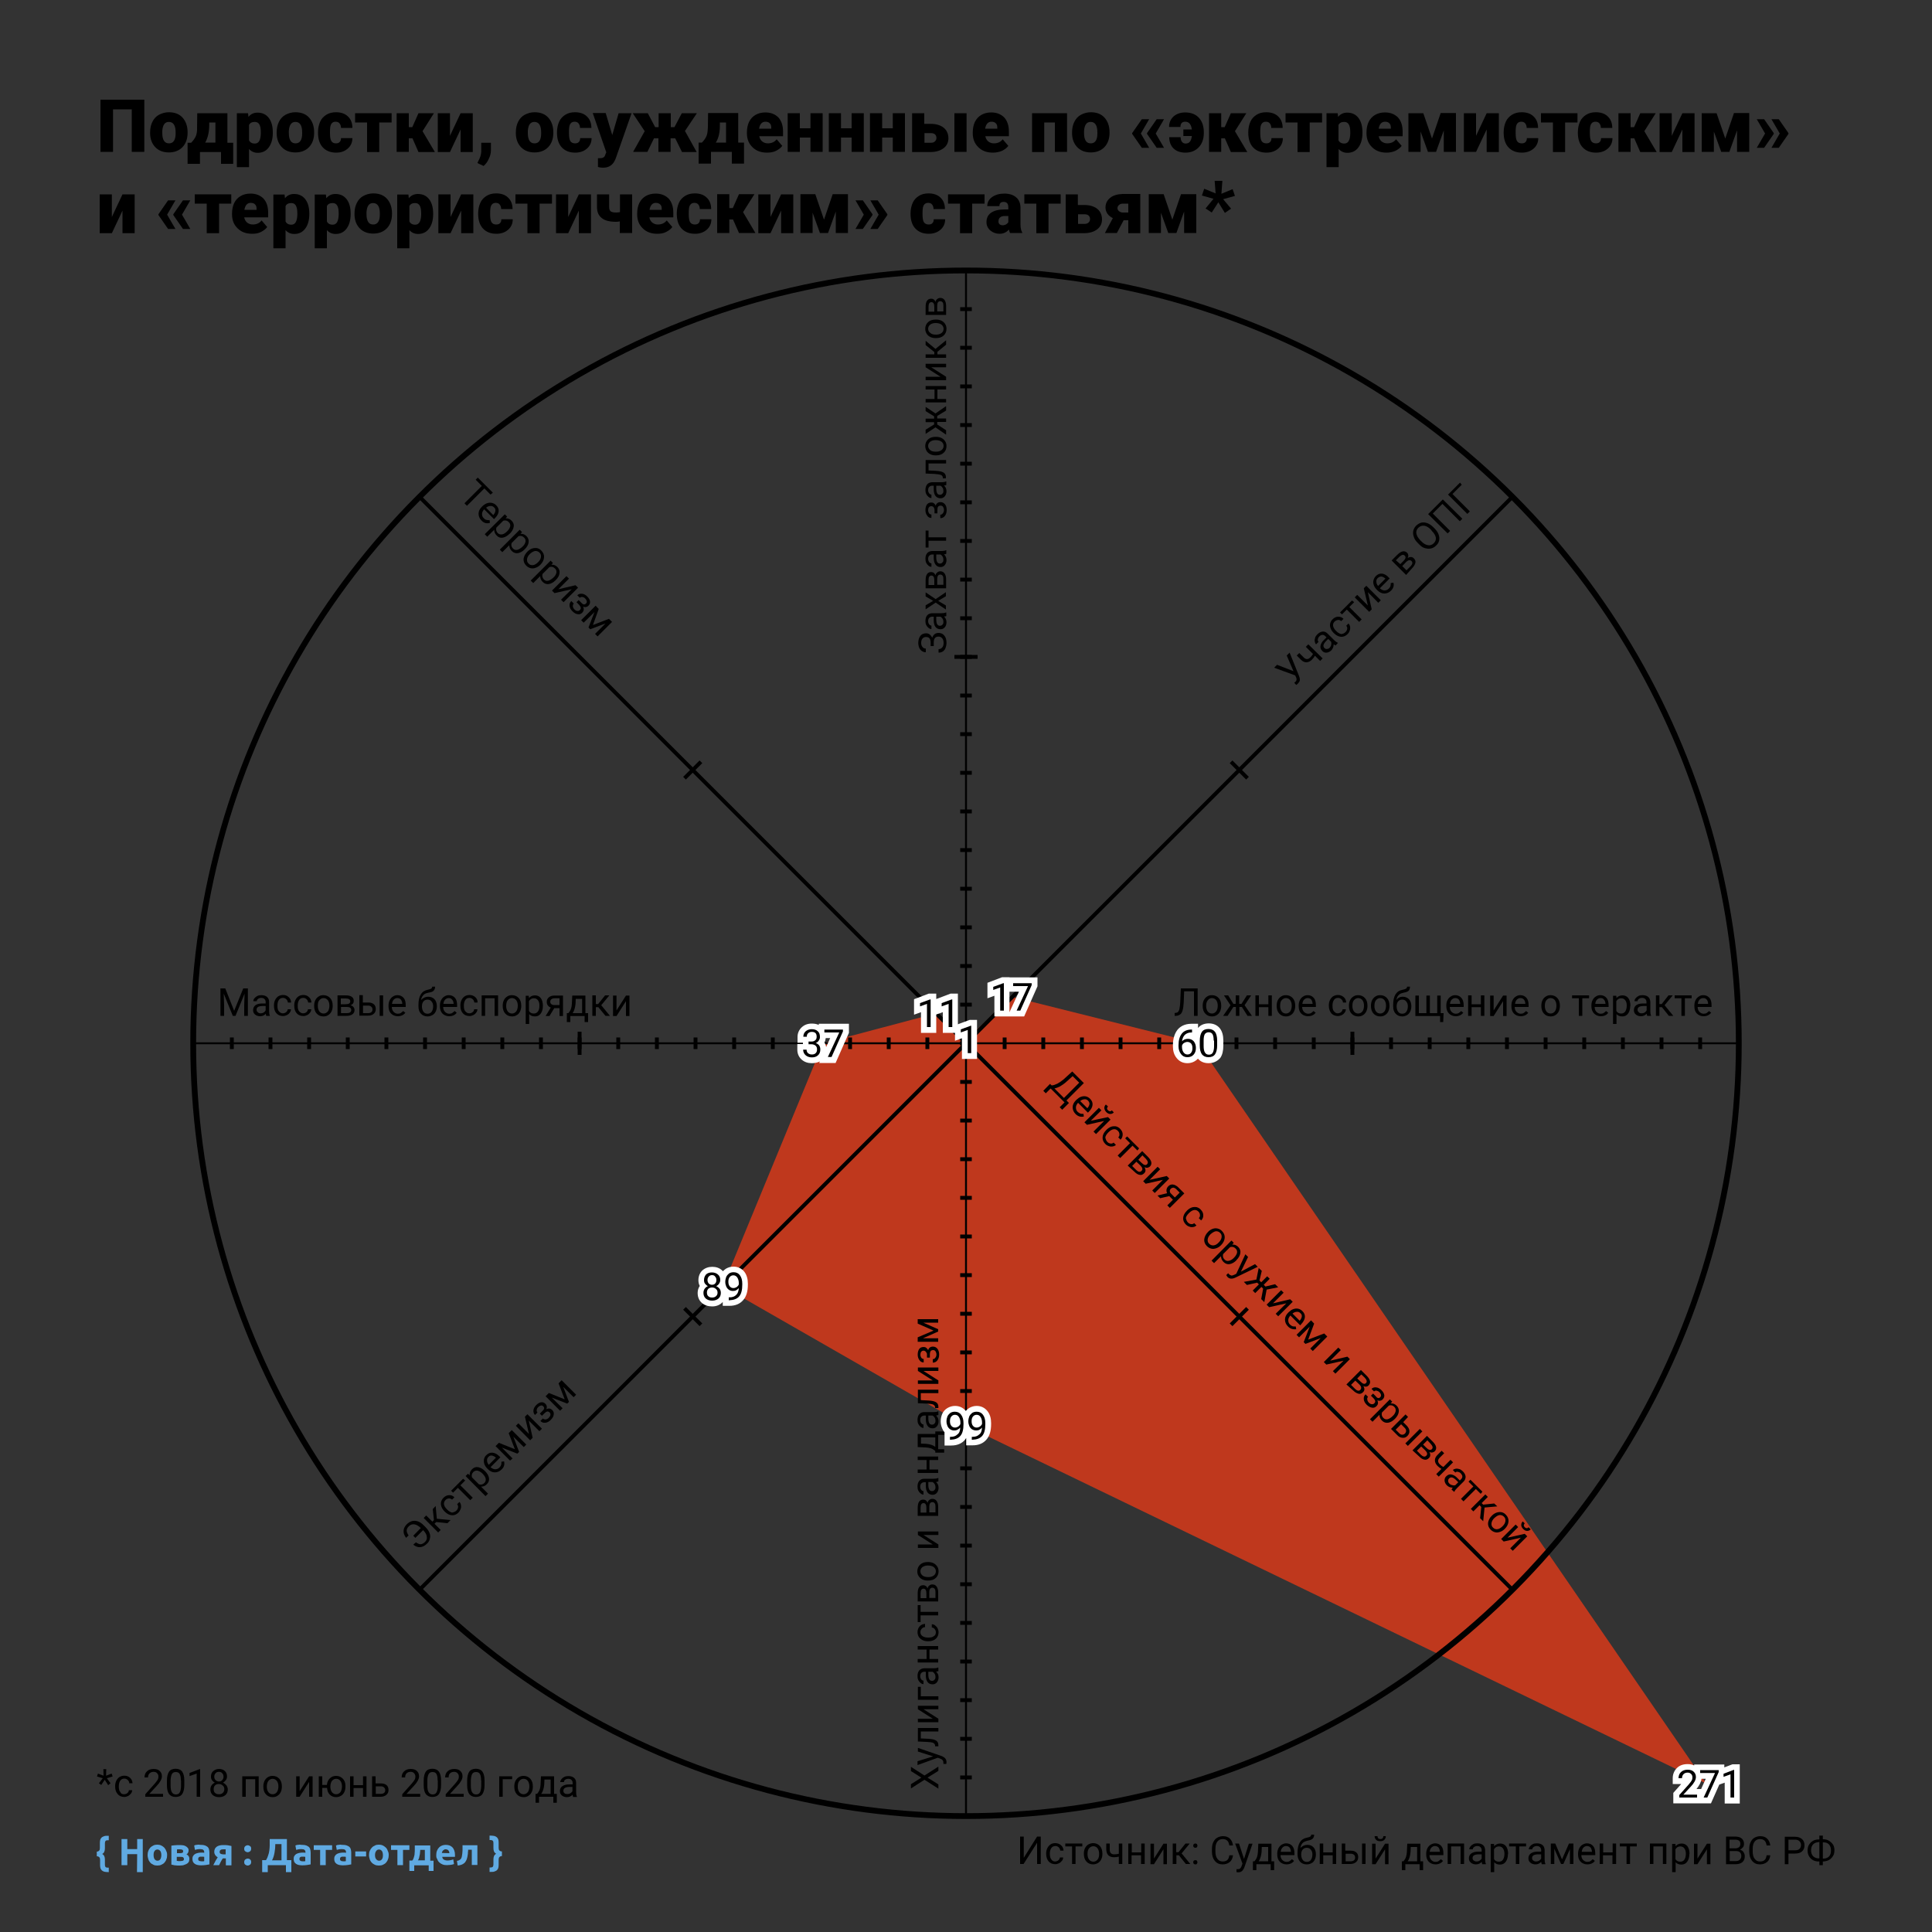 <?xml version="1.0" encoding="utf-8"?>
<!-- Generator: Adobe Illustrator 23.0.6, SVG Export Plug-In . SVG Version: 6.00 Build 0)  -->
<svg version="1.1" id="Слой_1" xmlns="http://www.w3.org/2000/svg" xmlns:xlink="http://www.w3.org/1999/xlink" x="0px" y="0px"
	 viewBox="0 0 1000 1000" style="enable-background:new 0 0 1000 1000;" xml:space="preserve">
<rect x="0" y="0" width="1000" height="1000" fill="#333333" stroke="none"/>
<style type="text/css">
	.st0{fill:#60AAE2;}
	.st1{fill:#BF381D;}
	.st2{opacity:0;}
	.st3{fill:none;stroke:#000000;stroke-width:3;stroke-linecap:square;stroke-miterlimit:10;}
	.st4{fill:none;stroke:#000000;stroke-linecap:square;stroke-miterlimit:10;}
	.st5{fill:none;stroke:#000000;stroke-width:2;stroke-linecap:square;stroke-miterlimit:10;}
	.st6{fill:#FFFFFF;}
</style>
<g>
	<path class="st0" d="M50,958.4c0.6,0,1-0.2,1.3-0.5c0.3-0.3,0.4-0.8,0.4-1.3v-2.9c0-0.6,0.1-1.1,0.2-1.5c0.1-0.4,0.4-0.8,0.7-1.1
		c0.3-0.3,0.8-0.5,1.3-0.7c0.5-0.2,1.2-0.2,2-0.2h0.4v2.3h-0.5c-0.6,0-1,0.1-1.2,0.4c-0.2,0.3-0.3,0.7-0.3,1.2v2.6
		c0,0.7-0.1,1.2-0.3,1.7c-0.2,0.5-0.5,0.9-1.1,1.2c0.5,0.3,0.9,0.7,1.1,1.2c0.2,0.5,0.3,1,0.3,1.7v2.6c0,0.6,0.1,1,0.3,1.2
		c0.2,0.3,0.6,0.4,1.2,0.4h0.5v2.3H56c-0.8,0-1.5-0.1-2-0.2c-0.6-0.2-1-0.4-1.3-0.7c-0.3-0.3-0.6-0.7-0.7-1.1
		c-0.1-0.4-0.2-0.9-0.2-1.5v-2.9c0-0.5-0.1-1-0.4-1.3c-0.3-0.3-0.7-0.5-1.3-0.5V958.4z"/>
	<path class="st0" d="M70.9,951.9h3L73.9,969h-3l0.1-9.3h-5.1v5.7h-3v-13.5h3v5.2h5.1V951.9L70.9,951.9z"/>
	<path class="st0" d="M86.5,960.2c0,0.8-0.1,1.5-0.4,2.2c-0.2,0.7-0.6,1.2-1,1.7c-0.4,0.5-1,0.8-1.6,1.1c-0.6,0.3-1.3,0.4-2.1,0.4
		c-0.8,0-1.4-0.1-2-0.4c-0.6-0.3-1.2-0.6-1.6-1.1c-0.4-0.5-0.8-1-1-1.7c-0.2-0.7-0.4-1.4-0.4-2.2c0-0.8,0.1-1.5,0.4-2.2
		c0.2-0.7,0.6-1.2,1-1.7c0.5-0.5,1-0.8,1.6-1.1s1.3-0.4,2-0.4c0.7,0,1.4,0.1,2,0.4c0.6,0.3,1.1,0.6,1.6,1.1c0.4,0.5,0.8,1,1,1.7
		C86.4,958.7,86.5,959.4,86.5,960.2z M83.5,960.2c0-0.9-0.2-1.6-0.5-2.1c-0.4-0.5-0.9-0.8-1.5-0.8c-0.7,0-1.2,0.3-1.5,0.8
		c-0.4,0.5-0.5,1.2-0.5,2.1c0,0.9,0.2,1.6,0.5,2.1c0.4,0.5,0.9,0.8,1.5,0.8c0.7,0,1.2-0.3,1.5-0.8C83.3,961.8,83.5,961.1,83.5,960.2
		z"/>
	<path class="st0" d="M93.1,965.6c-0.4,0-0.8,0-1.2,0c-0.4,0-0.8-0.1-1.2-0.1c-0.4,0-0.8-0.1-1.1-0.2c-0.4-0.1-0.7-0.1-0.9-0.2v-9.8
		c0.2,0,0.6-0.1,0.9-0.1c0.4-0.1,0.7-0.1,1.1-0.1c0.4,0,0.8-0.1,1.2-0.1c0.4,0,0.8,0,1.2,0c0.9,0,1.6,0.1,2.1,0.2
		c0.6,0.2,1,0.4,1.4,0.7c0.4,0.3,0.6,0.6,0.8,0.9c0.2,0.3,0.2,0.7,0.2,1c0,0.5-0.1,0.9-0.3,1.2c-0.2,0.4-0.5,0.7-0.8,0.8
		c0.2,0.1,0.4,0.2,0.5,0.3c0.2,0.1,0.4,0.3,0.5,0.5c0.2,0.2,0.3,0.4,0.4,0.7c0.1,0.3,0.1,0.6,0.1,1c0,0.4-0.1,0.8-0.2,1.2
		c-0.2,0.4-0.4,0.7-0.8,1c-0.4,0.3-0.9,0.5-1.5,0.7C94.9,965.5,94.1,965.6,93.1,965.6z M93.2,959.2c0.5,0,0.9-0.1,1.2-0.2
		c0.3-0.1,0.4-0.4,0.4-0.8c0-0.4-0.2-0.7-0.5-0.8c-0.3-0.1-0.8-0.2-1.3-0.2c-0.2,0-0.4,0-0.7,0c-0.3,0-0.5,0-0.7,0.1v1.9H93.2
		L93.2,959.2z M91.6,963.2c0.2,0,0.4,0,0.7,0.1c0.3,0,0.6,0,0.9,0c0.6,0,1.1-0.1,1.5-0.2c0.4-0.2,0.5-0.5,0.5-0.9
		c0-0.4-0.2-0.7-0.5-0.9c-0.3-0.2-0.8-0.2-1.5-0.2h-1.7V963.2L91.6,963.2z"/>
	<path class="st0" d="M104,954.9c0.9,0,1.6,0.1,2.1,0.3c0.6,0.2,1,0.5,1.4,0.8c0.4,0.4,0.6,0.8,0.7,1.3c0.1,0.5,0.2,1.1,0.2,1.7v6
		c-0.4,0.1-1,0.2-1.7,0.3c-0.7,0.1-1.6,0.2-2.7,0.2c-0.7,0-1.3-0.1-1.8-0.2c-0.5-0.1-1-0.3-1.4-0.6c-0.4-0.3-0.7-0.6-0.9-1
		c-0.2-0.4-0.3-1-0.3-1.6c0-0.6,0.1-1.1,0.4-1.5c0.2-0.4,0.6-0.8,1-1c0.4-0.2,0.9-0.4,1.4-0.5c0.5-0.1,1-0.2,1.6-0.2
		c0.4,0,0.7,0,1,0c0.3,0,0.5,0.1,0.7,0.1v-0.3c0-0.5-0.1-0.9-0.5-1.2c-0.3-0.3-0.8-0.4-1.6-0.4c-0.5,0-1,0-1.5,0.1
		c-0.5,0.1-0.9,0.2-1.2,0.3l-0.4-2.3c0.2,0,0.4-0.1,0.6-0.2c0.3-0.1,0.5-0.1,0.8-0.1c0.3-0.1,0.6-0.1,1-0.1
		C103.4,954.9,103.7,954.9,104,954.9z M104.3,963.4c0.3,0,0.6,0,0.8,0c0.3,0,0.5,0,0.6-0.1v-2.2c-0.1,0-0.3,0-0.5-0.1
		c-0.2,0-0.5,0-0.7,0c-0.3,0-0.5,0-0.8,0c-0.2,0-0.5,0.1-0.6,0.2s-0.3,0.2-0.4,0.4c-0.1,0.2-0.1,0.4-0.1,0.6c0,0.5,0.1,0.8,0.4,0.9
		C103.3,963.3,103.7,963.4,104.3,963.4z"/>
	<path class="st0" d="M115.4,961.8c-0.4,0.6-0.8,1.2-1.1,1.8c-0.3,0.6-0.6,1.2-0.9,1.8h-3c0.4-0.8,0.8-1.6,1.2-2.3
		c0.4-0.7,0.8-1.3,1.1-1.8c-0.6-0.3-1-0.7-1.3-1.1c-0.3-0.5-0.5-1-0.5-1.7c0-1.1,0.4-2,1.2-2.6c0.8-0.6,2-0.9,3.4-0.9
		c0.3,0,0.7,0,1.1,0c0.4,0,0.8,0.1,1.2,0.1c0.4,0.1,0.8,0.1,1.1,0.2c0.4,0.1,0.7,0.1,0.9,0.2v10h-2.9v-3.6H115.4z M116.9,957.2
		c-0.1,0-0.3,0-0.6,0c-0.3,0-0.5,0-0.7,0c-0.7,0-1.2,0.1-1.5,0.4c-0.3,0.2-0.4,0.5-0.4,0.9c0,0.2,0,0.4,0.1,0.6
		c0.1,0.2,0.2,0.3,0.4,0.4c0.2,0.1,0.4,0.2,0.6,0.2c0.2,0,0.4,0.1,0.6,0.1h1.4V957.2L116.9,957.2z"/>
	<path class="st0" d="M130,956.9c0,0.6-0.2,1-0.5,1.3c-0.4,0.3-0.8,0.5-1.3,0.5s-0.9-0.2-1.3-0.5c-0.4-0.3-0.5-0.8-0.5-1.3
		c0-0.6,0.2-1,0.5-1.3c0.4-0.3,0.8-0.5,1.3-0.5s0.9,0.2,1.3,0.5C129.9,955.9,130,956.3,130,956.9z M130,963.8c0,0.6-0.2,1-0.5,1.3
		c-0.4,0.3-0.8,0.5-1.3,0.5s-0.9-0.2-1.3-0.5c-0.4-0.3-0.5-0.8-0.5-1.3c0-0.6,0.2-1,0.5-1.3c0.4-0.3,0.8-0.5,1.3-0.5
		s0.9,0.1,1.3,0.5C129.9,962.8,130,963.3,130,963.8z"/>
	<path class="st0" d="M135.7,962.8h2c0.5-0.8,0.9-1.7,1.1-2.5c0.3-0.8,0.5-1.6,0.6-2.5c0.1-0.8,0.2-1.7,0.2-2.6c0-0.9,0-1.8,0-2.8
		v-0.5h8.9v10.9h2.3v6.2H148v-3.6h-9.4v3.6h-2.9V962.8z M142.5,954.5c0,0.7-0.1,1.4-0.1,2.2c-0.1,0.7-0.2,1.5-0.3,2.2
		c-0.1,0.7-0.3,1.4-0.5,2.1c-0.2,0.7-0.5,1.3-0.8,1.9h4.9v-8.4H142.5z"/>
	<path class="st0" d="M156.4,954.9c0.9,0,1.6,0.1,2.1,0.3c0.6,0.2,1,0.5,1.4,0.8c0.4,0.4,0.6,0.8,0.7,1.3c0.1,0.5,0.2,1.1,0.2,1.7v6
		c-0.4,0.1-1,0.2-1.7,0.3c-0.7,0.1-1.6,0.2-2.7,0.2c-0.7,0-1.3-0.1-1.8-0.2c-0.5-0.1-1-0.3-1.4-0.6c-0.4-0.3-0.7-0.6-0.9-1
		c-0.2-0.4-0.3-1-0.3-1.6c0-0.6,0.1-1.1,0.4-1.5c0.2-0.4,0.6-0.8,1-1c0.4-0.2,0.9-0.4,1.4-0.5c0.5-0.1,1.1-0.2,1.6-0.2
		c0.4,0,0.7,0,1,0c0.3,0,0.5,0.1,0.7,0.1v-0.3c0-0.5-0.1-0.9-0.5-1.2c-0.3-0.3-0.8-0.4-1.6-0.4c-0.5,0-1,0-1.5,0.1
		c-0.5,0.1-0.9,0.2-1.2,0.3l-0.4-2.3c0.2,0,0.4-0.1,0.6-0.2c0.3-0.1,0.5-0.1,0.8-0.1c0.3-0.1,0.6-0.1,1-0.1
		C155.7,954.9,156,954.9,156.4,954.9z M156.6,963.4c0.3,0,0.6,0,0.8,0c0.3,0,0.5,0,0.6-0.1v-2.2c-0.1,0-0.3,0-0.5-0.1
		c-0.2,0-0.5,0-0.6,0c-0.3,0-0.5,0-0.8,0c-0.2,0-0.4,0.1-0.6,0.2c-0.2,0.1-0.3,0.2-0.4,0.4c-0.1,0.2-0.1,0.4-0.1,0.6
		c0,0.5,0.1,0.8,0.5,0.9C155.6,963.3,156.1,963.4,156.6,963.4z"/>
	<path class="st0" d="M171.9,957.5h-3.3v7.9h-2.9v-7.9h-3.3v-2.4h9.5V957.5L171.9,957.5z"/>
	<path class="st0" d="M177.4,954.9c0.9,0,1.6,0.1,2.1,0.3c0.6,0.2,1,0.5,1.4,0.8c0.4,0.4,0.6,0.8,0.7,1.3c0.1,0.5,0.2,1.1,0.2,1.7v6
		c-0.4,0.1-1,0.2-1.7,0.3c-0.7,0.1-1.6,0.2-2.7,0.2c-0.7,0-1.3-0.1-1.8-0.2c-0.5-0.1-1-0.3-1.4-0.6c-0.4-0.3-0.7-0.6-0.9-1
		c-0.2-0.4-0.3-1-0.3-1.6c0-0.6,0.1-1.1,0.4-1.5c0.2-0.4,0.6-0.8,1-1c0.4-0.2,0.9-0.4,1.4-0.5c0.5-0.1,1.1-0.2,1.6-0.2
		c0.4,0,0.7,0,1,0c0.3,0,0.5,0.1,0.7,0.1v-0.3c0-0.5-0.1-0.9-0.5-1.2c-0.3-0.3-0.8-0.4-1.6-0.4c-0.5,0-1,0-1.5,0.1
		c-0.5,0.1-0.9,0.2-1.2,0.3l-0.4-2.3c0.2,0,0.4-0.1,0.6-0.2c0.3-0.1,0.5-0.1,0.8-0.1c0.3-0.1,0.6-0.1,1-0.1
		C176.7,954.9,177,954.9,177.4,954.9z M177.6,963.4c0.3,0,0.6,0,0.8,0c0.3,0,0.5,0,0.6-0.1v-2.2c-0.1,0-0.3,0-0.5-0.1
		c-0.2,0-0.5,0-0.6,0c-0.3,0-0.5,0-0.8,0c-0.2,0-0.4,0.1-0.6,0.2c-0.2,0.1-0.3,0.2-0.4,0.4c-0.1,0.2-0.1,0.4-0.1,0.6
		c0,0.5,0.1,0.8,0.5,0.9C176.6,963.3,177.1,963.4,177.6,963.4z"/>
	<path class="st0" d="M183.9,958.3h5.6v2.6h-5.6V958.3z"/>
	<path class="st0" d="M201.2,960.2c0,0.8-0.1,1.5-0.4,2.2c-0.2,0.7-0.6,1.2-1,1.7c-0.4,0.5-1,0.8-1.6,1.1c-0.6,0.3-1.3,0.4-2.1,0.4
		c-0.8,0-1.4-0.1-2.1-0.4c-0.6-0.3-1.1-0.6-1.6-1.1c-0.4-0.5-0.8-1-1-1.7c-0.2-0.7-0.4-1.4-0.4-2.2c0-0.8,0.1-1.5,0.4-2.2
		c0.3-0.7,0.6-1.2,1.1-1.7c0.4-0.5,1-0.8,1.6-1.1c0.6-0.3,1.3-0.4,2-0.4c0.7,0,1.4,0.1,2,0.4s1.1,0.6,1.6,1.1c0.5,0.5,0.8,1,1,1.7
		C201.1,958.7,201.2,959.4,201.2,960.2z M198.2,960.2c0-0.9-0.2-1.6-0.5-2.1c-0.4-0.5-0.9-0.8-1.5-0.8c-0.7,0-1.2,0.3-1.5,0.8
		c-0.4,0.5-0.6,1.2-0.6,2.1c0,0.9,0.2,1.6,0.6,2.1c0.4,0.5,0.9,0.8,1.5,0.8c0.7,0,1.2-0.3,1.5-0.8
		C198.1,961.8,198.2,961.1,198.2,960.2z"/>
	<path class="st0" d="M211.9,957.5h-3.3v7.9h-2.9v-7.9h-3.3v-2.4h9.5V957.5z"/>
	<path class="st0" d="M212.1,963h1.3c0.4-0.4,0.6-1,0.8-1.6c0.2-0.7,0.4-1.3,0.4-2.1c0.1-0.7,0.1-1.5,0.1-2.2c0-0.7,0-1.4,0-1.9h8
		v7.9h1.7v5.3h-2.5v-2.9h-7.5v2.9h-2.5V963z M219.9,963v-5.5h-2.4c0,0.4,0,0.9-0.1,1.4c0,0.5-0.1,1-0.2,1.4
		c-0.1,0.5-0.2,0.9-0.3,1.4c-0.2,0.5-0.3,0.9-0.6,1.2H219.9L219.9,963z"/>
	<path class="st0" d="M225.8,960.3c0-0.9,0.1-1.7,0.4-2.4c0.3-0.7,0.6-1.2,1.1-1.7c0.5-0.5,1-0.8,1.6-1c0.6-0.2,1.2-0.3,1.8-0.3
		c1.5,0,2.6,0.4,3.5,1.3c0.8,0.9,1.3,2.2,1.3,3.9c0,0.2,0,0.3,0,0.5c0,0.2,0,0.4,0,0.5h-6.6c0.1,0.6,0.3,1.1,0.8,1.4
		c0.5,0.3,1.1,0.5,2,0.5c0.5,0,1.1-0.1,1.6-0.2c0.5-0.1,0.9-0.2,1.3-0.4l0.4,2.4c-0.2,0.1-0.4,0.2-0.6,0.2c-0.3,0.1-0.5,0.2-0.9,0.2
		c-0.3,0.1-0.7,0.1-1,0.1c-0.4,0-0.7,0.1-1.1,0.1c-0.9,0-1.7-0.1-2.4-0.4c-0.7-0.3-1.2-0.6-1.7-1.1c-0.5-0.5-0.8-1-1-1.7
		C225.9,961.8,225.8,961.1,225.8,960.3z M232.6,959.2c0-0.2-0.1-0.5-0.1-0.7c-0.1-0.2-0.2-0.4-0.3-0.6c-0.1-0.2-0.3-0.3-0.6-0.5
		c-0.2-0.1-0.5-0.2-0.9-0.2c-0.3,0-0.6,0-0.8,0.2c-0.2,0.1-0.4,0.3-0.6,0.4c-0.1,0.2-0.3,0.4-0.4,0.6c-0.1,0.2-0.1,0.5-0.2,0.7
		L232.6,959.2L232.6,959.2z"/>
	<path class="st0" d="M242.3,957.5c0,0.4,0,0.8-0.1,1.2c0,0.4,0,0.9-0.1,1.3c-0.1,0.4-0.1,0.8-0.2,1.2c-0.1,0.4-0.2,0.8-0.3,1.1
		c-0.2,0.4-0.3,0.8-0.6,1.2c-0.2,0.4-0.5,0.7-0.9,1c-0.4,0.3-0.8,0.5-1.3,0.7c-0.5,0.2-1.1,0.3-1.9,0.4l-0.4-2.4
		c0.7-0.1,1.2-0.3,1.5-0.6c0.4-0.2,0.6-0.5,0.8-0.9c0.1-0.3,0.3-0.7,0.3-1.1c0.1-0.4,0.1-0.9,0.2-1.4c0-0.5,0.1-1,0.1-1.5
		c0-0.5,0-1,0-1.4v-1.2h7.7v10.2h-2.9v-7.9H242.3z"/>
	<path class="st0" d="M259.8,960.7c-0.6,0-1,0.2-1.3,0.5c-0.3,0.3-0.4,0.8-0.4,1.3v2.9c0,0.6-0.1,1.1-0.2,1.5
		c-0.1,0.4-0.4,0.8-0.7,1.1c-0.3,0.3-0.8,0.5-1.3,0.7s-1.2,0.2-2.1,0.2h-0.4v-2.3h0.5c0.6,0,1-0.1,1.2-0.4c0.2-0.3,0.3-0.7,0.3-1.2
		v-2.6c0-0.7,0.1-1.2,0.3-1.7c0.2-0.5,0.6-0.9,1.1-1.2c-0.5-0.3-0.9-0.7-1.1-1.2c-0.2-0.5-0.3-1-0.3-1.7V954c0-0.5-0.1-1-0.3-1.2
		s-0.6-0.4-1.2-0.4h-0.5v-2.3h0.4c0.8,0,1.5,0.1,2.1,0.2c0.6,0.2,1,0.4,1.3,0.7s0.6,0.7,0.7,1.1c0.1,0.4,0.2,0.9,0.2,1.5v2.9
		c0,0.6,0.1,1,0.4,1.3c0.3,0.3,0.7,0.5,1.3,0.5V960.7z"/>
</g>
<g>
	<path d="M74.7,78.6h-6.5v-22h-9.7v22H52v-27h22.7V78.6z"/>
	<path d="M77.7,68.4c0-2,0.4-3.8,1.2-5.4c0.8-1.6,1.9-2.8,3.4-3.6c1.5-0.8,3.2-1.3,5.1-1.3c3,0,5.4,0.9,7.1,2.8
		c1.7,1.9,2.6,4.4,2.6,7.6v0.2c0,3.1-0.9,5.6-2.6,7.4c-1.7,1.8-4.1,2.8-7.1,2.8c-2.9,0-5.2-0.9-6.9-2.6c-1.7-1.7-2.7-4-2.8-7
		L77.7,68.4z M84,68.8c0,1.9,0.3,3.2,0.9,4.1c0.6,0.9,1.4,1.3,2.6,1.3c2.2,0,3.4-1.7,3.4-5.1v-0.6c0-3.6-1.2-5.4-3.5-5.4
		c-2.1,0-3.2,1.6-3.4,4.7L84,68.8z"/>
	<path d="M99,73.8c1-1,1.7-2,2.2-3c0.5-1,0.7-2.1,0.8-3.5L102,66l0.1-7.4h15.6v15.3h3v10.9h-6.3v-6.1h-10.9v6.1h-6.4l0-10.9H99z
		 M106.2,73.8h5.3V63.4h-3.2l0,1.7C108.2,68.7,107.5,71.6,106.2,73.8z"/>
	<path d="M141.2,68.8c0,3.1-0.7,5.6-2.1,7.5c-1.4,1.9-3.3,2.8-5.7,2.8c-1.8,0-3.4-0.7-4.5-2v9.4h-6.3V58.6h5.8l0.2,1.9
		c1.2-1.5,2.8-2.2,4.7-2.2c2.5,0,4.4,0.9,5.8,2.7c1.4,1.8,2.1,4.3,2.1,7.5V68.8z M135,68.4c0-3.6-1-5.3-3.1-5.3
		c-1.5,0-2.5,0.5-3,1.6v7.9c0.5,1.1,1.5,1.7,3,1.7c2,0,3-1.7,3.1-5.2V68.4z"/>
	<path d="M143.2,68.4c0-2,0.4-3.8,1.2-5.4c0.8-1.6,1.9-2.8,3.4-3.6c1.5-0.8,3.2-1.3,5.1-1.3c3,0,5.4,0.9,7.1,2.8
		c1.7,1.9,2.6,4.4,2.6,7.6v0.2c0,3.1-0.9,5.6-2.6,7.4c-1.7,1.8-4.1,2.8-7.1,2.8c-2.9,0-5.2-0.9-6.9-2.6c-1.7-1.7-2.7-4-2.8-7
		L143.2,68.4z M149.5,68.8c0,1.9,0.3,3.2,0.9,4.1c0.6,0.9,1.4,1.3,2.6,1.3c2.2,0,3.4-1.7,3.4-5.1v-0.6c0-3.6-1.2-5.4-3.5-5.4
		c-2.1,0-3.2,1.6-3.4,4.7L149.5,68.8z"/>
	<path d="M173.8,74.2c0.9,0,1.6-0.2,2-0.7c0.5-0.5,0.7-1.1,0.7-2h5.9c0,2.2-0.8,4-2.4,5.4S176.5,79,174,79c-2.9,0-5.2-0.9-6.9-2.7
		c-1.7-1.8-2.5-4.4-2.5-7.6v-0.3c0-2,0.4-3.8,1.1-5.4c0.7-1.6,1.8-2.7,3.2-3.6s3.1-1.3,5-1.3c2.6,0,4.7,0.7,6.2,2.2
		c1.5,1.4,2.3,3.4,2.3,5.9h-5.9c0-1-0.3-1.8-0.8-2.4c-0.5-0.6-1.2-0.8-2-0.8c-1.6,0-2.6,1-2.8,3.1c-0.1,0.7-0.1,1.6-0.1,2.7
		c0,2,0.2,3.4,0.7,4.2S172.8,74.2,173.8,74.2z"/>
	<path d="M202.6,63.4h-6.3v15.3H190V63.4h-6.2v-4.8h18.9V63.4z"/>
	<path d="M213.5,71.6h-1.9v7h-6.3V58.6h6.3v7.2h1.8l3.2-7.2h8l-5.9,9.3h0l6.4,10.8h-8.5L213.5,71.6z"/>
	<path d="M238.4,58.6h6.3v20.1h-6.3V67l-5.5,11.7h-6.3V58.6h6.3v11.7L238.4,58.6z"/>
	<path d="M250.3,85.9l-3.2-1.5l0.6-1.3c0.9-1.6,1.3-3.1,1.4-4.6v-4.6h5l0,4c0,1.4-0.4,2.9-1.1,4.3C252.3,83.8,251.4,85,250.3,85.9z"
		/>
	<path d="M267,68.4c0-2,0.4-3.8,1.2-5.4c0.8-1.6,1.9-2.8,3.4-3.6c1.5-0.8,3.2-1.3,5.1-1.3c3,0,5.4,0.9,7.1,2.8
		c1.7,1.9,2.6,4.4,2.6,7.6v0.2c0,3.1-0.9,5.6-2.6,7.4c-1.7,1.8-4.1,2.8-7.1,2.8c-2.9,0-5.2-0.9-6.9-2.6c-1.7-1.7-2.7-4-2.8-7
		L267,68.4z M273.2,68.8c0,1.9,0.3,3.2,0.9,4.1c0.6,0.9,1.4,1.3,2.6,1.3c2.2,0,3.4-1.7,3.4-5.1v-0.6c0-3.6-1.2-5.4-3.5-5.4
		c-2.1,0-3.2,1.6-3.4,4.7L273.2,68.8z"/>
	<path d="M297.6,74.2c0.9,0,1.6-0.2,2-0.7c0.5-0.5,0.7-1.1,0.7-2h5.9c0,2.2-0.8,4-2.4,5.4s-3.6,2.1-6.1,2.1c-2.9,0-5.2-0.9-6.9-2.7
		c-1.7-1.8-2.5-4.4-2.5-7.6v-0.3c0-2,0.4-3.8,1.1-5.4c0.7-1.6,1.8-2.7,3.2-3.6s3.1-1.3,5-1.3c2.6,0,4.7,0.7,6.2,2.2
		c1.5,1.4,2.3,3.4,2.3,5.9h-5.9c0-1-0.3-1.8-0.8-2.4c-0.5-0.6-1.2-0.8-2-0.8c-1.6,0-2.6,1-2.8,3.1c-0.1,0.7-0.1,1.6-0.1,2.7
		c0,2,0.2,3.4,0.7,4.2S296.5,74.2,297.6,74.2z"/>
	<path d="M316.9,69.9l3.3-11.3h6.7L318.7,82l-0.4,0.9c-1.2,2.6-3.2,3.9-6.2,3.9c-0.8,0-1.7-0.1-2.6-0.4v-4.5h0.8
		c0.9,0,1.5-0.1,2-0.4s0.8-0.7,1-1.4l0.5-1.3l-7-20.3h6.7L316.9,69.9z"/>
	<path d="M349.5,71.6h-2.4v7h-6.3v-7h-2.3l-3.4,7h-7.4l6-10.7l-6.2-9.3h7.8l3.8,7.2h1.8v-7.2h6.3v7.2h1.9l3.8-7.2h7.8l-6.3,9.4
		l0.2-0.1l6,10.8h-7.6L349.5,71.6z"/>
	<path d="M363.3,73.8c1-1,1.7-2,2.2-3c0.5-1,0.7-2.1,0.8-3.5l0.1-1.4l0.1-7.4h15.6v15.3h3v10.9h-6.3v-6.1H368v6.1h-6.4l0-10.9H363.3
		z M370.5,73.8h5.3V63.4h-3.2l0,1.7C372.6,68.7,371.9,71.6,370.5,73.8z"/>
	<path d="M397,79c-3.1,0-5.6-0.9-7.5-2.8c-1.9-1.8-2.9-4.2-2.9-7.2v-0.5c0-2.1,0.4-3.9,1.1-5.4c0.8-1.6,1.9-2.8,3.3-3.6
		c1.5-0.9,3.2-1.3,5.2-1.3c2.8,0,5,0.9,6.7,2.6c1.6,1.8,2.4,4.2,2.4,7.3v2.4H393c0.2,1.1,0.7,2,1.5,2.7c0.8,0.6,1.7,1,2.9,1
		c2,0,3.5-0.7,4.6-2.1l2.9,3.4c-0.8,1.1-1.9,1.9-3.3,2.6S398.6,79,397,79z M396.2,63c-1.8,0-2.9,1.2-3.3,3.6h6.3v-0.5
		c0-1-0.2-1.8-0.8-2.3C398,63.3,397.2,63,396.2,63z"/>
	<path d="M425.8,78.6h-6.3v-7.4h-5.5v7.4h-6.3V58.6h6.3v7.8h5.5v-7.8h6.3V78.6z"/>
	<path d="M447.1,78.6h-6.3v-7.4h-5.5v7.4h-6.3V58.6h6.3v7.8h5.5v-7.8h6.3V78.6z"/>
	<path d="M468.4,78.6h-6.3v-7.4h-5.5v7.4h-6.3V58.6h6.3v7.8h5.5v-7.8h6.3V78.6z"/>
	<path d="M478.5,64.1h3.2c1.9,0,3.5,0.3,4.9,0.9c1.4,0.6,2.5,1.5,3.2,2.6s1.1,2.4,1.1,3.9c0,2.2-0.8,3.9-2.5,5.2c-1.7,1.3-4,2-6.9,2
		h-9.4V58.6h6.3V64.1z M478.5,68.9v5h3.2c1,0,1.7-0.2,2.2-0.7s0.8-1,0.8-1.8c0-0.7-0.2-1.3-0.7-1.8s-1.3-0.7-2.3-0.7H478.5z
		 M500.2,78.6H494V58.6h6.3V78.6z"/>
	<path d="M513.9,79c-3.1,0-5.6-0.9-7.5-2.8c-1.9-1.8-2.9-4.2-2.9-7.2v-0.5c0-2.1,0.4-3.9,1.1-5.4c0.8-1.6,1.9-2.8,3.3-3.6
		c1.5-0.9,3.2-1.3,5.2-1.3c2.8,0,5,0.9,6.7,2.6c1.6,1.8,2.4,4.2,2.4,7.3v2.4H510c0.2,1.1,0.7,2,1.5,2.7c0.8,0.6,1.7,1,2.9,1
		c2,0,3.5-0.7,4.6-2.1l2.9,3.4c-0.8,1.1-1.9,1.9-3.3,2.6C517.1,78.7,515.6,79,513.9,79z M513.2,63c-1.8,0-2.9,1.2-3.3,3.6h6.3v-0.5
		c0-1-0.2-1.8-0.8-2.3C515,63.3,514.2,63,513.2,63z"/>
	<path d="M552.3,78.6H546V63.4h-5.5v15.3h-6.3V58.6h18.1V78.6z"/>
	<path d="M554.9,68.4c0-2,0.4-3.8,1.2-5.4c0.8-1.6,1.9-2.8,3.4-3.6c1.5-0.8,3.2-1.3,5.1-1.3c3,0,5.4,0.9,7.1,2.8
		c1.7,1.9,2.6,4.4,2.6,7.6v0.2c0,3.1-0.9,5.6-2.6,7.4c-1.7,1.8-4.1,2.8-7.1,2.8c-2.9,0-5.2-0.9-6.9-2.6c-1.7-1.7-2.7-4-2.8-7
		L554.9,68.4z M561.1,68.8c0,1.9,0.3,3.2,0.9,4.1c0.6,0.9,1.4,1.3,2.6,1.3c2.2,0,3.4-1.7,3.4-5.1v-0.6c0-3.6-1.2-5.4-3.5-5.4
		c-2.1,0-3.2,1.6-3.4,4.7L561.1,68.8z"/>
	<path d="M590.5,69.1l4.3,7.4H591l-5-7.2v-0.4l5-7.2h3.8L590.5,69.1z M598.2,69.1l4.3,7.4h-3.8l-5-7.2v-0.4l5-7.2h3.8L598.2,69.1z"
		/>
	<path d="M613.5,63c-1.7,0-2.5,0.9-2.5,2.7h-5.9c0-2.2,0.8-4,2.3-5.4c1.6-1.4,3.6-2.1,6.1-2.1c2.9,0,5.3,0.9,7,2.7
		c1.7,1.8,2.6,4.4,2.6,7.6v0.3c0,3.1-0.9,5.6-2.6,7.4s-4,2.8-6.9,2.8c-2.6,0-4.6-0.7-6.1-2.1s-2.3-3.4-2.3-5.9h5.9
		c0,1,0.2,1.8,0.7,2.4c0.4,0.6,1.1,0.9,1.9,0.9c1.9,0,2.9-1.3,3.2-3.9h-4.4v-3.4h4.4C616.5,64.3,615.4,63,613.5,63z"/>
	<path d="M634,71.6h-1.9v7h-6.3V58.6h6.3v7.2h1.8l3.2-7.2h8l-5.9,9.3h0l6.4,10.8h-8.5L634,71.6z"/>
	<path d="M655.4,74.2c0.9,0,1.6-0.2,2-0.7c0.5-0.5,0.7-1.1,0.7-2h5.9c0,2.2-0.8,4-2.4,5.4c-1.6,1.4-3.6,2.1-6.1,2.1
		c-2.9,0-5.2-0.9-6.9-2.7c-1.7-1.8-2.5-4.4-2.5-7.6v-0.3c0-2,0.4-3.8,1.1-5.4c0.7-1.6,1.8-2.7,3.2-3.6s3.1-1.3,5-1.3
		c2.6,0,4.7,0.7,6.2,2.2c1.5,1.4,2.3,3.4,2.3,5.9h-5.9c0-1-0.3-1.8-0.8-2.4c-0.5-0.6-1.2-0.8-2-0.8c-1.6,0-2.6,1-2.8,3.1
		c-0.1,0.7-0.1,1.6-0.1,2.7c0,2,0.2,3.4,0.7,4.2S654.3,74.2,655.4,74.2z"/>
	<path d="M684.2,63.4h-6.3v15.3h-6.3V63.4h-6.2v-4.8h18.9V63.4z"/>
	<path d="M705.2,68.8c0,3.1-0.7,5.6-2.1,7.5c-1.4,1.9-3.3,2.8-5.7,2.8c-1.8,0-3.4-0.7-4.5-2v9.4h-6.3V58.6h5.8l0.2,1.9
		c1.2-1.5,2.8-2.2,4.7-2.2c2.5,0,4.4,0.9,5.8,2.7c1.4,1.8,2.1,4.3,2.1,7.5V68.8z M698.9,68.4c0-3.6-1-5.3-3.1-5.3
		c-1.5,0-2.5,0.5-3,1.6v7.9c0.5,1.1,1.5,1.7,3,1.7c2,0,3-1.7,3.1-5.2V68.4z"/>
	<path d="M717.7,79c-3.1,0-5.6-0.9-7.5-2.8c-1.9-1.8-2.9-4.2-2.9-7.2v-0.5c0-2.1,0.4-3.9,1.1-5.4c0.8-1.6,1.9-2.8,3.3-3.6
		c1.5-0.9,3.2-1.3,5.2-1.3c2.8,0,5,0.9,6.7,2.6c1.6,1.8,2.4,4.2,2.4,7.3v2.4h-12.4c0.2,1.1,0.7,2,1.5,2.7c0.8,0.6,1.7,1,2.9,1
		c2,0,3.5-0.7,4.6-2.1l2.9,3.4c-0.8,1.1-1.9,1.9-3.3,2.6C720.8,78.7,719.3,79,717.7,79z M716.9,63c-1.8,0-2.9,1.2-3.3,3.6h6.3v-0.5
		c0-1-0.2-1.8-0.8-2.3C718.7,63.3,717.9,63,716.9,63z"/>
	<path d="M741.2,71.7l4.5-13.2h7.9v20.1h-6.3V67.5l-4,11.1h-4.2l-3.8-10.5v10.5H729V58.6h7.7L741.2,71.7z"/>
	<path d="M769.5,58.6h6.3v20.1h-6.3V67L764,78.6h-6.3V58.6h6.3v11.7L769.5,58.6z"/>
	<path d="M787.6,74.2c0.9,0,1.6-0.2,2-0.7c0.5-0.5,0.7-1.1,0.7-2h5.9c0,2.2-0.8,4-2.4,5.4c-1.6,1.4-3.6,2.1-6.1,2.1
		c-2.9,0-5.2-0.9-6.9-2.7c-1.7-1.8-2.5-4.4-2.5-7.6v-0.3c0-2,0.4-3.8,1.1-5.4c0.7-1.6,1.8-2.7,3.2-3.6s3.1-1.3,5-1.3
		c2.6,0,4.7,0.7,6.2,2.2c1.5,1.4,2.3,3.4,2.3,5.9h-5.9c0-1-0.3-1.8-0.8-2.4c-0.5-0.6-1.2-0.8-2-0.8c-1.6,0-2.6,1-2.8,3.1
		c-0.1,0.7-0.1,1.6-0.1,2.7c0,2,0.2,3.4,0.7,4.2S786.5,74.2,787.6,74.2z"/>
	<path d="M816.4,63.4h-6.3v15.3h-6.3V63.4h-6.2v-4.8h18.9V63.4z"/>
	<path d="M826,74.2c0.9,0,1.6-0.2,2-0.7c0.5-0.5,0.7-1.1,0.7-2h5.9c0,2.2-0.8,4-2.4,5.4c-1.6,1.4-3.6,2.1-6.1,2.1
		c-2.9,0-5.2-0.9-6.9-2.7c-1.7-1.8-2.5-4.4-2.5-7.6v-0.3c0-2,0.4-3.8,1.1-5.4c0.7-1.6,1.8-2.7,3.2-3.6s3.1-1.3,5-1.3
		c2.6,0,4.7,0.7,6.2,2.2c1.5,1.4,2.3,3.4,2.3,5.9h-5.9c0-1-0.3-1.8-0.8-2.4c-0.5-0.6-1.2-0.8-2-0.8c-1.6,0-2.6,1-2.8,3.1
		c-0.1,0.7-0.1,1.6-0.1,2.7c0,2,0.2,3.4,0.7,4.2S825,74.2,826,74.2z"/>
	<path d="M845.9,71.6H844v7h-6.3V58.6h6.3v7.2h1.8l3.2-7.2h8l-5.9,9.3h0l6.4,10.8h-8.5L845.9,71.6z"/>
	<path d="M870.8,58.6h6.3v20.1h-6.3V67l-5.5,11.7H859V58.6h6.3v11.7L870.8,58.6z"/>
	<path d="M893,71.7l4.5-13.2h7.9v20.1h-6.3V67.5l-4,11.1h-4.2l-3.8-10.5v10.5h-6.3V58.6h7.7L893,71.7z"/>
	<path d="M913.1,61.7l5,7.2v0.4l-5,7.2h-3.8l4.3-7.4l-4.3-7.4H913.1z M920.7,61.7l5,7.2v0.4l-5,7.2h-3.8l4.3-7.4l-4.3-7.4H920.7z"/>
	<path d="M63.4,100.6h6.3v20.1h-6.3V109l-5.5,11.7h-6.3v-20.1h6.3v11.7L63.4,100.6z"/>
	<path d="M86.5,111.1l4.3,7.4H87l-5-7.2v-0.4l5-7.2h3.8L86.5,111.1z M94.2,111.1l4.3,7.4h-3.8l-5-7.2v-0.4l5-7.2h3.8L94.2,111.1z"/>
	<path d="M119.7,105.4h-6.3v15.3H107v-15.3h-6.2v-4.8h18.9V105.4z"/>
	<path d="M130.5,121c-3.1,0-5.6-0.9-7.5-2.8c-1.9-1.8-2.9-4.2-2.9-7.2v-0.5c0-2.1,0.4-3.9,1.1-5.4c0.8-1.6,1.9-2.8,3.3-3.6
		c1.5-0.9,3.2-1.3,5.2-1.3c2.8,0,5,0.9,6.7,2.6c1.6,1.8,2.4,4.2,2.4,7.3v2.4h-12.4c0.2,1.1,0.7,2,1.5,2.7c0.8,0.6,1.7,1,2.9,1
		c2,0,3.5-0.7,4.6-2.1l2.9,3.4c-0.8,1.1-1.9,1.9-3.3,2.6S132.2,121,130.5,121z M129.8,105c-1.8,0-2.9,1.2-3.3,3.6h6.3v-0.5
		c0-1-0.2-1.8-0.8-2.3C131.6,105.3,130.8,105,129.8,105z"/>
	<path d="M160.1,110.8c0,3.1-0.7,5.6-2.1,7.5c-1.4,1.9-3.3,2.8-5.7,2.8c-1.8,0-3.4-0.7-4.5-2v9.4h-6.3v-27.8h5.8l0.2,1.9
		c1.2-1.5,2.8-2.2,4.7-2.2c2.5,0,4.4,0.9,5.8,2.7c1.4,1.8,2.1,4.3,2.1,7.5V110.8z M153.9,110.4c0-3.6-1-5.3-3.1-5.3
		c-1.5,0-2.5,0.5-3,1.6v7.9c0.5,1.1,1.5,1.7,3,1.7c2,0,3-1.7,3.1-5.2V110.4z"/>
	<path d="M181.5,110.8c0,3.1-0.7,5.6-2.1,7.5c-1.4,1.9-3.3,2.8-5.7,2.8c-1.8,0-3.4-0.7-4.5-2v9.4h-6.3v-27.8h5.8l0.2,1.9
		c1.2-1.5,2.8-2.2,4.7-2.2c2.5,0,4.4,0.9,5.8,2.7c1.4,1.8,2.1,4.3,2.1,7.5V110.8z M175.3,110.4c0-3.6-1-5.3-3.1-5.3
		c-1.5,0-2.5,0.5-3,1.6v7.9c0.5,1.1,1.5,1.7,3,1.7c2,0,3-1.7,3.1-5.2V110.4z"/>
	<path d="M183.5,110.4c0-2,0.4-3.8,1.2-5.4c0.8-1.6,1.9-2.8,3.4-3.6c1.5-0.8,3.2-1.3,5.1-1.3c3,0,5.4,0.9,7.1,2.8
		c1.7,1.9,2.6,4.4,2.6,7.6v0.2c0,3.1-0.9,5.6-2.6,7.4c-1.7,1.8-4.1,2.8-7.1,2.8c-2.9,0-5.2-0.9-6.9-2.6c-1.7-1.7-2.7-4-2.8-7
		L183.5,110.4z M189.7,110.8c0,1.9,0.3,3.2,0.9,4.1c0.6,0.9,1.4,1.3,2.6,1.3c2.2,0,3.4-1.7,3.4-5.1v-0.6c0-3.6-1.2-5.4-3.5-5.4
		c-2.1,0-3.2,1.6-3.4,4.7L189.7,110.8z"/>
	<path d="M224.2,110.8c0,3.1-0.7,5.6-2.1,7.5c-1.4,1.9-3.3,2.8-5.7,2.8c-1.8,0-3.4-0.7-4.5-2v9.4h-6.3v-27.8h5.8l0.2,1.9
		c1.2-1.5,2.8-2.2,4.7-2.2c2.5,0,4.4,0.9,5.8,2.7c1.4,1.8,2.1,4.3,2.1,7.5V110.8z M218,110.4c0-3.6-1-5.3-3.1-5.3
		c-1.5,0-2.5,0.5-3,1.6v7.9c0.5,1.1,1.5,1.7,3,1.7c2,0,3-1.7,3.1-5.2V110.4z"/>
	<path d="M238.7,100.6h6.3v20.1h-6.3V109l-5.5,11.7h-6.3v-20.1h6.3v11.7L238.7,100.6z"/>
	<path d="M256.8,116.2c0.9,0,1.6-0.2,2-0.7c0.5-0.5,0.7-1.1,0.7-2h5.9c0,2.2-0.8,4-2.4,5.4s-3.6,2.1-6.1,2.1c-2.9,0-5.2-0.9-6.9-2.7
		c-1.7-1.8-2.5-4.4-2.5-7.6v-0.3c0-2,0.4-3.8,1.1-5.4c0.7-1.6,1.8-2.7,3.2-3.6s3.1-1.3,5-1.3c2.6,0,4.7,0.7,6.2,2.2
		c1.5,1.4,2.3,3.4,2.3,5.9h-5.9c0-1-0.3-1.8-0.8-2.4c-0.5-0.6-1.2-0.8-2-0.8c-1.6,0-2.6,1-2.8,3.1c-0.1,0.7-0.1,1.6-0.1,2.7
		c0,2,0.2,3.4,0.7,4.2S255.7,116.2,256.8,116.2z"/>
	<path d="M285.6,105.4h-6.3v15.3H273v-15.3h-6.2v-4.8h18.9V105.4z"/>
	<path d="M299.6,100.6h6.3v20.1h-6.3V109l-5.5,11.7h-6.3v-20.1h6.3v11.7L299.6,100.6z"/>
	<path d="M327.1,120.6h-6.3v-6c-0.7,0.1-1.3,0.2-1.9,0.2c-3.3,0-5.8-0.6-7.4-1.9c-1.7-1.3-2.5-3.2-2.5-5.8v-6.5h6.3v6.6
		c0,1.1,0.3,1.8,0.8,2.2c0.5,0.4,1.5,0.6,2.9,0.6c0.6,0,1.2-0.1,1.9-0.2v-9.2h6.3V120.6z"/>
	<path d="M340.2,121c-3.1,0-5.6-0.9-7.5-2.8c-1.9-1.8-2.9-4.2-2.9-7.2v-0.5c0-2.1,0.4-3.9,1.1-5.4c0.8-1.6,1.9-2.8,3.3-3.6
		c1.5-0.9,3.2-1.3,5.2-1.3c2.8,0,5,0.9,6.7,2.6c1.6,1.8,2.4,4.2,2.4,7.3v2.4h-12.4c0.2,1.1,0.7,2,1.5,2.7c0.8,0.6,1.7,1,2.9,1
		c2,0,3.5-0.7,4.6-2.1l2.9,3.4c-0.8,1.1-1.9,1.9-3.3,2.6S341.8,121,340.2,121z M339.5,105c-1.8,0-2.9,1.2-3.3,3.6h6.3v-0.5
		c0-1-0.2-1.8-0.8-2.3C341.2,105.3,340.4,105,339.5,105z"/>
	<path d="M359.6,116.2c0.9,0,1.6-0.2,2-0.7c0.5-0.5,0.7-1.1,0.7-2h5.9c0,2.2-0.8,4-2.4,5.4s-3.6,2.1-6.1,2.1c-2.9,0-5.2-0.9-6.9-2.7
		c-1.7-1.8-2.5-4.4-2.5-7.6v-0.3c0-2,0.4-3.8,1.1-5.4c0.7-1.6,1.8-2.7,3.2-3.6s3.1-1.3,5-1.3c2.6,0,4.7,0.7,6.2,2.2
		c1.5,1.4,2.3,3.4,2.3,5.9h-5.9c0-1-0.3-1.8-0.8-2.4c-0.5-0.6-1.2-0.8-2-0.8c-1.6,0-2.6,1-2.8,3.1c-0.1,0.7-0.1,1.6-0.1,2.7
		c0,2,0.2,3.4,0.7,4.2S358.6,116.2,359.6,116.2z"/>
	<path d="M379.4,113.6h-1.9v7h-6.3v-20.1h6.3v7.2h1.8l3.2-7.2h8l-5.9,9.3h0l6.4,10.8h-8.5L379.4,113.6z"/>
	<path d="M404.3,100.6h6.3v20.1h-6.3V109l-5.5,11.7h-6.3v-20.1h6.3v11.7L404.3,100.6z"/>
	<path d="M426.5,113.7l4.5-13.2h7.9v20.1h-6.3v-11.1l-4,11.1h-4.2l-3.8-10.5v10.5h-6.3v-20.1h7.7L426.5,113.7z"/>
	<path d="M446.6,103.7l5,7.2v0.4l-5,7.2h-3.8l4.3-7.4l-4.3-7.4H446.6z M454.3,103.7l5,7.2v0.4l-5,7.2h-3.8l4.3-7.4l-4.3-7.4H454.3z"
		/>
	<path d="M480.6,116.2c0.9,0,1.6-0.2,2-0.7c0.5-0.5,0.7-1.1,0.7-2h5.9c0,2.2-0.8,4-2.4,5.4s-3.6,2.1-6.1,2.1c-2.9,0-5.2-0.9-6.9-2.7
		c-1.7-1.8-2.5-4.4-2.5-7.6v-0.3c0-2,0.4-3.8,1.1-5.4c0.7-1.6,1.8-2.7,3.2-3.6s3.1-1.3,5-1.3c2.6,0,4.7,0.7,6.2,2.2
		c1.5,1.4,2.3,3.4,2.3,5.9h-5.9c0-1-0.3-1.8-0.8-2.4c-0.5-0.6-1.2-0.8-2-0.8c-1.6,0-2.6,1-2.8,3.1c-0.1,0.7-0.1,1.6-0.1,2.7
		c0,2,0.2,3.4,0.7,4.2S479.6,116.2,480.6,116.2z"/>
	<path d="M509.5,105.4h-6.3v15.3h-6.3v-15.3h-6.2v-4.8h18.9V105.4z"/>
	<path d="M522.8,120.6c-0.2-0.4-0.4-1-0.6-1.8c-1.2,1.4-2.8,2.2-4.8,2.2c-1.9,0-3.5-0.6-4.8-1.7c-1.3-1.1-2-2.6-2-4.3
		c0-2.2,0.8-3.8,2.4-4.9c1.6-1.1,3.9-1.7,7-1.7h1.9v-1.1c0-1.9-0.8-2.8-2.4-2.8c-1.5,0-2.2,0.7-2.2,2.2h-6.3c0-1.9,0.8-3.5,2.5-4.7
		c1.7-1.2,3.8-1.8,6.3-1.8s4.6,0.6,6.1,1.9c1.5,1.2,2.2,3,2.3,5.1v8.9c0,1.8,0.3,3.3,0.9,4.2v0.3H522.8z M518.9,116.6
		c0.8,0,1.4-0.2,1.9-0.5c0.5-0.3,0.9-0.7,1.1-1.1v-3.2h-1.8c-2.2,0-3.3,1-3.3,2.9c0,0.6,0.2,1,0.6,1.4
		C517.8,116.4,518.3,116.6,518.9,116.6z"/>
	<path d="M549,105.4h-6.3v15.3h-6.3v-15.3h-6.2v-4.8H549V105.4z"/>
	<path d="M558,106.1h3.2c1.9,0,3.5,0.3,4.9,0.9c1.4,0.6,2.5,1.5,3.2,2.6s1.1,2.4,1.1,3.9c0,2.2-0.8,3.9-2.5,5.2c-1.7,1.3-4,2-6.9,2
		h-9.4v-20.1h6.3V106.1z M558,110.9v5h3.2c1,0,1.7-0.2,2.2-0.7c0.5-0.4,0.8-1,0.8-1.8c0-0.7-0.2-1.3-0.7-1.8s-1.3-0.7-2.3-0.7H558z"
		/>
	<path d="M590.2,100.6v20.1H584V114h-2.4l-3.5,6.6h-6.2l4.1-7.7c-1.2-0.6-2.1-1.3-2.8-2.3c-0.6-0.9-1-2-1-3.2c0-2,0.8-3.7,2.4-5
		c1.6-1.3,3.8-1.9,6.4-2H590.2z M578.4,107.7c0,0.6,0.2,1.1,0.8,1.6c0.5,0.4,1.1,0.7,1.9,0.7h2.9v-4.6h-2.8c-0.8,0-1.5,0.2-2,0.7
		C578.7,106.5,578.4,107.1,578.4,107.7z"/>
	<path d="M606.8,113.7l4.5-13.2h7.9v20.1h-6.3v-11.1l-4,11.1h-4.2l-3.8-10.5v10.5h-6.3v-20.1h7.7L606.8,113.7z"/>
	<path d="M628.1,102.9l-6-1.7l1.2-3.5l5.9,2.4l-0.5-6.5h4l-0.5,6.7l5.8-2.4l1.2,3.5l-6.1,1.7l4.1,4.9l-3.2,2.2l-3.4-5.5l-3.4,5.3
		l-3.2-2.1L628.1,102.9z"/>
</g>
<g>
	<path d="M536.8,950.6h1.9v14.2h-1.9v-11l-7,11H528v-14.2h1.9v11L536.8,950.6z"/>
	<path d="M546.1,963.5c0.6,0,1.2-0.2,1.7-0.6s0.7-0.9,0.8-1.5h1.7c0,0.6-0.2,1.2-0.6,1.7s-0.9,1-1.5,1.3s-1.3,0.5-2,0.5
		c-1.4,0-2.6-0.5-3.4-1.4s-1.3-2.3-1.3-3.9v-0.3c0-1,0.2-1.9,0.6-2.7s0.9-1.4,1.6-1.9s1.5-0.7,2.5-0.7c1.2,0,2.2,0.4,3,1.1
		s1.2,1.6,1.3,2.8h-1.7c-0.1-0.7-0.3-1.2-0.8-1.7s-1-0.7-1.7-0.7c-0.9,0-1.6,0.3-2.1,1s-0.8,1.6-0.8,2.9v0.3c0,1.2,0.3,2.2,0.8,2.8
		S545.2,963.5,546.1,963.5z"/>
	<path d="M560.2,955.7h-3.5v9.1h-1.8v-9.1h-3.5v-1.5h8.8V955.7z"/>
	<path d="M561,959.4c0-1,0.2-2,0.6-2.8s1-1.5,1.7-1.9s1.6-0.7,2.5-0.7c1.4,0,2.6,0.5,3.5,1.5s1.3,2.3,1.3,4v0.1c0,1-0.2,2-0.6,2.8
		s-1,1.5-1.7,1.9s-1.6,0.7-2.5,0.7c-1.4,0-2.6-0.5-3.5-1.5s-1.3-2.3-1.3-4V959.4z M562.9,959.7c0,1.2,0.3,2.1,0.8,2.8
		s1.3,1.1,2.2,1.1c0.9,0,1.6-0.4,2.2-1.1s0.8-1.7,0.8-3c0-1.2-0.3-2.1-0.8-2.8s-1.3-1.1-2.2-1.1c-0.9,0-1.6,0.4-2.2,1.1
		S562.9,958.3,562.9,959.7z"/>
	<path d="M580.9,964.8h-1.8V961c-0.8,0.2-1.6,0.3-2.4,0.3c-1.3,0-2.3-0.3-3-1s-1-1.6-1.1-2.9v-3.2h1.8v3.2c0,1.6,0.8,2.4,2.3,2.4
		c0.8,0,1.6-0.1,2.4-0.3v-5.3h1.8V964.8z"/>
	<path d="M592.4,964.8h-1.8v-4.5h-4.9v4.5H584v-10.6h1.8v4.6h4.9v-4.6h1.8V964.8z"/>
	<path d="M602.2,954.3h1.8v10.6h-1.8v-7.7l-4.9,7.7h-1.8v-10.6h1.8v7.7L602.2,954.3z"/>
	<path d="M610.2,960.3h-1.3v4.5H607v-10.6h1.8v4.5h1.2l3.6-4.5h2.2l-4.2,5.1l4.5,5.5h-2.3L610.2,960.3z"/>
	<path d="M617.6,963.9c0-0.3,0.1-0.6,0.3-0.8s0.5-0.3,0.8-0.3s0.7,0.1,0.8,0.3s0.3,0.5,0.3,0.8c0,0.3-0.1,0.5-0.3,0.8
		s-0.5,0.3-0.8,0.3s-0.6-0.1-0.8-0.3S617.6,964.2,617.6,963.9z M617.6,955.3c0-0.3,0.1-0.6,0.3-0.8s0.5-0.3,0.8-0.3s0.7,0.1,0.8,0.3
		s0.3,0.5,0.3,0.8c0,0.3-0.1,0.5-0.3,0.8s-0.5,0.3-0.8,0.3s-0.6-0.1-0.8-0.3S617.6,955.6,617.6,955.3z"/>
	<path d="M638.2,960.3c-0.2,1.5-0.7,2.7-1.7,3.5s-2.2,1.2-3.7,1.2c-1.7,0-3-0.6-4-1.8s-1.5-2.8-1.5-4.8V957c0-1.3,0.2-2.5,0.7-3.5
		s1.1-1.8,2-2.3s1.9-0.8,3-0.8c1.5,0,2.7,0.4,3.6,1.3s1.4,2,1.6,3.5h-1.9c-0.2-1.1-0.5-2-1.1-2.5c-0.5-0.5-1.3-0.8-2.3-0.8
		c-1.2,0-2.1,0.4-2.8,1.3c-0.7,0.9-1,2.1-1,3.8v1.4c0,1.5,0.3,2.8,1,3.7s1.5,1.4,2.7,1.4c1,0,1.8-0.2,2.4-0.7s0.9-1.3,1.1-2.5H638.2
		z"/>
	<path d="M643.9,962.2l2.5-7.9h1.9l-4.2,12.2c-0.7,1.8-1.7,2.6-3.1,2.6l-0.3,0l-0.7-0.1v-1.5l0.5,0c0.6,0,1.1-0.1,1.4-0.4
		s0.6-0.7,0.8-1.4l0.4-1.1l-3.8-10.4h2L643.9,962.2z"/>
	<path d="M649.3,963.4l0.6-0.8c0.7-0.9,1.1-2.3,1.2-4.1l0.2-4.2h6.8v9.1h1.4v4.6h-1.8v-3.1h-7.4v3.1h-1.8l0-4.6H649.3z M651.5,963.4
		h4.9v-7.4h-3.3l-0.1,2.5C652.8,960.6,652.3,962.2,651.5,963.4z"/>
	<path d="M665.9,965c-1.4,0-2.6-0.5-3.5-1.4s-1.3-2.2-1.3-3.8v-0.3c0-1,0.2-2,0.6-2.8s1-1.5,1.7-1.9s1.5-0.7,2.3-0.7
		c1.4,0,2.4,0.5,3.2,1.4s1.1,2.2,1.1,3.9v0.8h-7.2c0,1,0.3,1.9,0.9,2.5s1.3,1,2.2,1c0.6,0,1.2-0.1,1.6-0.4s0.8-0.6,1.2-1l1.1,0.9
		C669,964.3,667.6,965,665.9,965z M665.6,955.5c-0.7,0-1.3,0.3-1.8,0.8s-0.8,1.3-0.9,2.2h5.3v-0.1c-0.1-0.9-0.3-1.6-0.7-2.1
		S666.4,955.5,665.6,955.5z"/>
	<path d="M676.7,954.9c1.3,0,2.4,0.4,3.2,1.3s1.2,2.1,1.2,3.5v0.2c0,1-0.2,1.9-0.6,2.7s-0.9,1.4-1.7,1.8s-1.5,0.6-2.5,0.6
		c-1.4,0-2.6-0.5-3.4-1.4s-1.3-2.2-1.3-3.8v-0.9c0-2.2,0.4-4,1.2-5.3s2-2.1,3.6-2.4c0.9-0.2,1.5-0.4,1.8-0.6s0.5-0.6,0.5-1h1.5
		c0,0.8-0.2,1.4-0.6,1.9s-1,0.8-1.8,1l-1.3,0.3c-1.1,0.3-1.9,0.7-2.4,1.3s-0.9,1.4-1,2.4C674.2,955.4,675.3,954.9,676.7,954.9z
		 M676.4,956.4c-0.9,0-1.6,0.3-2.1,0.9s-0.8,1.4-0.8,2.5v0.2c0,1.1,0.3,2,0.8,2.7s1.2,1,2.1,1c0.9,0,1.6-0.3,2.1-1s0.8-1.6,0.8-2.9
		c0-1-0.3-1.8-0.8-2.4S677.3,956.4,676.4,956.4z"/>
	<path d="M691.6,964.8h-1.8v-4.5h-4.9v4.5h-1.8v-10.6h1.8v4.6h4.9v-4.6h1.8V964.8z"/>
	<path d="M696.5,957.9h2.7c1.2,0,2.1,0.3,2.8,0.9s1,1.4,1,2.5c0,1.1-0.4,1.9-1.1,2.5s-1.7,1-2.9,1h-4.5v-10.6h1.8V957.9z
		 M696.5,959.4v4h2.7c0.7,0,1.2-0.2,1.6-0.5s0.6-0.8,0.6-1.4c0-0.6-0.2-1.1-0.5-1.4s-0.9-0.6-1.5-0.6H696.5z M706.9,964.8H705v-10.6
		h1.8V964.8z"/>
	<path d="M716.9,954.3h1.8v10.6h-1.8v-7.7l-4.9,7.7h-1.8v-10.6h1.8v7.7L716.9,954.3z M717.3,950.4c0,0.8-0.3,1.4-0.8,1.9
		s-1.2,0.7-2.1,0.7s-1.6-0.2-2.1-0.7s-0.8-1.1-0.8-1.9h1.5c0,0.5,0.1,0.8,0.4,1.1s0.6,0.4,1.1,0.4c0.5,0,0.8-0.1,1.1-0.4
		s0.4-0.6,0.4-1.1H717.3z"/>
	<path d="M726.4,963.4l0.6-0.8c0.7-0.9,1.1-2.3,1.2-4.1l0.2-4.2h6.8v9.1h1.4v4.6h-1.8v-3.1h-7.4v3.1h-1.8l0-4.6H726.4z M728.6,963.4
		h4.9v-7.4h-3.3l-0.1,2.5C729.9,960.6,729.5,962.2,728.6,963.4z"/>
	<path d="M743,965c-1.4,0-2.6-0.5-3.5-1.4s-1.3-2.2-1.3-3.8v-0.3c0-1,0.2-2,0.6-2.8s1-1.5,1.7-1.9s1.5-0.7,2.3-0.7
		c1.4,0,2.4,0.5,3.2,1.4s1.1,2.2,1.1,3.9v0.8h-7.2c0,1,0.3,1.9,0.9,2.5s1.3,1,2.2,1c0.6,0,1.2-0.1,1.6-0.4s0.8-0.6,1.2-1l1.1,0.9
		C746.1,964.3,744.7,965,743,965z M742.7,955.5c-0.7,0-1.3,0.3-1.8,0.8s-0.8,1.3-0.9,2.2h5.3v-0.1c-0.1-0.9-0.3-1.6-0.7-2.1
		S743.5,955.5,742.7,955.5z"/>
	<path d="M757.8,964.8H756v-9.1h-4.9v9.1h-1.8v-10.6h8.5V964.8z"/>
	<path d="M767.2,964.8c-0.1-0.2-0.2-0.6-0.3-1.1c-0.8,0.9-1.8,1.3-3,1.3c-1,0-1.9-0.3-2.6-0.9s-1-1.3-1-2.2c0-1.1,0.4-2,1.3-2.6
		s2-0.9,3.5-0.9h1.8v-0.8c0-0.6-0.2-1.1-0.6-1.5s-0.9-0.6-1.7-0.6c-0.6,0-1.2,0.2-1.6,0.5s-0.7,0.7-0.7,1.2h-1.8
		c0-0.5,0.2-1,0.6-1.5s0.9-0.9,1.5-1.2s1.3-0.4,2.1-0.4c1.2,0,2.2,0.3,2.9,0.9s1,1.4,1.1,2.5v4.9c0,1,0.1,1.7,0.4,2.3v0.2H767.2z
		 M764.2,963.5c0.6,0,1.1-0.1,1.6-0.4s0.9-0.7,1.1-1.1v-2.2h-1.4c-2.2,0-3.3,0.6-3.3,1.9c0,0.6,0.2,1,0.6,1.3
		S763.7,963.5,764.2,963.5z"/>
	<path d="M780.5,959.7c0,1.6-0.4,2.9-1.1,3.9s-1.7,1.5-3,1.5c-1.3,0-2.3-0.4-3-1.2v5.1h-1.8v-14.6h1.7l0.1,1.2
		c0.7-0.9,1.8-1.4,3.1-1.4c1.3,0,2.3,0.5,3,1.4s1.1,2.3,1.1,4V959.7z M778.7,959.5c0-1.2-0.3-2.1-0.8-2.8s-1.2-1-2.1-1
		c-1.1,0-1.9,0.5-2.5,1.5v5c0.5,1,1.4,1.4,2.5,1.4c0.9,0,1.6-0.3,2.1-1S778.7,960.8,778.7,959.5z"/>
	<path d="M789.9,955.7h-3.5v9.1h-1.8v-9.1h-3.5v-1.5h8.8V955.7z"/>
	<path d="M798,964.8c-0.1-0.2-0.2-0.6-0.3-1.1c-0.8,0.9-1.8,1.3-3,1.3c-1,0-1.9-0.3-2.6-0.9s-1-1.3-1-2.2c0-1.1,0.4-2,1.3-2.6
		s2-0.9,3.5-0.9h1.8v-0.8c0-0.6-0.2-1.1-0.6-1.5s-0.9-0.6-1.7-0.6c-0.6,0-1.2,0.2-1.6,0.5s-0.7,0.7-0.7,1.2h-1.8
		c0-0.5,0.2-1,0.6-1.5s0.9-0.9,1.5-1.2s1.3-0.4,2.1-0.4c1.2,0,2.2,0.3,2.9,0.9s1,1.4,1.1,2.5v4.9c0,1,0.1,1.7,0.4,2.3v0.2H798z
		 M795,963.5c0.6,0,1.1-0.1,1.6-0.4s0.9-0.7,1.1-1.1v-2.2h-1.4c-2.2,0-3.3,0.6-3.3,1.9c0,0.6,0.2,1,0.6,1.3S794.4,963.5,795,963.5z"
		/>
	<path d="M808.5,962.4l3.6-8.2h2.3v10.6h-1.8v-7.7l-3.4,7.7h-1.2l-3.5-7.9v7.9h-1.8v-10.6h2.3L808.5,962.4z"/>
	<path d="M821.6,965c-1.4,0-2.6-0.5-3.5-1.4s-1.3-2.2-1.3-3.8v-0.3c0-1,0.2-2,0.6-2.8s1-1.5,1.7-1.9s1.5-0.7,2.3-0.7
		c1.4,0,2.4,0.5,3.2,1.4s1.1,2.2,1.1,3.9v0.8h-7.2c0,1,0.3,1.9,0.9,2.5s1.3,1,2.2,1c0.6,0,1.2-0.1,1.6-0.4s0.8-0.6,1.2-1l1.1,0.9
		C824.7,964.3,823.4,965,821.6,965z M821.4,955.5c-0.7,0-1.3,0.3-1.8,0.8s-0.8,1.3-0.9,2.2h5.3v-0.1c-0.1-0.9-0.3-1.6-0.7-2.1
		S822.1,955.5,821.4,955.5z"/>
	<path d="M836.4,964.8h-1.8v-4.5h-4.9v4.5H828v-10.6h1.8v4.6h4.9v-4.6h1.8V964.8z"/>
	<path d="M847.2,955.7h-3.5v9.1h-1.8v-9.1h-3.5v-1.5h8.8V955.7z"/>
	<path d="M862.5,964.8h-1.8v-9.1h-4.9v9.1h-1.8v-10.6h8.5V964.8z"/>
	<path d="M874.4,959.7c0,1.6-0.4,2.9-1.1,3.9s-1.7,1.5-3,1.5c-1.3,0-2.3-0.4-3-1.2v5.1h-1.8v-14.6h1.7l0.1,1.2
		c0.7-0.9,1.8-1.4,3.1-1.4c1.3,0,2.3,0.5,3,1.4s1.1,2.3,1.1,4V959.7z M872.6,959.5c0-1.2-0.3-2.1-0.8-2.8s-1.2-1-2.1-1
		c-1.1,0-1.9,0.5-2.5,1.5v5c0.5,1,1.4,1.4,2.5,1.4c0.9,0,1.6-0.3,2.1-1S872.6,960.8,872.6,959.5z"/>
	<path d="M883.5,954.3h1.8v10.6h-1.8v-7.7l-4.9,7.7h-1.8v-10.6h1.8v7.7L883.5,954.3z"/>
	<path d="M893.4,964.8v-14.2h4.6c1.5,0,2.7,0.3,3.5,1s1.2,1.6,1.2,2.8c0,0.7-0.2,1.3-0.6,1.8s-0.9,0.9-1.5,1.2
		c0.8,0.2,1.4,0.6,1.8,1.2s0.7,1.3,0.7,2.2c0,1.3-0.4,2.3-1.2,3s-2,1.1-3.5,1.1H893.4z M895.3,956.7h2.8c0.8,0,1.5-0.2,2-0.6
		s0.7-1,0.7-1.7c0-0.8-0.2-1.4-0.7-1.7s-1.1-0.5-2.1-0.5h-2.8V956.7z M895.3,958.2v5.1h3.1c0.9,0,1.6-0.2,2.1-0.7s0.8-1.1,0.8-1.9
		c0-1.7-0.9-2.6-2.8-2.6H895.3z"/>
	<path d="M916.3,960.3c-0.2,1.5-0.7,2.7-1.7,3.5s-2.2,1.2-3.7,1.2c-1.7,0-3-0.6-4-1.8s-1.5-2.8-1.5-4.8V957c0-1.3,0.2-2.5,0.7-3.5
		s1.1-1.8,2-2.3s1.9-0.8,3-0.8c1.5,0,2.7,0.4,3.6,1.3s1.4,2,1.6,3.5h-1.9c-0.2-1.1-0.5-2-1.1-2.5c-0.5-0.5-1.3-0.8-2.3-0.8
		c-1.2,0-2.1,0.4-2.8,1.3c-0.7,0.9-1,2.1-1,3.8v1.4c0,1.5,0.3,2.8,1,3.7s1.5,1.4,2.7,1.4c1,0,1.8-0.2,2.4-0.7s0.9-1.3,1.1-2.5H916.3
		z"/>
	<path d="M925.7,959.3v5.6h-1.9v-14.2h5.2c1.6,0,2.8,0.4,3.7,1.2s1.3,1.8,1.3,3.2c0,1.4-0.4,2.4-1.3,3.2s-2.1,1.1-3.7,1.1H925.7z
		 M925.7,957.7h3.4c1,0,1.8-0.2,2.3-0.7s0.8-1.2,0.8-2c0-0.8-0.3-1.5-0.8-2s-1.3-0.8-2.2-0.8h-3.5V957.7z"/>
	<path d="M943.5,952h0.3c1.1,0,2.1,0.3,2.9,0.8s1.6,1.2,2.1,2s0.7,1.8,0.7,2.9c0,1.1-0.2,2.1-0.7,2.9s-1.2,1.6-2.1,2.1
		s-1.8,0.7-2.9,0.8h-0.3v1.9h-1.8v-1.9h-0.3c-1.1,0-2.1-0.2-3-0.7s-1.6-1.2-2.1-2.1s-0.7-1.9-0.7-2.9s0.2-2.1,0.7-2.9
		s1.2-1.6,2.1-2.1s1.9-0.7,3-0.7h0.3v-2h1.8V952z M941.4,953.5c-1.2,0-2.2,0.4-2.9,1.1s-1.1,1.8-1.1,3.1c0,1.3,0.4,2.4,1.1,3.1
		s1.7,1.1,2.9,1.1h0.3v-8.5H941.4z M943.5,953.5v8.5h0.3c1.2,0,2.2-0.4,2.9-1.1s1-1.8,1-3.1c0-1.3-0.3-2.3-1-3.1s-1.7-1.1-3-1.1
		H943.5z"/>
</g>
<g>
	<polyline class="st1" points="500,538 524,516 620,540 883.2,923.2 500,738 374.1,665.8 426,540 484.5,524.5 500,538 	"/>
	<circle class="st2" cx="500" cy="540" r="400"/>
	<circle class="st3" cx="500" cy="540" r="400"/>
	<line class="st2" x1="500" y1="540" x2="500" y2="140"/>
	<line class="st2" x1="500" y1="540" x2="900" y2="540"/>
	<line class="st2" x1="500" y1="540" x2="500" y2="940"/>
	<line class="st2" x1="500" y1="540" x2="100" y2="540"/>
	<g>
		<line class="st4" x1="500" y1="540" x2="500" y2="140"/>
		<line class="st4" x1="500" y1="540" x2="900" y2="540"/>
		<line class="st4" x1="500" y1="540" x2="500" y2="940"/>
		<line class="st4" x1="500" y1="540" x2="100" y2="540"/>
	</g>
	<line class="st2" x1="500" y1="540" x2="782.8" y2="257.2"/>
	<line class="st5" x1="500" y1="540" x2="782.8" y2="257.2"/>
	<line class="st2" x1="500" y1="540" x2="782.8" y2="822.8"/>
	<line class="st5" x1="500" y1="540" x2="782.8" y2="822.8"/>
	<line class="st2" x1="500" y1="540" x2="217.2" y2="822.8"/>
	<line class="st5" x1="500" y1="540" x2="217.2" y2="822.8"/>
	<line class="st2" x1="500" y1="540" x2="217.2" y2="257.2"/>
	<line class="st5" x1="500" y1="540" x2="217.2" y2="257.2"/>
	<rect x="494" y="339" width="12" height="2"/>
	<polygon points="636.5,395 637.9,393.6 646.4,402.1 645,403.5 	"/>
	<rect x="699" y="534" width="2" height="12"/>
	<polygon points="645,676.5 646.4,677.9 637.9,686.4 636.5,685 	"/>
	<rect x="494" y="739" width="12" height="2"/>
	<polygon points="363.5,685 362.1,686.4 353.6,677.9 355,676.5 	"/>
	<rect x="299" y="534" width="2" height="12"/>
	<polygon points="355,403.5 353.6,402.1 362.1,393.6 363.5,395 	"/>
	<rect x="497" y="539" width="6" height="2"/>
	<rect x="497" y="519" width="6" height="2"/>
	<rect x="497" y="499" width="6" height="2"/>
	<rect x="497" y="479" width="6" height="2"/>
	<rect x="497" y="459" width="6" height="2"/>
	<rect x="497" y="439" width="6" height="2"/>
	<rect x="497" y="419" width="6" height="2"/>
	<rect x="497" y="399" width="6" height="2"/>
	<rect x="497" y="379" width="6" height="2"/>
	<rect x="497" y="359" width="6" height="2"/>
	<rect x="497" y="339" width="6" height="2"/>
	<rect x="497" y="319" width="6" height="2"/>
	<rect x="497" y="299" width="6" height="2"/>
	<rect x="497" y="279" width="6" height="2"/>
	<rect x="497" y="259" width="6" height="2"/>
	<rect x="497" y="239" width="6" height="2"/>
	<rect x="497" y="219" width="6" height="2"/>
	<rect x="497" y="199" width="6" height="2"/>
	<rect x="497" y="179" width="6" height="2"/>
	<rect x="497" y="159" width="6" height="2"/>
	<rect x="497" y="139" width="6" height="2"/>
	<rect x="499" y="537" width="2" height="6"/>
	<rect x="519" y="537" width="2" height="6"/>
	<rect x="539" y="537" width="2" height="6"/>
	<rect x="559" y="537" width="2" height="6"/>
	<rect x="579" y="537" width="2" height="6"/>
	<rect x="599" y="537" width="2" height="6"/>
	<rect x="619" y="537" width="2" height="6"/>
	<rect x="639" y="537" width="2" height="6"/>
	<rect x="659" y="537" width="2" height="6"/>
	<rect x="679" y="537" width="2" height="6"/>
	<rect x="699" y="537" width="2" height="6"/>
	<rect x="719" y="537" width="2" height="6"/>
	<rect x="739" y="537" width="2" height="6"/>
	<rect x="759" y="537" width="2" height="6"/>
	<rect x="779" y="537" width="2" height="6"/>
	<rect x="799" y="537" width="2" height="6"/>
	<rect x="819" y="537" width="2" height="6"/>
	<rect x="839" y="537" width="2" height="6"/>
	<rect x="859" y="537" width="2" height="6"/>
	<rect x="879" y="537" width="2" height="6"/>
	<rect x="899" y="537" width="2" height="6"/>
	<rect x="497" y="539" width="6" height="2"/>
	<rect x="497" y="559" width="6" height="2"/>
	<rect x="497" y="579" width="6" height="2"/>
	<rect x="497" y="599" width="6" height="2"/>
	<rect x="497" y="619" width="6" height="2"/>
	<rect x="497" y="639" width="6" height="2"/>
	<rect x="497" y="659" width="6" height="2"/>
	<rect x="497" y="679" width="6" height="2"/>
	<rect x="497" y="699" width="6" height="2"/>
	<rect x="497" y="719" width="6" height="2"/>
	<rect x="497" y="739" width="6" height="2"/>
	<rect x="497" y="759" width="6" height="2"/>
	<rect x="497" y="779" width="6" height="2"/>
	<rect x="497" y="799" width="6" height="2"/>
	<rect x="497" y="819" width="6" height="2"/>
	<rect x="497" y="839" width="6" height="2"/>
	<rect x="497" y="859" width="6" height="2"/>
	<rect x="497" y="879" width="6" height="2"/>
	<rect x="497" y="899" width="6" height="2"/>
	<rect x="497" y="919" width="6" height="2"/>
	<rect x="497" y="939" width="6" height="2"/>
	<rect x="499" y="537" width="2" height="6"/>
	<rect x="479" y="537" width="2" height="6"/>
	<rect x="459" y="537" width="2" height="6"/>
	<rect x="439" y="537" width="2" height="6"/>
	<rect x="419" y="537" width="2" height="6"/>
	<rect x="399" y="537" width="2" height="6"/>
	<rect x="379" y="537" width="2" height="6"/>
	<rect x="359" y="537" width="2" height="6"/>
	<rect x="339" y="537" width="2" height="6"/>
	<rect x="319" y="537" width="2" height="6"/>
	<rect x="299" y="537" width="2" height="6"/>
	<rect x="279" y="537" width="2" height="6"/>
	<rect x="259" y="537" width="2" height="6"/>
	<rect x="239" y="537" width="2" height="6"/>
	<rect x="219" y="537" width="2" height="6"/>
	<rect x="199" y="537" width="2" height="6"/>
	<rect x="179" y="537" width="2" height="6"/>
	<rect x="159" y="537" width="2" height="6"/>
	<rect x="139" y="537" width="2" height="6"/>
	<rect x="119" y="537" width="2" height="6"/>
	<rect x="99" y="537" width="2" height="6"/>
	<path d="M483.2,688.7l-8.2-3.6v-2.3h10.6v1.8h-7.7l7.7,3.4v1.2l-7.9,3.5h7.9v1.8h-10.6v-2.3L483.2,688.7z M478,699.1
		c-0.5,0-0.9,0.2-1.2,0.6c-0.3,0.4-0.4,0.9-0.4,1.5c0,0.6,0.2,1.2,0.5,1.6c0.3,0.4,0.7,0.6,1.2,0.6v1.8c-0.9,0-1.7-0.4-2.2-1.2
		c-0.6-0.8-0.9-1.7-0.9-2.9c0-1.2,0.3-2.2,0.8-2.9s1.3-1,2.3-1c0.5,0,0.9,0.1,1.3,0.4c0.4,0.3,0.7,0.7,1,1.2
		c0.4-1.2,1.2-1.8,2.5-1.8c1,0,1.7,0.4,2.3,1.1c0.6,0.8,0.9,1.8,0.9,3c0,1.2-0.3,2.2-0.9,3c-0.6,0.8-1.4,1.2-2.4,1.2v-1.8
		c0.5,0,1-0.2,1.3-0.7c0.4-0.5,0.6-1,0.6-1.7c0-0.7-0.2-1.2-0.5-1.7c-0.3-0.4-0.7-0.6-1.2-0.6c-0.6,0-1,0.2-1.3,0.5
		c-0.2,0.4-0.4,0.9-0.4,1.6v1.8h-1.5v-2C479.4,699.7,478.9,699.1,478,699.1z M475.1,709.6v-1.8h10.6v1.8h-7.7l7.7,4.9v1.8h-10.6
		v-1.8h7.7L475.1,709.6z M475.1,719.3h10.6v1.8h-9.1v3.6l4,0.2c1.8,0.1,3.1,0.4,3.9,0.9s1.2,1.3,1.2,2.3v0.7H484l0-0.5
		c-0.1-0.6-0.4-1-1-1.3c-0.6-0.3-1.7-0.4-3.4-0.5l-4.5-0.2V719.3z M484.2,735.4c0-0.6-0.1-1.1-0.4-1.6s-0.7-0.9-1.1-1.1h-2.2v1.4
		c0,2.2,0.6,3.3,1.9,3.3c0.6,0,1-0.2,1.3-0.6C484.1,736.4,484.2,736,484.2,735.4z M485.6,732.4c-0.2,0.1-0.6,0.2-1.1,0.3
		c0.9,0.8,1.3,1.8,1.3,3c0,1.1-0.3,1.9-0.9,2.6c-0.6,0.7-1.3,1-2.2,1c-1.1,0-2-0.4-2.6-1.3c-0.6-0.8-0.9-2-0.9-3.5v-1.8h-0.8
		c-0.6,0-1.1,0.2-1.5,0.6c-0.4,0.4-0.6,0.9-0.6,1.7c0,0.7,0.2,1.2,0.5,1.6c0.3,0.4,0.7,0.7,1.2,0.7v1.8c-0.5,0-1-0.2-1.5-0.6
		c-0.5-0.4-0.9-0.9-1.2-1.5c-0.3-0.6-0.4-1.3-0.4-2.1c0-1.2,0.3-2.2,0.9-2.9c0.6-0.7,1.5-1.1,2.5-1.1h4.9c1,0,1.7-0.1,2.3-0.4h0.2
		V732.4z M484.1,748.9V744h-7.4v3.2l2.5,0.1C481.4,747.5,483,748,484.1,748.9z M484.1,751l-0.8-0.6c-0.9-0.7-2.3-1.1-4.1-1.2
		l-4.2-0.2v-6.8h9.1v-1.3h4.6v1.8h-3.1v7.4h3.1v1.8l-4.6,0V751z M485.6,753.9v1.8h-4.5v4.9h4.5v1.8h-10.6v-1.8h4.6v-4.9h-4.6v-1.8
		H485.6z M484.2,769.8c0-0.6-0.1-1.1-0.4-1.6s-0.7-0.9-1.1-1.1h-2.2v1.4c0,2.2,0.6,3.3,1.9,3.3c0.6,0,1-0.2,1.3-0.6
		C484.1,770.9,484.2,770.4,484.2,769.8z M485.6,766.8c-0.2,0.1-0.6,0.2-1.1,0.3c0.9,0.8,1.3,1.8,1.3,3c0,1-0.3,1.9-0.9,2.6
		s-1.3,1-2.2,1c-1.1,0-2-0.4-2.6-1.2c-0.6-0.8-0.9-2-0.9-3.5v-1.8h-0.8c-0.6,0-1.1,0.2-1.5,0.6c-0.4,0.4-0.6,0.9-0.6,1.7
		c0,0.7,0.2,1.2,0.5,1.6c0.3,0.4,0.7,0.7,1.2,0.7v1.8c-0.5,0-1-0.2-1.5-0.6c-0.5-0.4-0.9-0.9-1.2-1.5c-0.3-0.6-0.4-1.3-0.4-2.1
		c0-1.2,0.3-2.2,0.9-2.9c0.6-0.7,1.5-1.1,2.5-1.1h4.9c1,0,1.7-0.1,2.3-0.4h0.2V766.8z M479.5,782.8v-2.3c0-1.7-0.5-2.5-1.5-2.5
		s-1.5,0.8-1.5,2.4v2.5H479.5z M481,782.8h3.2v-3c0-0.8-0.1-1.3-0.4-1.7c-0.3-0.4-0.7-0.6-1.2-0.6c-1.1,0-1.6,0.8-1.6,2.3V782.8z
		 M485.6,784.6h-10.6v-4.1c0-1.4,0.2-2.5,0.7-3.2c0.5-0.8,1.2-1.1,2.2-1.1c0.5,0,0.9,0.1,1.3,0.4c0.4,0.3,0.7,0.7,0.9,1.3
		c0.1-0.6,0.4-1.2,0.9-1.5c0.4-0.4,0.9-0.6,1.6-0.6c1,0,1.7,0.4,2.2,1.1c0.5,0.7,0.8,1.7,0.8,3V784.6z M475.1,794.5v-1.8h10.6v1.8
		h-7.7l7.7,4.9v1.8h-10.6v-1.8h7.7L475.1,794.5z M480.5,816.3c1.2,0,2.1-0.3,2.8-0.8c0.7-0.5,1.1-1.3,1.1-2.2c0-0.9-0.4-1.6-1.1-2.2
		c-0.7-0.5-1.7-0.8-3-0.8c-1.2,0-2.1,0.3-2.8,0.8c-0.7,0.5-1.1,1.3-1.1,2.2c0,0.9,0.4,1.6,1.1,2.2
		C478.1,816,479.1,816.3,480.5,816.3z M480.2,818.1c-1,0-2-0.2-2.8-0.6c-0.8-0.4-1.5-1-1.9-1.7c-0.5-0.7-0.7-1.5-0.7-2.5
		c0-1.4,0.5-2.6,1.5-3.5c1-0.9,2.3-1.3,4-1.3h0.1c1,0,2,0.2,2.8,0.6c0.8,0.4,1.4,1,1.9,1.7c0.5,0.7,0.7,1.6,0.7,2.5
		c0,1.4-0.5,2.6-1.5,3.5c-1,0.9-2.3,1.3-4,1.3H480.2z M479.5,827.1v-2.3c0-1.7-0.5-2.5-1.5-2.5s-1.5,0.8-1.5,2.4v2.5H479.5z
		 M481,827.1h3.2v-3c0-0.8-0.1-1.3-0.4-1.7c-0.3-0.4-0.7-0.6-1.2-0.6c-1.1,0-1.6,0.8-1.6,2.3V827.1z M485.6,828.9h-10.6v-4.1
		c0-1.4,0.2-2.5,0.7-3.2c0.5-0.8,1.2-1.1,2.2-1.1c0.5,0,0.9,0.2,1.3,0.4c0.4,0.3,0.7,0.7,0.9,1.3c0.1-0.6,0.4-1.2,0.9-1.5
		c0.4-0.4,0.9-0.6,1.6-0.6c1,0,1.7,0.4,2.2,1.1c0.5,0.7,0.8,1.7,0.8,3V828.9z M476.5,830.8v3.5h9.1v1.8h-9.1v3.5h-1.5v-8.8H476.5z
		 M484.4,844.9c0-0.6-0.2-1.2-0.6-1.7c-0.4-0.5-0.9-0.8-1.5-0.8v-1.7c0.6,0,1.2,0.2,1.7,0.6c0.5,0.4,1,0.9,1.3,1.5
		c0.3,0.7,0.5,1.3,0.5,2c0,1.4-0.5,2.6-1.4,3.4c-1,0.9-2.3,1.3-3.9,1.3h-0.3c-1,0-1.9-0.2-2.7-0.6c-0.8-0.4-1.4-0.9-1.9-1.6
		c-0.4-0.7-0.7-1.5-0.7-2.5c0-1.2,0.4-2.2,1.1-3c0.7-0.8,1.6-1.2,2.8-1.3v1.7c-0.7,0-1.2,0.3-1.7,0.8c-0.4,0.5-0.7,1-0.7,1.7
		c0,0.9,0.3,1.6,1,2.1c0.7,0.5,1.6,0.8,2.9,0.8h0.3c1.2,0,2.2-0.2,2.8-0.8C484,846.6,484.4,845.8,484.4,844.9z M485.6,852v1.8h-4.5
		v4.9h4.5v1.8h-10.6v-1.8h4.6v-4.9h-4.6V852H485.6z M484.2,868c0-0.6-0.1-1.1-0.4-1.6c-0.3-0.5-0.7-0.9-1.1-1.1h-2.2v1.4
		c0,2.2,0.6,3.3,1.9,3.3c0.6,0,1-0.2,1.3-0.6C484.1,869.1,484.2,868.6,484.2,868z M485.6,865c-0.2,0.1-0.6,0.2-1.1,0.2
		c0.9,0.8,1.3,1.8,1.3,3c0,1-0.3,1.9-0.9,2.6c-0.6,0.7-1.3,1-2.2,1c-1.1,0-2-0.4-2.6-1.2c-0.6-0.8-0.9-2-0.9-3.5v-1.8h-0.8
		c-0.6,0-1.1,0.2-1.5,0.6c-0.4,0.4-0.6,0.9-0.6,1.7c0,0.6,0.2,1.2,0.5,1.6c0.3,0.4,0.7,0.7,1.2,0.7v1.8c-0.5,0-1-0.2-1.5-0.6
		c-0.5-0.4-0.9-0.9-1.2-1.5c-0.3-0.6-0.4-1.3-0.4-2.1c0-1.2,0.3-2.2,0.9-2.9c0.6-0.7,1.5-1,2.5-1.1h4.9c1,0,1.7-0.1,2.3-0.4h0.2V865
		z M476.6,873.1v4.9h9.1v1.8h-10.6v-6.7H476.6z M475.1,884.7v-1.8h10.6v1.8h-7.7l7.7,4.9v1.8h-10.6v-1.8h7.7L475.1,884.7z
		 M475.1,894.4h10.6v1.8h-9.1v3.6l4,0.2c1.8,0.1,3.1,0.4,3.9,0.9s1.2,1.3,1.2,2.3v0.7H484l0-0.5c-0.1-0.6-0.4-1-1-1.3
		c-0.6-0.3-1.7-0.4-3.4-0.5l-4.5-0.2V894.4z M483,909.1l-7.9-2.5v-1.9l12.2,4.2c1.8,0.7,2.6,1.7,2.6,3.1l0,0.3l-0.1,0.7h-1.5l0-0.5
		c0-0.6-0.1-1.1-0.4-1.4c-0.2-0.4-0.7-0.6-1.4-0.9l-1.1-0.4l-10.5,3.8v-2L483,909.1z M476.9,920.1l-5.4-3.4v-2.2l7,4.5l7.2-4.6v2.2
		l-5.6,3.5l5.6,3.5v2.2l-7.2-4.6l-7,4.5v-2.2L476.9,920.1z"/>
	<path d="M292.3,724.3l-3.2-8.3l1.6-1.6l7.5,7.5l-1.3,1.3l-5.4-5.4l3,7.8l-0.9,0.9l-8-3.1l5.6,5.5l-1.3,1.3l-7.5-7.5l1.7-1.7
		L292.3,724.3z M281.2,727.9c-0.4-0.4-0.8-0.5-1.2-0.4c-0.5,0.1-0.9,0.3-1.4,0.8c-0.5,0.4-0.7,0.9-0.8,1.5c-0.1,0.5,0.1,1,0.4,1.3
		l-1.3,1.3c-0.6-0.6-0.9-1.5-0.8-2.4c0.1-1,0.6-1.8,1.4-2.7c0.9-0.9,1.8-1.4,2.6-1.5c0.9-0.1,1.6,0.2,2.3,0.9
		c0.3,0.3,0.5,0.7,0.6,1.2c0.1,0.5,0,1-0.2,1.5c1.2-0.6,2.2-0.4,3,0.4c0.7,0.7,1,1.5,0.8,2.4c-0.1,0.9-0.6,1.8-1.5,2.7
		c-0.9,0.9-1.8,1.4-2.8,1.5c-1,0.1-1.8-0.1-2.6-0.9l1.3-1.3c0.4,0.4,0.8,0.5,1.4,0.5c0.6-0.1,1.1-0.3,1.6-0.8c0.5-0.5,0.8-1,0.9-1.5
		c0.1-0.5-0.1-1-0.4-1.3c-0.4-0.4-0.9-0.6-1.3-0.5c-0.4,0.1-0.9,0.4-1.4,0.9l-1.3,1.3l-1.1-1.1l1.4-1.4
		C281.8,729.4,281.9,728.6,281.2,727.9z M271.7,733.3l1.3-1.3l7.5,7.5l-1.3,1.3l-5.5-5.5l2,8.9l-1.3,1.3L267,738l1.3-1.3l5.5,5.5
		L271.7,733.3z M266.5,750.1l-3.2-8.3l1.6-1.6l7.5,7.5l-1.3,1.3l-5.4-5.4l3,7.9l-0.9,0.9l-8-3.1l5.5,5.6L264,756l-7.5-7.5l1.7-1.7
		L266.5,750.1z M252.8,754.1c-0.5,0.5-0.8,1.1-0.7,1.9c0,0.7,0.3,1.5,0.9,2.2l3.7-3.7l-0.1-0.1c-0.7-0.6-1.4-0.9-2-1
		C253.9,753.3,253.3,753.5,252.8,754.1z M259.6,760.6c-1,1-2.2,1.5-3.5,1.5c-1.3,0-2.5-0.6-3.6-1.7l-0.2-0.2
		c-0.7-0.7-1.3-1.5-1.6-2.4c-0.3-0.9-0.3-1.7-0.2-2.5c0.2-0.8,0.6-1.6,1.2-2.1c1-1,2-1.4,3.2-1.3c1.2,0.1,2.4,0.7,3.6,1.9l0.5,0.5
		l-5.1,5.1c0.8,0.7,1.6,1.1,2.4,1.1c0.9,0,1.6-0.3,2.2-0.9c0.5-0.5,0.7-0.9,0.9-1.4c0.1-0.5,0.2-1,0.1-1.6l1.4-0.2
		C261.3,758,260.9,759.4,259.6,760.6z M249.7,762.7c-0.8-0.8-1.7-1.3-2.5-1.5c-0.8-0.1-1.6,0.1-2.2,0.7c-0.8,0.8-1,1.7-0.7,2.8
		l3.6,3.6c1.1,0.3,2,0.1,2.8-0.7c0.6-0.6,0.8-1.3,0.7-2.2C251.2,764.5,250.6,763.6,249.7,762.7z M251.1,761.5c1.1,1.1,1.8,2.3,2,3.5
		c0.2,1.2-0.2,2.3-1.1,3.2c-0.9,0.9-1.9,1.3-3,1.3l3.6,3.6l-1.3,1.3L241,764l1.2-1.2l0.9,0.8c-0.1-1.2,0.3-2.2,1.2-3.1
		c0.9-0.9,1.9-1.3,3.1-1.1c1.2,0.2,2.4,0.8,3.6,2L251.1,761.5z M240.8,766.3l-2.5,2.5l6.4,6.4l-1.3,1.3l-6.4-6.4l-2.5,2.5l-1-1
		l6.2-6.2L240.8,766.3z M236.3,781.8c0.5-0.5,0.7-1,0.8-1.6c0.1-0.6-0.1-1.2-0.5-1.6l1.2-1.2c0.4,0.4,0.7,1,0.8,1.7
		c0.1,0.7,0.1,1.3-0.2,2s-0.6,1.3-1.1,1.8c-1,1-2.2,1.5-3.4,1.4c-1.3-0.1-2.5-0.7-3.7-1.9l-0.2-0.2c-0.7-0.7-1.2-1.5-1.5-2.3
		c-0.3-0.8-0.4-1.7-0.2-2.5c0.2-0.8,0.6-1.5,1.3-2.2c0.8-0.8,1.8-1.3,2.8-1.3c1.1-0.1,2,0.3,2.8,1.1l-1.2,1.2
		c-0.5-0.4-1.1-0.7-1.7-0.6c-0.6,0-1.2,0.3-1.7,0.8c-0.6,0.6-0.9,1.4-0.8,2.2c0.1,0.8,0.6,1.7,1.5,2.6l0.2,0.2
		c0.9,0.9,1.7,1.3,2.5,1.5C234.9,782.7,235.7,782.5,236.3,781.8z M225.8,787.8l-0.9,0.9l3.2,3.2l-1.3,1.3l-7.5-7.5l1.3-1.3l3.2,3.2
		l0.8-0.8l-0.6-5.7l1.5-1.6l0.6,6.6l7.1,0.7l-1.6,1.6L225.8,787.8z M215.3,798.3c0.9,0.7,1.8,1,2.5,1c0.7-0.1,1.5-0.5,2.2-1.2
		c0.8-0.8,1.1-1.7,0.9-2.8c-0.1-1.1-0.8-2.2-1.9-3.3l-4,4l-1.1-1.1l3.9-4c-1.1-1.1-2.2-1.7-3.3-1.9c-1.1-0.2-2.1,0.2-2.9,1
		c-0.7,0.7-1.1,1.4-1.1,2.2c0,0.7,0.3,1.6,1,2.5l-1.3,1.3c-0.9-1.2-1.4-2.4-1.3-3.6c0-1.2,0.6-2.4,1.7-3.5c0.8-0.8,1.7-1.3,2.7-1.6
		c1-0.2,2-0.2,3.1,0.2c1,0.4,2,1,2.9,2l1,1c0.9,0.9,1.6,1.9,2,2.9c0.4,1,0.5,2,0.2,3c-0.2,1-0.7,1.9-1.5,2.6
		c-1.1,1.1-2.3,1.7-3.5,1.8c-1.2,0.1-2.4-0.3-3.6-1.3L215.3,798.3z"/>
	<path d="M324,515.3h1.8v10.6H324v-7.7l-4.9,7.7h-1.8v-10.6h1.8v7.7L324,515.3z M309.7,521.3h-1.3v4.5h-1.8v-10.6h1.8v4.5h1.2
		l3.6-4.5h2.2l-4.2,5.1l4.5,5.5h-2.3L309.7,521.3z M296.4,524.4h4.9v-7.4H298l-0.1,2.5C297.7,521.6,297.2,523.2,296.4,524.4z
		 M294.2,524.4l0.6-0.8c0.7-0.9,1.1-2.3,1.2-4.1l0.2-4.2h6.8v9.1h1.4v4.6h-1.8v-3.1h-7.4v3.1h-1.8l0-4.6H294.2z M284.8,518.5
		c0,0.5,0.2,0.9,0.5,1.2c0.4,0.3,0.8,0.5,1.4,0.5h2.9v-3.5H287c-0.7,0-1.2,0.2-1.6,0.5C285,517.5,284.8,518,284.8,518.5z
		 M291.4,515.3v10.6h-1.8v-4.1h-2.7l-2.5,4.1h-2l2.7-4.4c-0.7-0.2-1.2-0.6-1.6-1.2c-0.4-0.5-0.5-1.1-0.5-1.8c0-1,0.4-1.7,1.1-2.3
		c0.7-0.6,1.7-0.9,2.9-0.9H291.4z M279.2,520.5c0-1.2-0.2-2.1-0.8-2.8c-0.5-0.7-1.2-1-2.1-1c-1.1,0-1.9,0.5-2.5,1.5v5
		c0.5,1,1.4,1.4,2.5,1.4c0.9,0,1.5-0.3,2.1-1C279,522.8,279.2,521.8,279.2,520.5z M281,520.7c0,1.6-0.4,2.9-1.1,3.9
		c-0.7,1-1.7,1.5-3,1.5c-1.3,0-2.3-0.4-3-1.2v5.1h-1.8v-14.6h1.6l0.1,1.2c0.7-0.9,1.8-1.4,3.1-1.4c1.3,0,2.3,0.5,3,1.4
		c0.7,0.9,1.1,2.3,1.1,4V520.7z M262,520.7c0,1.2,0.3,2.1,0.8,2.8c0.5,0.7,1.3,1.1,2.2,1.1c0.9,0,1.6-0.4,2.2-1.1
		c0.5-0.7,0.8-1.7,0.8-3c0-1.2-0.3-2.1-0.8-2.8c-0.6-0.7-1.3-1.1-2.2-1.1c-0.9,0-1.6,0.4-2.2,1.1C262.3,518.3,262,519.3,262,520.7z
		 M260.2,520.5c0-1,0.2-2,0.6-2.8c0.4-0.8,1-1.5,1.7-1.9c0.7-0.5,1.5-0.7,2.5-0.7c1.4,0,2.6,0.5,3.5,1.5c0.9,1,1.3,2.3,1.3,4v0.1
		c0,1-0.2,1.9-0.6,2.8c-0.4,0.8-0.9,1.5-1.7,1.9c-0.7,0.5-1.6,0.7-2.5,0.7c-1.4,0-2.6-0.5-3.5-1.5c-0.9-1-1.3-2.3-1.3-4V520.5z
		 M257.8,525.8H256v-9.1h-4.9v9.1h-1.8v-10.6h8.5V525.8z M242.9,524.5c0.7,0,1.2-0.2,1.7-0.6s0.8-0.9,0.8-1.5h1.7
		c0,0.6-0.2,1.2-0.6,1.7c-0.4,0.6-0.9,1-1.5,1.3c-0.6,0.3-1.3,0.5-2,0.5c-1.4,0-2.6-0.5-3.4-1.4c-0.9-1-1.3-2.3-1.3-3.9v-0.3
		c0-1,0.2-1.9,0.6-2.7c0.4-0.8,0.9-1.4,1.6-1.9c0.7-0.4,1.5-0.7,2.5-0.7c1.2,0,2.2,0.4,3,1.1c0.8,0.7,1.2,1.6,1.2,2.8h-1.7
		c-0.1-0.7-0.3-1.2-0.8-1.7c-0.5-0.4-1-0.7-1.7-0.7c-0.9,0-1.6,0.3-2.1,1c-0.5,0.7-0.8,1.6-0.8,2.9v0.3c0,1.2,0.2,2.2,0.8,2.8
		S242,524.5,242.9,524.5z M232.2,516.6c-0.7,0-1.3,0.3-1.8,0.8c-0.5,0.5-0.8,1.3-0.9,2.2h5.3v-0.1c-0.1-0.9-0.3-1.6-0.8-2.1
		C233.6,516.8,233,516.6,232.2,516.6z M232.5,526c-1.4,0-2.6-0.5-3.5-1.4c-0.9-0.9-1.3-2.2-1.3-3.8v-0.3c0-1.1,0.2-2,0.6-2.8
		c0.4-0.8,1-1.5,1.7-1.9c0.7-0.5,1.5-0.7,2.3-0.7c1.4,0,2.4,0.5,3.2,1.4c0.8,0.9,1.1,2.2,1.1,3.9v0.8h-7.2c0,1,0.3,1.9,0.9,2.5
		c0.6,0.6,1.3,1,2.2,1c0.6,0,1.2-0.1,1.6-0.4s0.8-0.6,1.2-1l1.1,0.9C235.6,525.3,234.2,526,232.5,526z M221.3,517.4
		c-0.9,0-1.6,0.3-2.1,0.9c-0.5,0.6-0.8,1.4-0.8,2.5v0.2c0,1.1,0.3,2,0.8,2.7c0.5,0.7,1.2,1,2.1,1c0.9,0,1.6-0.3,2.1-1
		c0.5-0.7,0.8-1.6,0.8-2.9c0-1-0.3-1.8-0.8-2.4C222.9,517.7,222.2,517.4,221.3,517.4z M221.7,515.9c1.3,0,2.4,0.5,3.2,1.3
		c0.8,0.9,1.2,2.1,1.2,3.5v0.2c0,1-0.2,1.9-0.6,2.7c-0.4,0.8-0.9,1.4-1.7,1.8c-0.7,0.4-1.5,0.7-2.5,0.7c-1.4,0-2.6-0.5-3.4-1.4
		c-0.9-0.9-1.3-2.2-1.3-3.8v-0.9c0-2.2,0.4-4,1.2-5.3c0.8-1.3,2-2.1,3.6-2.4c0.9-0.2,1.5-0.4,1.8-0.6c0.3-0.2,0.5-0.6,0.5-1h1.5
		c0,0.8-0.2,1.4-0.6,1.9c-0.4,0.5-0.9,0.8-1.8,1l-1.4,0.3c-1.1,0.2-1.9,0.7-2.4,1.3c-0.5,0.6-0.9,1.4-1.1,2.4
		C219.1,516.4,220.3,515.9,221.7,515.9z M205.6,516.6c-0.7,0-1.3,0.3-1.8,0.8c-0.5,0.5-0.8,1.3-0.9,2.2h5.3v-0.1
		c0-0.9-0.3-1.6-0.7-2.1C207,516.8,206.4,516.6,205.6,516.6z M205.9,526c-1.4,0-2.6-0.5-3.5-1.4c-0.9-0.9-1.3-2.2-1.3-3.8v-0.3
		c0-1.1,0.2-2,0.6-2.8c0.4-0.8,1-1.5,1.7-1.9c0.7-0.5,1.5-0.7,2.3-0.7c1.4,0,2.4,0.5,3.2,1.4c0.8,0.9,1.1,2.2,1.1,3.9v0.8h-7.2
		c0,1,0.3,1.9,0.9,2.5c0.6,0.6,1.3,1,2.2,1c0.6,0,1.2-0.1,1.6-0.4s0.8-0.6,1.2-1l1.1,0.9C209,525.3,207.6,526,205.9,526z
		 M187.9,520.4v4h2.7c0.7,0,1.2-0.2,1.6-0.5c0.4-0.3,0.6-0.8,0.6-1.4c0-0.6-0.2-1.1-0.6-1.4c-0.4-0.4-0.9-0.6-1.5-0.6H187.9z
		 M198.3,525.8h-1.8v-10.6h1.8V525.8z M187.9,518.9h2.8c1.2,0,2.1,0.3,2.8,0.9c0.7,0.6,1,1.4,1,2.5c0,1.1-0.4,1.9-1.1,2.5
		c-0.7,0.6-1.7,0.9-2.9,0.9h-4.5v-10.6h1.8V518.9z M176.5,519.8h2.3c1.7,0,2.5-0.5,2.5-1.5c0-1-0.8-1.5-2.4-1.5h-2.5V519.8z
		 M176.5,521.2v3.2h3c0.8,0,1.3-0.1,1.7-0.4c0.4-0.3,0.6-0.7,0.6-1.2c0-1.1-0.8-1.6-2.3-1.6H176.5z M174.7,525.8v-10.6h4.1
		c1.4,0,2.5,0.2,3.2,0.7c0.8,0.5,1.1,1.2,1.1,2.2c0,0.5-0.1,0.9-0.4,1.3c-0.3,0.4-0.7,0.7-1.3,0.9c0.6,0.2,1.2,0.4,1.5,0.9
		c0.4,0.4,0.6,1,0.6,1.6c0,1-0.4,1.7-1.1,2.2c-0.7,0.5-1.7,0.8-3,0.8H174.7z M164.5,520.7c0,1.2,0.3,2.1,0.8,2.8
		c0.5,0.7,1.3,1.1,2.2,1.1c0.9,0,1.6-0.4,2.2-1.1c0.5-0.7,0.8-1.7,0.8-3c0-1.2-0.3-2.1-0.8-2.8c-0.6-0.7-1.3-1.1-2.2-1.1
		c-0.9,0-1.6,0.4-2.2,1.1C164.7,518.3,164.5,519.3,164.5,520.7z M162.6,520.5c0-1,0.2-2,0.6-2.8c0.4-0.8,1-1.5,1.7-1.9
		c0.7-0.5,1.5-0.7,2.5-0.7c1.4,0,2.6,0.5,3.5,1.5c0.9,1,1.3,2.3,1.3,4v0.1c0,1-0.2,1.9-0.6,2.8c-0.4,0.8-1,1.5-1.7,1.9
		c-0.7,0.5-1.6,0.7-2.5,0.7c-1.4,0-2.6-0.5-3.5-1.5c-0.9-1-1.3-2.3-1.3-4V520.5z M156.9,524.5c0.6,0,1.2-0.2,1.7-0.6
		c0.5-0.4,0.7-0.9,0.8-1.5h1.7c0,0.6-0.2,1.2-0.6,1.7c-0.4,0.6-0.9,1-1.5,1.3c-0.6,0.3-1.3,0.5-2,0.5c-1.4,0-2.6-0.5-3.4-1.4
		c-0.9-1-1.3-2.3-1.3-3.9v-0.3c0-1,0.2-1.9,0.6-2.7c0.4-0.8,0.9-1.4,1.6-1.9c0.7-0.4,1.5-0.7,2.5-0.7c1.2,0,2.2,0.4,2.9,1.1
		c0.8,0.7,1.2,1.6,1.3,2.8h-1.7c-0.1-0.7-0.3-1.2-0.8-1.7c-0.5-0.4-1-0.7-1.7-0.7c-0.9,0-1.6,0.3-2.1,1c-0.5,0.7-0.8,1.6-0.8,2.9
		v0.3c0,1.2,0.2,2.2,0.8,2.8S156,524.5,156.9,524.5z M146.4,524.5c0.6,0,1.2-0.2,1.7-0.6c0.5-0.4,0.8-0.9,0.8-1.5h1.7
		c0,0.6-0.2,1.2-0.6,1.7c-0.4,0.6-0.9,1-1.5,1.3c-0.6,0.3-1.3,0.5-2,0.5c-1.4,0-2.6-0.5-3.4-1.4c-0.9-1-1.3-2.3-1.3-3.9v-0.3
		c0-1,0.2-1.9,0.6-2.7c0.4-0.8,0.9-1.4,1.6-1.9c0.7-0.4,1.5-0.7,2.5-0.7c1.2,0,2.2,0.4,2.9,1.1c0.8,0.7,1.2,1.6,1.3,2.8h-1.7
		c-0.1-0.7-0.3-1.2-0.8-1.7c-0.5-0.4-1-0.7-1.7-0.7c-0.9,0-1.6,0.3-2.1,1c-0.5,0.7-0.8,1.6-0.8,2.9v0.3c0,1.2,0.2,2.2,0.8,2.8
		S145.5,524.5,146.4,524.5z M134.8,524.5c0.6,0,1.1-0.1,1.6-0.4c0.5-0.3,0.9-0.7,1.1-1.2v-2.2h-1.4c-2.2,0-3.3,0.6-3.3,1.9
		c0,0.6,0.2,1,0.6,1.3C133.8,524.3,134.2,524.5,134.8,524.5z M137.8,525.8c-0.1-0.2-0.2-0.6-0.2-1.1c-0.8,0.9-1.8,1.3-3,1.3
		c-1,0-1.9-0.3-2.6-0.9c-0.7-0.6-1-1.3-1-2.2c0-1.1,0.4-2,1.2-2.6c0.8-0.6,2-0.9,3.5-0.9h1.8v-0.8c0-0.6-0.2-1.1-0.6-1.5
		c-0.4-0.4-0.9-0.6-1.7-0.6c-0.6,0-1.2,0.2-1.6,0.5c-0.4,0.3-0.7,0.7-0.7,1.2h-1.8c0-0.5,0.2-1,0.6-1.5c0.4-0.5,0.9-0.9,1.5-1.2
		s1.3-0.4,2.1-0.4c1.2,0,2.2,0.3,2.9,0.9c0.7,0.6,1.1,1.5,1.1,2.5v4.9c0,1,0.1,1.7,0.4,2.3v0.1H137.8z M116.6,511.6l4.6,11.6
		l4.7-11.6h2.4v14.2h-1.9v-5.5l0.2-6l-4.7,11.5h-1.4l-4.7-11.5l0.2,6v5.5h-1.9v-14.2H116.6z"/>
	<path d="M306.9,323.5l8.3-3.2l1.6,1.6l-7.5,7.5l-1.3-1.3l5.4-5.4l-7.9,3l-0.9-0.9l3.1-8l-5.6,5.5l-1.3-1.3l7.5-7.5l1.6,1.7
		L306.9,323.5z M303.3,312.4c0.4-0.4,0.5-0.8,0.4-1.2c-0.1-0.5-0.3-0.9-0.8-1.4c-0.4-0.5-0.9-0.7-1.5-0.8c-0.5-0.1-1,0.1-1.3,0.4
		l-1.3-1.3c0.6-0.6,1.5-0.9,2.4-0.8c1,0.1,1.9,0.6,2.7,1.4c0.9,0.9,1.4,1.7,1.5,2.6c0.1,0.9-0.2,1.6-0.9,2.3
		c-0.3,0.3-0.8,0.5-1.2,0.6c-0.5,0.1-1,0-1.5-0.2c0.6,1.2,0.4,2.2-0.4,3.1c-0.7,0.7-1.5,1-2.4,0.8c-0.9-0.1-1.8-0.6-2.7-1.5
		c-0.9-0.9-1.4-1.8-1.5-2.8c-0.1-1,0.2-1.8,0.9-2.5l1.3,1.3c-0.4,0.4-0.5,0.8-0.5,1.4c0.1,0.6,0.3,1.1,0.8,1.6
		c0.5,0.5,1,0.8,1.5,0.8c0.5,0.1,1-0.1,1.3-0.4c0.4-0.4,0.6-0.8,0.5-1.3c-0.1-0.4-0.4-0.9-0.9-1.5l-1.3-1.3l1.1-1.1l1.4,1.4
		C301.8,313,302.6,313.1,303.3,312.4z M297.9,302.9l1.3,1.3l-7.5,7.5l-1.3-1.3l5.5-5.4l-8.9,2l-1.3-1.3l7.5-7.5l1.3,1.3l-5.5,5.5
		L297.9,302.9z M286.5,298.9c0.9-0.8,1.3-1.7,1.5-2.5c0.1-0.9-0.1-1.6-0.8-2.2c-0.8-0.8-1.7-1-2.8-0.7l-3.6,3.6
		c-0.3,1.1,0,2,0.7,2.8c0.6,0.6,1.3,0.9,2.2,0.7C284.6,300.4,285.5,299.8,286.5,298.9z M287.6,300.3c-1.1,1.1-2.3,1.8-3.5,2
		c-1.2,0.2-2.3-0.2-3.2-1.1c-0.9-0.9-1.3-1.9-1.3-3l-3.6,3.6l-1.3-1.3l10.3-10.3l1.2,1.2l-0.8,0.9c1.2-0.1,2.2,0.3,3.1,1.2
		c0.9,0.9,1.3,2,1.1,3.2c-0.1,1.2-0.8,2.4-2,3.6L287.6,300.3z M274.2,286.8c-0.8,0.8-1.3,1.7-1.4,2.6c-0.1,0.9,0.1,1.7,0.8,2.3
		c0.6,0.7,1.4,0.9,2.3,0.8c0.9-0.1,1.8-0.7,2.7-1.6c0.8-0.8,1.3-1.7,1.4-2.6c0.1-0.9-0.1-1.7-0.8-2.3c-0.6-0.6-1.4-0.9-2.3-0.8
		C276,285.4,275.1,285.9,274.2,286.8z M273.1,285.4c0.7-0.7,1.5-1.2,2.4-1.5c0.9-0.3,1.7-0.3,2.5-0.2c0.8,0.2,1.6,0.6,2.2,1.3
		c1,1,1.5,2.2,1.4,3.5c-0.1,1.3-0.7,2.6-1.9,3.8l-0.1,0.1c-0.7,0.7-1.5,1.2-2.4,1.5c-0.9,0.3-1.7,0.4-2.5,0.2
		c-0.8-0.2-1.6-0.6-2.3-1.3c-1-1-1.5-2.2-1.4-3.5C271.2,287.9,271.8,286.7,273.1,285.4L273.1,285.4z M270.5,282.9
		c0.9-0.8,1.3-1.7,1.5-2.5c0.1-0.9-0.1-1.6-0.8-2.2c-0.8-0.8-1.7-1-2.8-0.7l-3.6,3.6c-0.3,1.1-0.1,2,0.7,2.8
		c0.6,0.6,1.3,0.9,2.2,0.7C268.6,284.4,269.5,283.8,270.5,282.9z M271.6,284.3c-1.1,1.1-2.3,1.8-3.5,2c-1.2,0.2-2.3-0.2-3.2-1.1
		c-0.9-0.9-1.3-1.9-1.3-3l-3.6,3.6l-1.3-1.3l10.3-10.3l1.2,1.2l-0.8,0.9c1.2-0.1,2.2,0.3,3.1,1.2c0.9,0.9,1.3,2,1.1,3.2
		c-0.1,1.2-0.8,2.4-2,3.6L271.6,284.3z M262.6,274.9c0.8-0.8,1.3-1.7,1.5-2.5c0.1-0.8-0.1-1.6-0.8-2.2c-0.8-0.8-1.7-1-2.8-0.7
		l-3.6,3.6c-0.3,1.1,0,2,0.7,2.8c0.6,0.6,1.3,0.8,2.2,0.7S261.6,275.9,262.6,274.9z M263.7,276.3c-1.1,1.1-2.3,1.8-3.5,2
		c-1.2,0.2-2.3-0.2-3.1-1.1c-0.9-0.9-1.3-1.9-1.3-3l-3.6,3.6l-1.3-1.3l10.4-10.3l1.2,1.2l-0.8,0.9c1.2-0.1,2.2,0.3,3.1,1.2
		c0.9,0.9,1.3,2,1.1,3.1c-0.2,1.2-0.8,2.4-2,3.6L263.7,276.3z M255.7,262.6c-0.5-0.5-1.1-0.8-1.9-0.7c-0.7,0-1.5,0.3-2.2,0.9
		l3.7,3.8l0.1-0.1c0.6-0.7,0.9-1.4,1-2C256.5,263.7,256.3,263.1,255.7,262.6z M249.2,269.4c-1-1-1.5-2.2-1.5-3.5
		c0-1.3,0.6-2.5,1.7-3.6l0.2-0.2c0.7-0.7,1.6-1.3,2.4-1.6c0.9-0.3,1.7-0.4,2.6-0.2s1.6,0.6,2.2,1.2c1,1,1.4,2,1.3,3.2
		c-0.1,1.2-0.8,2.4-1.9,3.5l-0.5,0.5l-5.1-5.1c-0.7,0.8-1.1,1.6-1.1,2.4c0,0.9,0.2,1.6,0.9,2.2c0.4,0.5,0.9,0.8,1.4,0.9
		c0.5,0.1,1,0.2,1.6,0.1l0.2,1.4C251.9,271.2,250.4,270.7,249.2,269.4z M253.9,256l-3.2-3.2l-9,9l-1.3-1.3l9-9l-3.2-3.2l1.1-1.1
		l7.8,7.8L253.9,256z"/>
	<path d="M483.6,161.2v-2.3c0-1.7-0.5-2.5-1.5-2.5s-1.5,0.8-1.5,2.4v2.5H483.6z M485.1,161.2h3.2v-3c0-0.8-0.1-1.3-0.4-1.7
		s-0.7-0.6-1.2-0.6c-1.1,0-1.6,0.8-1.6,2.3V161.2z M489.7,163h-10.6v-4.1c0-1.4,0.2-2.5,0.7-3.2s1.2-1.1,2.2-1.1
		c0.5,0,0.9,0.1,1.3,0.4c0.4,0.3,0.7,0.7,0.9,1.3c0.1-0.6,0.4-1.2,0.9-1.5c0.4-0.4,1-0.6,1.6-0.6c1,0,1.7,0.4,2.2,1.1
		c0.5,0.7,0.8,1.7,0.8,3V163z M484.5,173.2c1.2,0,2.1-0.3,2.8-0.8c0.7-0.5,1.1-1.3,1.1-2.2c0-0.9-0.4-1.6-1.1-2.2
		c-0.7-0.5-1.7-0.8-3-0.8c-1.2,0-2.1,0.3-2.8,0.8s-1.1,1.3-1.1,2.2c0,0.9,0.4,1.6,1.1,2.1C482.2,173,483.2,173.2,484.5,173.2z
		 M484.3,175c-1,0-2-0.2-2.8-0.6c-0.8-0.4-1.5-1-1.9-1.7c-0.4-0.7-0.7-1.5-0.7-2.5c0-1.4,0.5-2.6,1.5-3.5c1-0.9,2.3-1.3,4-1.3h0.1
		c1,0,2,0.2,2.8,0.6c0.8,0.4,1.5,1,1.9,1.7c0.5,0.7,0.7,1.6,0.7,2.5c0,1.4-0.5,2.6-1.5,3.5c-1,0.9-2.3,1.3-3.9,1.3H484.3z
		 M485.2,182.1v1.3h4.5v1.8h-10.6v-1.8h4.5v-1.2l-4.5-3.6v-2.2l5.1,4.2l5.5-4.5v2.3L485.2,182.1z M479.1,190.1v-1.8h10.6v1.8H482
		l7.7,4.9v1.8h-10.6V195h7.7L479.1,190.1z M489.7,199.8v1.8h-4.5v4.9h4.5v1.8h-10.6v-1.8h4.6v-4.9h-4.6v-1.8H489.7z M485.1,215.3
		v1.3h4.6v1.8h-4.6v1.3l4.6,3v2.3l-5.5-3.8l-5.1,3.4v-2.2l4.4-2.7v-1.2h-4.4v-1.8h4.4v-1.2l-4.4-2.7v-2.2l5.1,3.4l5.5-3.8v2.3
		L485.1,215.3z M484.5,233.8c1.2,0,2.1-0.3,2.8-0.8c0.7-0.5,1.1-1.3,1.1-2.2c0-0.9-0.4-1.7-1.1-2.2c-0.7-0.5-1.7-0.8-3-0.8
		c-1.2,0-2.1,0.3-2.8,0.8c-0.7,0.6-1.1,1.3-1.1,2.2c0,0.9,0.4,1.6,1.1,2.2C482.2,233.6,483.2,233.8,484.5,233.8z M484.3,235.7
		c-1,0-2-0.2-2.8-0.6c-0.8-0.4-1.5-1-1.9-1.7c-0.4-0.7-0.7-1.6-0.7-2.5c0-1.4,0.5-2.6,1.5-3.5c1-0.9,2.3-1.3,4-1.3h0.1
		c1,0,2,0.2,2.8,0.6c0.8,0.4,1.5,1,1.9,1.7c0.5,0.7,0.7,1.6,0.7,2.5c0,1.4-0.5,2.6-1.5,3.5c-1,0.9-2.3,1.3-3.9,1.3H484.3z
		 M479.1,238.1h10.6v1.8h-9.1v3.6l3.9,0.2c1.8,0.1,3.1,0.4,3.9,0.9c0.8,0.5,1.2,1.3,1.2,2.3v0.7h-1.6l0-0.5c-0.1-0.6-0.4-1-1-1.3
		c-0.6-0.2-1.7-0.4-3.4-0.5l-4.5-0.2V238.1z M488.3,254.1c0-0.6-0.1-1.1-0.4-1.6c-0.3-0.5-0.7-0.9-1.1-1.1h-2.2v1.4
		c0,2.2,0.6,3.3,1.9,3.3c0.6,0,1-0.2,1.3-0.6C488.2,255.2,488.3,254.7,488.3,254.1z M489.7,251.1c-0.2,0.1-0.6,0.2-1.1,0.2
		c0.9,0.8,1.3,1.8,1.3,3c0,1-0.3,1.9-0.9,2.6c-0.6,0.7-1.3,1-2.2,1c-1.1,0-1.9-0.4-2.6-1.2c-0.6-0.8-0.9-2-0.9-3.5v-1.8h-0.8
		c-0.6,0-1.1,0.2-1.5,0.6c-0.4,0.4-0.6,0.9-0.6,1.7c0,0.7,0.2,1.2,0.5,1.6c0.3,0.4,0.7,0.7,1.2,0.7v1.8c-0.5,0-1-0.2-1.5-0.6
		c-0.5-0.4-0.9-0.9-1.2-1.5c-0.3-0.6-0.4-1.3-0.4-2.1c0-1.2,0.3-2.2,0.9-2.9c0.6-0.7,1.4-1,2.5-1.1h4.9c1,0,1.7-0.1,2.3-0.4h0.2
		V251.1z M482,262c-0.5,0-0.9,0.2-1.2,0.6s-0.4,0.9-0.4,1.5c0,0.6,0.2,1.2,0.5,1.6c0.3,0.4,0.7,0.6,1.2,0.6v1.8
		c-0.9,0-1.7-0.4-2.2-1.2c-0.6-0.8-0.9-1.7-0.9-2.9c0-1.2,0.3-2.2,0.8-2.9s1.3-1,2.3-1c0.5,0,0.9,0.1,1.3,0.4
		c0.4,0.3,0.7,0.7,0.9,1.2c0.4-1.2,1.2-1.8,2.5-1.8c1,0,1.7,0.4,2.3,1.1c0.6,0.7,0.9,1.7,0.9,3c0,1.2-0.3,2.2-0.9,3
		c-0.6,0.8-1.4,1.2-2.4,1.2v-1.8c0.5,0,1-0.2,1.3-0.7c0.4-0.5,0.6-1,0.6-1.7s-0.2-1.2-0.5-1.7c-0.3-0.4-0.7-0.6-1.2-0.6
		c-0.6,0-1,0.2-1.3,0.5c-0.3,0.4-0.4,0.9-0.4,1.7v1.8h-1.5v-2C483.5,262.6,483,262,482,262z M480.6,274.5v3.6h9.1v1.8h-9.1v3.5h-1.5
		v-8.8H480.6z M488.3,289.7c0-0.6-0.1-1.1-0.4-1.6c-0.3-0.5-0.7-0.9-1.1-1.1h-2.2v1.4c0,2.2,0.6,3.3,1.9,3.3c0.6,0,1-0.2,1.3-0.6
		C488.2,290.8,488.3,290.3,488.3,289.7z M489.7,286.7c-0.2,0.1-0.6,0.2-1.1,0.2c0.9,0.8,1.3,1.9,1.3,3c0,1-0.3,1.9-0.9,2.6
		c-0.6,0.7-1.3,1-2.2,1c-1.1,0-1.9-0.4-2.6-1.3c-0.6-0.8-0.9-2-0.9-3.5V287h-0.8c-0.6,0-1.1,0.2-1.5,0.6c-0.4,0.4-0.6,0.9-0.6,1.7
		c0,0.6,0.2,1.2,0.5,1.6c0.3,0.4,0.7,0.7,1.2,0.7v1.8c-0.5,0-1-0.2-1.5-0.6c-0.5-0.4-0.9-0.9-1.2-1.5c-0.3-0.6-0.4-1.4-0.4-2.1
		c0-1.2,0.3-2.2,0.9-2.9c0.6-0.7,1.4-1,2.5-1.1h4.9c1,0,1.7-0.1,2.3-0.4h0.2V286.7z M483.6,302.7v-2.3c0-1.7-0.5-2.5-1.5-2.5
		s-1.5,0.8-1.5,2.4v2.5H483.6z M485.1,302.7h3.2v-3c0-0.8-0.1-1.3-0.4-1.7c-0.3-0.4-0.7-0.6-1.2-0.6c-1.1,0-1.6,0.8-1.6,2.3V302.7z
		 M489.7,304.5h-10.6v-4.1c0-1.4,0.2-2.5,0.7-3.2c0.5-0.8,1.2-1.1,2.2-1.1c0.5,0,0.9,0.1,1.3,0.4c0.4,0.3,0.7,0.7,0.9,1.3
		c0.1-0.6,0.4-1.1,0.9-1.5c0.4-0.4,1-0.6,1.6-0.6c1,0,1.7,0.4,2.2,1.1c0.5,0.7,0.8,1.7,0.8,3V304.5z M483,311l-3.9-2.3v-2.1l5.2,3.5
		l5.3-3.6v2.1l-4,2.4l4,2.4v2.1l-5.3-3.6l-5.2,3.5v-2.1L483,311z M488.3,321.9c0-0.6-0.1-1.1-0.4-1.6c-0.3-0.5-0.7-0.9-1.1-1.1h-2.2
		v1.4c0,2.2,0.6,3.3,1.9,3.3c0.6,0,1-0.2,1.3-0.6C488.2,323,488.3,322.5,488.3,321.9z M489.7,318.9c-0.2,0.1-0.6,0.2-1.1,0.2
		c0.9,0.8,1.3,1.8,1.3,3c0,1-0.3,1.9-0.9,2.6c-0.6,0.7-1.3,1-2.2,1c-1.1,0-1.9-0.4-2.6-1.2c-0.6-0.8-0.9-2-0.9-3.5v-1.8h-0.8
		c-0.6,0-1.1,0.2-1.5,0.6c-0.4,0.4-0.6,0.9-0.6,1.7c0,0.6,0.2,1.2,0.5,1.6c0.3,0.4,0.7,0.7,1.2,0.7v1.8c-0.5,0-1-0.2-1.5-0.6
		c-0.5-0.4-0.9-0.9-1.2-1.5c-0.3-0.6-0.4-1.3-0.4-2.1c0-1.2,0.3-2.2,0.9-2.9c0.6-0.7,1.4-1,2.5-1.1h4.9c1,0,1.7-0.1,2.3-0.4h0.2
		V318.9z M479.3,329.7c-0.8,0-1.4,0.3-1.8,0.8c-0.5,0.5-0.7,1.3-0.7,2.3c0,0.8,0.2,1.5,0.7,2.1c0.5,0.6,1,0.8,1.7,0.8v1.9
		c-0.8,0-1.4-0.2-2-0.6c-0.6-0.4-1.1-1-1.4-1.7c-0.3-0.7-0.5-1.6-0.5-2.5c0-1.6,0.4-2.8,1.1-3.7c0.7-0.9,1.7-1.3,3-1.3
		c0.7,0,1.3,0.2,1.8,0.6s1,1,1.3,1.7c0.6-1.7,1.7-2.5,3.3-2.5c1.3,0,2.3,0.5,3,1.4c0.8,1,1.1,2.2,1.1,3.8c0,1-0.2,1.8-0.5,2.6
		c-0.3,0.8-0.8,1.4-1.4,1.8s-1.4,0.6-2.2,0.6V336c0.7,0,1.4-0.3,1.9-0.9c0.5-0.6,0.7-1.3,0.7-2.3c0-1-0.2-1.8-0.7-2.4
		c-0.5-0.6-1.1-0.9-1.9-0.9c-1.7,0-2.5,1-2.5,3.1v1.8h-1.6v-1.8c0-0.9-0.2-1.7-0.6-2.2S480,329.7,479.3,329.7z"/>
	<path d="M756.6,250.9l-4.8,4.8l9,9l-1.3,1.3l-10-10l6.2-6.2L756.6,250.9z M756.9,268.5l-1.3,1.3l-9-9l-5,5l9,9l-1.3,1.3l-10.1-10
		l7.6-7.6L756.9,268.5z M740.6,274.1c-1.2-1.2-2.4-1.9-3.5-2c-1.1-0.1-2.1,0.2-3,1.1c-0.8,0.8-1.2,1.8-1,2.9
		c0.2,1.1,0.8,2.2,1.9,3.4l0.7,0.7c1.1,1.2,2.3,1.8,3.4,2c1.2,0.2,2.2-0.2,3-1c0.9-0.9,1.2-1.8,1.1-2.9c-0.2-1.1-0.8-2.2-2-3.4
		L740.6,274.1z M742.5,273.5c1,1,1.7,2,2.1,3.1c0.4,1.1,0.5,2.1,0.3,3.1c-0.2,1-0.7,1.9-1.6,2.7c-0.8,0.8-1.7,1.3-2.7,1.5
		c-1,0.2-2,0.1-3.1-0.2s-2.1-1-3-2l-0.7-0.7c-1-1-1.7-2-2-3.1c-0.4-1.1-0.5-2.1-0.3-3.1c0.2-1,0.7-1.9,1.5-2.7
		c0.8-0.8,1.7-1.3,2.7-1.6c1-0.2,2-0.1,3.1,0.3c1.1,0.4,2.1,1.1,3.1,2.1L742.5,273.5z M724.8,292l1.6-1.6c1.2-1.2,1.4-2.1,0.7-2.8
		c-0.7-0.7-1.6-0.5-2.8,0.6l-1.8,1.8L724.8,292z M725.8,293l2.2,2.2l2.1-2.1c0.5-0.5,0.8-1,0.9-1.5c0.1-0.5-0.1-0.9-0.4-1.2
		c-0.7-0.7-1.7-0.6-2.8,0.5L725.8,293z M727.8,297.6l-7.5-7.5l2.9-2.9c1-1,1.9-1.6,2.8-1.8c0.9-0.2,1.7,0.1,2.3,0.7
		c0.4,0.3,0.5,0.8,0.6,1.2c0.1,0.5,0,1-0.3,1.5c0.5-0.3,1.1-0.5,1.7-0.5c0.6,0,1.1,0.3,1.5,0.7c0.7,0.7,1,1.5,0.8,2.3
		s-0.7,1.8-1.6,2.7L727.8,297.6z M713.1,299.2c-0.5,0.5-0.8,1.1-0.7,1.9c0,0.7,0.3,1.5,0.9,2.2l3.8-3.8l-0.1-0.1
		c-0.7-0.6-1.4-0.9-2-1C714.3,298.4,713.7,298.7,713.1,299.2z M720,305.7c-1,1-2.2,1.5-3.5,1.5c-1.3,0-2.5-0.6-3.6-1.7l-0.2-0.2
		c-0.7-0.7-1.3-1.5-1.6-2.4c-0.3-0.9-0.4-1.7-0.2-2.5c0.2-0.8,0.6-1.6,1.2-2.2c1-1,2-1.4,3.2-1.3c1.2,0.1,2.4,0.8,3.5,2l0.5,0.5
		l-5.1,5.1c0.8,0.7,1.6,1.1,2.4,1.1c0.9,0,1.6-0.3,2.2-0.9c0.5-0.5,0.8-0.9,0.9-1.4c0.1-0.5,0.2-1,0.1-1.5l1.4-0.2
		C721.7,303,721.2,304.5,720,305.7z M705.9,304.5l1.3-1.3l7.5,7.5l-1.3,1.3l-5.4-5.5l2,8.9l-1.3,1.3l-7.5-7.5l1.3-1.3l5.5,5.5
		L705.9,304.5z M700.9,311.7l-2.5,2.5l6.4,6.4l-1.3,1.3l-6.4-6.4l-2.5,2.5l-1-1l6.2-6.2L700.9,311.7z M696.5,327.1
		c0.5-0.5,0.7-1,0.8-1.6c0.1-0.6-0.1-1.2-0.5-1.6l1.2-1.2c0.4,0.5,0.7,1,0.8,1.7c0.1,0.7,0.1,1.3-0.2,2c-0.2,0.7-0.6,1.3-1.1,1.8
		c-1,1-2.2,1.5-3.4,1.4c-1.3-0.1-2.5-0.7-3.7-1.9l-0.2-0.2c-0.7-0.7-1.2-1.5-1.5-2.3c-0.3-0.8-0.4-1.7-0.2-2.5
		c0.2-0.8,0.6-1.6,1.3-2.2c0.8-0.8,1.8-1.3,2.8-1.3c1.1,0,2,0.3,2.8,1.1l-1.2,1.2c-0.5-0.5-1.1-0.7-1.7-0.6s-1.2,0.3-1.7,0.8
		c-0.7,0.7-0.9,1.4-0.8,2.2s0.6,1.7,1.5,2.6l0.2,0.2c0.9,0.9,1.7,1.3,2.5,1.5C695.1,328.1,695.8,327.8,696.5,327.1z M688.2,335.3
		c0.4-0.4,0.7-0.9,0.8-1.5c0.2-0.6,0.1-1.1,0-1.6l-1.5-1.5l-1,1c-1.6,1.6-1.9,2.8-1,3.7c0.4,0.4,0.8,0.6,1.3,0.5
		C687.3,335.9,687.8,335.7,688.2,335.3z M691.3,334.1c-0.2-0.1-0.5-0.3-1-0.6c0,1.2-0.4,2.2-1.2,3.1c-0.7,0.7-1.5,1.1-2.4,1.2
		c-0.9,0.1-1.7-0.2-2.3-0.9c-0.8-0.8-1.1-1.7-0.9-2.7c0.2-1,0.8-2.1,1.9-3.1l1.2-1.2l-0.6-0.6c-0.4-0.4-0.9-0.7-1.5-0.7
		c-0.5,0-1.1,0.3-1.6,0.8c-0.5,0.5-0.7,1-0.8,1.5c-0.1,0.5,0,1,0.4,1.3l-1.3,1.3c-0.4-0.4-0.6-0.9-0.7-1.5c-0.1-0.6,0-1.2,0.2-1.9
		c0.2-0.7,0.7-1.3,1.2-1.8c0.9-0.9,1.8-1.3,2.7-1.4c0.9-0.1,1.8,0.3,2.5,1l3.4,3.4c0.7,0.7,1.3,1.1,1.9,1.4l0.1,0.1L691.3,334.1z
		 M684.6,340.8l-1.3,1.3l-2.7-2.7c-0.4,0.7-0.9,1.4-1.5,2c-0.9,0.9-1.9,1.4-2.9,1.4c-1,0-1.9-0.4-2.8-1.3l-2.2-2.2l1.3-1.3l2.3,2.3
		c1.1,1.1,2.2,1.1,3.3,0.1c0.6-0.6,1.1-1.2,1.5-1.9l-3.7-3.7l1.3-1.3L684.6,340.8z M669.5,347.4l-3.5-8.1l1.5-1.5l4.8,11.9
		c0.3,0.8,0.5,1.4,0.5,1.8c0,0.4,0,0.9-0.2,1.2c-0.2,0.4-0.5,0.8-0.9,1.2c-0.4,0.4-0.6,0.6-0.8,0.6l-1-1.1l0.7-0.6
		c0.5-0.5,0.6-1.1,0.4-1.8l-0.2-0.5l-0.4-0.9l-10.9-4l1.5-1.5L669.5,347.4z"/>
	<path d="M881.5,516.6c-0.7,0-1.3,0.3-1.8,0.8c-0.5,0.5-0.8,1.3-0.9,2.2h5.3v-0.1c0-0.9-0.3-1.6-0.7-2.1
		C882.9,516.8,882.3,516.6,881.5,516.6z M881.8,526c-1.4,0-2.6-0.5-3.5-1.4s-1.3-2.2-1.3-3.8v-0.3c0-1.1,0.2-2,0.6-2.8
		c0.4-0.8,1-1.5,1.7-1.9c0.7-0.5,1.5-0.7,2.3-0.7c1.4,0,2.4,0.5,3.2,1.4c0.8,0.9,1.1,2.2,1.1,3.9v0.8h-7.2c0,1,0.3,1.9,0.9,2.5
		c0.6,0.6,1.3,1,2.2,1c0.6,0,1.2-0.1,1.6-0.4c0.4-0.3,0.8-0.6,1.2-1l1.1,0.9C884.8,525.3,883.5,526,881.8,526z M875.6,516.7h-3.5
		v9.1h-1.8v-9.1h-3.5v-1.5h8.8V516.7z M860.2,521.3h-1.3v4.5h-1.8v-10.6h1.8v4.5h1.2l3.5-4.5h2.2l-4.2,5.1l4.5,5.5h-2.3L860.2,521.3
		z M849.6,524.5c0.6,0,1.1-0.1,1.6-0.4c0.5-0.3,0.9-0.7,1.1-1.2v-2.2h-1.4c-2.2,0-3.3,0.6-3.3,1.9c0,0.6,0.2,1,0.6,1.3
		C848.5,524.3,849,524.5,849.6,524.5z M852.6,525.8c-0.1-0.2-0.2-0.6-0.3-1.1c-0.8,0.9-1.8,1.3-3,1.3c-1,0-1.9-0.3-2.6-0.9
		c-0.7-0.6-1-1.3-1-2.2c0-1.1,0.4-2,1.2-2.6c0.8-0.6,2-0.9,3.5-0.9h1.8v-0.8c0-0.6-0.2-1.1-0.6-1.5c-0.4-0.4-0.9-0.6-1.7-0.6
		c-0.7,0-1.2,0.2-1.6,0.5c-0.4,0.3-0.7,0.7-0.7,1.2H846c0-0.5,0.2-1,0.6-1.5c0.4-0.5,0.9-0.9,1.5-1.2s1.3-0.4,2.1-0.4
		c1.2,0,2.2,0.3,2.9,0.9c0.7,0.6,1,1.5,1.1,2.5v4.9c0,1,0.1,1.7,0.4,2.3v0.1H852.6z M842,520.5c0-1.2-0.2-2.1-0.8-2.8
		c-0.5-0.7-1.2-1-2.1-1c-1.1,0-1.9,0.5-2.5,1.5v5c0.5,1,1.4,1.4,2.5,1.4c0.9,0,1.5-0.3,2.1-1C841.7,522.8,842,521.8,842,520.5z
		 M843.8,520.7c0,1.6-0.4,2.9-1.1,3.9c-0.7,1-1.7,1.5-3,1.5c-1.3,0-2.3-0.4-3-1.2v5.1h-1.8v-14.6h1.7l0.1,1.2
		c0.7-0.9,1.8-1.4,3.1-1.4c1.3,0,2.3,0.5,3,1.4c0.7,0.9,1.1,2.3,1.1,4V520.7z M828.4,516.6c-0.7,0-1.3,0.3-1.8,0.8
		c-0.5,0.5-0.8,1.3-0.9,2.2h5.3v-0.1c-0.1-0.9-0.3-1.6-0.8-2.1C829.8,516.8,829.2,516.6,828.4,516.6z M828.6,526
		c-1.4,0-2.6-0.5-3.5-1.4c-0.9-0.9-1.4-2.2-1.4-3.8v-0.3c0-1.1,0.2-2,0.6-2.8c0.4-0.8,1-1.5,1.7-1.9c0.7-0.5,1.5-0.7,2.3-0.7
		c1.4,0,2.4,0.5,3.2,1.4c0.8,0.9,1.1,2.2,1.1,3.9v0.8h-7.2c0,1,0.3,1.9,0.9,2.5c0.6,0.6,1.3,1,2.2,1c0.6,0,1.2-0.1,1.6-0.4
		s0.8-0.6,1.2-1l1.1,0.9C831.7,525.3,830.4,526,828.6,526z M822.5,516.7H819v9.1h-1.8v-9.1h-3.5v-1.5h8.8V516.7z M799.6,520.7
		c0,1.2,0.3,2.1,0.8,2.8c0.5,0.7,1.3,1.1,2.2,1.1c0.9,0,1.6-0.4,2.2-1.1c0.5-0.7,0.8-1.7,0.8-3c0-1.2-0.3-2.1-0.8-2.8
		c-0.5-0.7-1.3-1.1-2.2-1.1c-0.9,0-1.6,0.4-2.2,1.1C799.9,518.3,799.6,519.3,799.6,520.7z M797.8,520.5c0-1,0.2-2,0.6-2.8
		c0.4-0.8,1-1.5,1.7-1.9c0.7-0.5,1.6-0.7,2.5-0.7c1.4,0,2.6,0.5,3.5,1.5c0.9,1,1.3,2.3,1.3,4v0.1c0,1-0.2,1.9-0.6,2.8
		c-0.4,0.8-1,1.5-1.7,1.9c-0.7,0.5-1.6,0.7-2.5,0.7c-1.4,0-2.6-0.5-3.5-1.5c-0.9-1-1.3-2.3-1.3-4V520.5z M786.9,516.6
		c-0.7,0-1.3,0.3-1.8,0.8c-0.5,0.5-0.8,1.3-0.9,2.2h5.3v-0.1c0-0.9-0.3-1.6-0.7-2.1C788.3,516.8,787.7,516.6,786.9,516.6z
		 M787.1,526c-1.4,0-2.6-0.5-3.5-1.4s-1.3-2.2-1.3-3.8v-0.3c0-1.1,0.2-2,0.6-2.8c0.4-0.8,1-1.5,1.7-1.9c0.7-0.5,1.5-0.7,2.3-0.7
		c1.4,0,2.4,0.5,3.2,1.4c0.8,0.9,1.1,2.2,1.1,3.9v0.8h-7.2c0,1,0.3,1.9,0.9,2.5c0.6,0.6,1.3,1,2.2,1c0.6,0,1.2-0.1,1.6-0.4
		c0.4-0.3,0.8-0.6,1.2-1l1.1,0.9C790.2,525.3,788.9,526,787.1,526z M778,515.3h1.8v10.6H778v-7.7l-4.9,7.7h-1.8v-10.6h1.8v7.7
		L778,515.3z M768.3,525.8h-1.8v-4.5h-4.8v4.5h-1.8v-10.6h1.8v4.6h4.8v-4.6h1.8V525.8z M753.2,516.6c-0.7,0-1.3,0.3-1.8,0.8
		c-0.5,0.5-0.8,1.3-0.9,2.2h5.3v-0.1c-0.1-0.9-0.3-1.6-0.7-2.1C754.6,516.8,754,516.6,753.2,516.6z M753.5,526
		c-1.4,0-2.6-0.5-3.5-1.4c-0.9-0.9-1.4-2.2-1.4-3.8v-0.3c0-1.1,0.2-2,0.6-2.8c0.4-0.8,1-1.5,1.7-1.9c0.7-0.5,1.5-0.7,2.3-0.7
		c1.4,0,2.4,0.5,3.2,1.4c0.8,0.9,1.2,2.2,1.2,3.9v0.8h-7.2c0,1,0.3,1.9,0.9,2.5c0.6,0.6,1.3,1,2.2,1c0.6,0,1.2-0.1,1.6-0.4
		c0.5-0.3,0.8-0.6,1.2-1l1.1,0.9C756.5,525.3,755.2,526,753.5,526z M734.4,515.3v9.1h3.9v-9.1h1.8v9.1h3.8v-9.1h1.8v9.1h1.5L747,529
		h-1.6v-3.1h-12.8v-10.6H734.4z M725.8,517.4c-0.9,0-1.6,0.3-2.1,0.9c-0.5,0.6-0.8,1.4-0.8,2.5v0.2c0,1.1,0.3,2,0.8,2.7
		c0.5,0.7,1.2,1,2.1,1c0.9,0,1.6-0.3,2.1-1c0.5-0.7,0.8-1.6,0.8-2.9c0-1-0.3-1.8-0.8-2.4C727.4,517.7,726.7,517.4,725.8,517.4z
		 M726.1,515.9c1.3,0,2.4,0.5,3.2,1.3c0.8,0.9,1.2,2.1,1.2,3.5v0.2c0,1-0.2,1.9-0.6,2.7c-0.4,0.8-0.9,1.4-1.6,1.8
		c-0.7,0.4-1.6,0.7-2.5,0.7c-1.4,0-2.6-0.5-3.4-1.4c-0.9-0.9-1.3-2.2-1.3-3.8v-0.9c0-2.2,0.4-4,1.2-5.3s2-2.1,3.7-2.4
		c0.9-0.2,1.5-0.4,1.8-0.6c0.3-0.2,0.5-0.6,0.5-1h1.5c0,0.8-0.2,1.4-0.5,1.9c-0.4,0.5-1,0.8-1.8,1l-1.3,0.3
		c-1.1,0.2-1.9,0.7-2.4,1.3c-0.5,0.6-0.9,1.4-1,2.4C723.6,516.4,724.7,515.9,726.1,515.9z M711.4,520.7c0,1.2,0.3,2.1,0.8,2.8
		c0.5,0.7,1.3,1.1,2.2,1.1c0.9,0,1.6-0.4,2.2-1.1c0.5-0.7,0.8-1.7,0.8-3c0-1.2-0.3-2.1-0.8-2.8c-0.5-0.7-1.3-1.1-2.2-1.1
		c-0.9,0-1.6,0.4-2.2,1.1C711.7,518.3,711.4,519.3,711.4,520.7z M709.6,520.5c0-1,0.2-2,0.6-2.8c0.4-0.8,1-1.5,1.7-1.9
		c0.7-0.5,1.5-0.7,2.5-0.7c1.4,0,2.6,0.5,3.5,1.5c0.9,1,1.3,2.3,1.3,4v0.1c0,1-0.2,1.9-0.6,2.8c-0.4,0.8-1,1.5-1.7,1.9
		c-0.7,0.5-1.6,0.7-2.5,0.7c-1.4,0-2.6-0.5-3.5-1.5c-0.9-1-1.3-2.3-1.3-4V520.5z M700,520.7c0,1.2,0.3,2.1,0.8,2.8
		c0.5,0.7,1.3,1.1,2.2,1.1s1.6-0.4,2.2-1.1c0.5-0.7,0.8-1.7,0.8-3c0-1.2-0.3-2.1-0.8-2.8c-0.5-0.7-1.3-1.1-2.2-1.1
		c-0.9,0-1.6,0.4-2.2,1.1S700,519.3,700,520.7z M698.2,520.5c0-1,0.2-2,0.6-2.8c0.4-0.8,1-1.5,1.7-1.9c0.7-0.5,1.6-0.7,2.5-0.7
		c1.4,0,2.6,0.5,3.5,1.5c0.9,1,1.3,2.3,1.3,4v0.1c0,1-0.2,1.9-0.6,2.8c-0.4,0.8-1,1.5-1.7,1.9c-0.7,0.5-1.6,0.7-2.5,0.7
		c-1.4,0-2.6-0.5-3.5-1.5c-0.9-1-1.3-2.3-1.3-4V520.5z M692.4,524.5c0.6,0,1.2-0.2,1.7-0.6s0.8-0.9,0.8-1.5h1.7
		c0,0.6-0.2,1.2-0.6,1.7c-0.4,0.6-0.9,1-1.5,1.3c-0.6,0.3-1.3,0.5-2,0.5c-1.4,0-2.6-0.5-3.4-1.4c-0.8-1-1.3-2.3-1.3-3.9v-0.3
		c0-1,0.2-1.9,0.6-2.7c0.4-0.8,0.9-1.4,1.6-1.9c0.7-0.4,1.5-0.7,2.5-0.7c1.2,0,2.2,0.4,3,1.1c0.8,0.7,1.2,1.6,1.3,2.8h-1.7
		c0-0.7-0.3-1.2-0.8-1.7c-0.5-0.4-1-0.7-1.7-0.7c-0.9,0-1.6,0.3-2.1,1c-0.5,0.7-0.8,1.6-0.8,2.9v0.3c0,1.2,0.2,2.2,0.8,2.8
		S691.5,524.5,692.4,524.5z M676.8,516.6c-0.7,0-1.3,0.3-1.8,0.8c-0.5,0.5-0.8,1.3-0.9,2.2h5.3v-0.1c-0.1-0.9-0.3-1.6-0.7-2.1
		C678.2,516.8,677.6,516.6,676.8,516.6z M677,526c-1.4,0-2.6-0.5-3.5-1.4c-0.9-0.9-1.3-2.2-1.3-3.8v-0.3c0-1.1,0.2-2,0.6-2.8
		c0.4-0.8,1-1.5,1.7-1.9c0.7-0.5,1.5-0.7,2.3-0.7c1.4,0,2.4,0.5,3.2,1.4c0.8,0.9,1.1,2.2,1.1,3.9v0.8H674c0,1,0.3,1.9,0.9,2.5
		c0.6,0.6,1.3,1,2.2,1c0.6,0,1.2-0.1,1.6-0.4s0.8-0.6,1.2-1l1.1,0.9C680.1,525.3,678.8,526,677,526z M662.6,520.7
		c0,1.2,0.3,2.1,0.8,2.8c0.5,0.7,1.3,1.1,2.2,1.1c0.9,0,1.6-0.4,2.2-1.1c0.5-0.7,0.8-1.7,0.8-3c0-1.2-0.3-2.1-0.8-2.8
		c-0.5-0.7-1.3-1.1-2.2-1.1c-0.9,0-1.6,0.4-2.2,1.1C662.8,518.3,662.6,519.3,662.6,520.7z M660.8,520.5c0-1,0.2-2,0.6-2.8
		c0.4-0.8,1-1.5,1.7-1.9c0.7-0.5,1.5-0.7,2.5-0.7c1.4,0,2.6,0.5,3.5,1.5c0.9,1,1.3,2.3,1.3,4v0.1c0,1-0.2,1.9-0.6,2.8
		c-0.4,0.8-1,1.5-1.7,1.9c-0.7,0.5-1.6,0.7-2.5,0.7c-1.4,0-2.6-0.5-3.5-1.5c-0.9-1-1.3-2.3-1.3-4V520.5z M658.3,525.8h-1.8v-4.5
		h-4.9v4.5h-1.8v-10.6h1.8v4.6h4.9v-4.6h1.8V525.8z M642.8,521.2h-1.3v4.6h-1.8v-4.6h-1.3l-3,4.6h-2.3l3.8-5.5l-3.4-5.1h2.2l2.7,4.4
		h1.2v-4.4h1.8v4.4h1.2l2.8-4.4h2.2l-3.4,5.1l3.8,5.5h-2.3L642.8,521.2z M624.3,520.7c0,1.2,0.3,2.1,0.8,2.8
		c0.5,0.7,1.3,1.1,2.2,1.1c0.9,0,1.6-0.4,2.2-1.1c0.5-0.7,0.8-1.7,0.8-3c0-1.2-0.3-2.1-0.8-2.8c-0.5-0.7-1.3-1.1-2.2-1.1
		c-0.9,0-1.6,0.4-2.1,1.1C624.6,518.3,624.3,519.3,624.3,520.7z M622.5,520.5c0-1,0.2-2,0.6-2.8c0.4-0.8,1-1.5,1.7-1.9
		c0.7-0.5,1.5-0.7,2.5-0.7c1.4,0,2.6,0.5,3.5,1.5c0.9,1,1.3,2.3,1.3,4v0.1c0,1-0.2,1.9-0.6,2.8c-0.4,0.8-1,1.5-1.7,1.9
		c-0.7,0.5-1.6,0.7-2.5,0.7c-1.4,0-2.6-0.5-3.5-1.5c-0.9-1-1.3-2.3-1.3-4V520.5z M619.9,511.6v14.2H618v-12.7h-5.1l-0.2,5.6
		c-0.1,1.9-0.3,3.3-0.6,4.3s-0.7,1.7-1.3,2.1c-0.6,0.4-1.3,0.7-2.2,0.7h-0.6v-1.5l0.4,0c0.6-0.1,1.1-0.2,1.4-0.6
		c0.3-0.4,0.6-0.9,0.7-1.7c0.2-0.8,0.3-1.9,0.4-3.5l0.3-6.9H619.9z"/>
	<path d="M792.3,791.6c-0.6,0.6-1.2,0.8-1.9,0.8c-0.7,0-1.4-0.4-2-1c-0.6-0.6-1-1.3-1-2c0-0.7,0.2-1.4,0.8-1.9l1,1
		c-0.3,0.3-0.5,0.7-0.5,1c0,0.3,0.2,0.7,0.5,1c0.3,0.3,0.7,0.5,1,0.5c0.4,0,0.7-0.2,1-0.5L792.3,791.6z M789.2,793.9l1.3,1.3
		l-7.5,7.5l-1.3-1.3l5.5-5.5l-8.9,2l-1.3-1.3l7.5-7.5l1.3,1.3l-5.5,5.5L789.2,793.9z M773.4,785.8c-0.8,0.8-1.3,1.7-1.4,2.6
		c-0.1,0.9,0.1,1.7,0.8,2.3c0.7,0.7,1.4,0.9,2.3,0.8c0.9-0.1,1.8-0.7,2.7-1.6c0.8-0.8,1.3-1.7,1.4-2.6c0.1-0.9-0.1-1.7-0.8-2.3
		c-0.6-0.6-1.4-0.9-2.3-0.8C775.3,784.3,774.4,784.9,773.4,785.8z M772.3,784.4c0.7-0.7,1.5-1.2,2.4-1.5c0.9-0.3,1.7-0.3,2.5-0.2
		c0.8,0.2,1.6,0.6,2.2,1.3c1,1,1.5,2.2,1.4,3.5c-0.1,1.3-0.7,2.6-1.9,3.8l-0.1,0.1c-0.7,0.7-1.5,1.2-2.4,1.5
		c-0.9,0.3-1.7,0.4-2.5,0.2c-0.8-0.2-1.6-0.6-2.3-1.3c-1-1-1.5-2.2-1.4-3.5C770.4,786.9,771,785.6,772.3,784.4L772.3,784.4z
		 M766.7,780l-0.9-0.9l-3.2,3.2l-1.3-1.3l7.5-7.5l1.3,1.3l-3.2,3.2l0.8,0.8l5.7-0.6l1.6,1.5l-6.6,0.6l-0.7,7.1l-1.6-1.6L766.7,780z
		 M766.4,773.2l-2.5-2.5l-6.4,6.4l-1.3-1.3l6.4-6.4l-2.5-2.5l1-1l6.2,6.2L766.4,773.2z M750.2,767.9c0.4,0.4,0.9,0.7,1.5,0.8
		c0.6,0.2,1.1,0.2,1.6,0l1.5-1.5l-1-1c-1.6-1.6-2.8-1.9-3.7-1c-0.4,0.4-0.6,0.8-0.5,1.3C749.5,767,749.8,767.5,750.2,767.9z
		 M751.3,771c0.1-0.2,0.3-0.5,0.6-1c-1.2,0-2.2-0.4-3-1.2c-0.7-0.7-1.1-1.5-1.2-2.4c0-0.9,0.2-1.7,0.9-2.3c0.8-0.8,1.7-1.1,2.7-0.9
		c1,0.2,2.1,0.8,3.1,1.9l1.2,1.2l0.6-0.6c0.5-0.5,0.7-0.9,0.7-1.5c0-0.5-0.3-1-0.8-1.6c-0.5-0.5-1-0.7-1.5-0.8c-0.5-0.1-1,0-1.3,0.4
		l-1.3-1.3c0.4-0.4,0.9-0.6,1.5-0.7c0.6-0.1,1.2,0,1.9,0.2c0.7,0.2,1.2,0.7,1.8,1.2c0.9,0.9,1.3,1.8,1.4,2.7c0,0.9-0.3,1.8-1,2.5
		l-3.4,3.4c-0.7,0.7-1.2,1.3-1.4,1.9l-0.1,0.1L751.3,771z M744.7,764.3l-1.3-1.3l2.7-2.7c-0.7-0.4-1.4-0.9-2-1.5
		c-0.9-0.9-1.4-1.9-1.4-2.9c0-1,0.4-1.9,1.3-2.8l2.2-2.2l1.3,1.3l-2.3,2.3c-1.1,1.1-1.1,2.2-0.1,3.3c0.6,0.6,1.2,1.1,2,1.5l3.7-3.7
		l1.3,1.3L744.7,764.3z M736.6,747.7l1.6,1.6c1.2,1.2,2.2,1.5,2.9,0.8c0.7-0.7,0.5-1.6-0.6-2.8l-1.7-1.8L736.6,747.7z M735.6,748.7
		l-2.2,2.2l2.1,2.1c0.5,0.5,1,0.8,1.5,0.9c0.5,0.1,0.9-0.1,1.2-0.4c0.8-0.7,0.6-1.7-0.5-2.8L735.6,748.7z M731.1,750.7l7.5-7.5
		l2.9,2.9c1,1,1.6,1.9,1.8,2.8c0.2,0.9-0.1,1.7-0.7,2.3c-0.3,0.3-0.8,0.5-1.2,0.6c-0.5,0.1-1,0-1.6-0.3c0.4,0.6,0.5,1.1,0.5,1.7
		c0,0.6-0.3,1.1-0.7,1.5c-0.7,0.7-1.5,1-2.3,0.8c-0.9-0.1-1.8-0.7-2.7-1.6L731.1,750.7z M725.2,737.2l-2.8,2.8l1.9,1.9
		c0.5,0.5,1,0.7,1.5,0.7c0.5,0,1-0.2,1.4-0.6c0.4-0.4,0.6-0.9,0.6-1.4c0-0.5-0.2-1-0.7-1.5L725.2,737.2z M728.7,748.4l-1.3-1.3
		l7.5-7.5l1.3,1.3L728.7,748.4z M726.3,736.1l1.9,1.9c0.8,0.9,1.3,1.8,1.3,2.7c0.1,0.9-0.3,1.8-1,2.5c-0.7,0.8-1.6,1.1-2.6,1
		c-1-0.1-1.9-0.5-2.7-1.4l-3.2-3.2l7.5-7.5l1.3,1.3L726.3,736.1z M720.9,732.9c0.9-0.8,1.3-1.7,1.5-2.5c0.1-0.9-0.1-1.6-0.7-2.2
		c-0.8-0.8-1.7-1-2.8-0.7l-3.6,3.6c-0.3,1.1-0.1,2,0.7,2.8c0.6,0.6,1.3,0.9,2.2,0.7C719,734.4,719.9,733.9,720.9,732.9z M722,734.4
		c-1.1,1.1-2.3,1.8-3.5,2c-1.2,0.2-2.3-0.2-3.2-1.1c-0.9-0.9-1.3-1.9-1.3-3l-3.6,3.6l-1.3-1.3l10.3-10.3l1.2,1.2l-0.8,0.9
		c1.2-0.1,2.2,0.3,3.1,1.2c0.9,0.9,1.3,2,1.1,3.2c-0.2,1.2-0.8,2.4-2,3.6L722,734.4z M714.4,723.2c0.3-0.3,0.5-0.8,0.4-1.2
		c-0.1-0.5-0.3-0.9-0.8-1.4c-0.5-0.5-1-0.7-1.5-0.8c-0.5-0.1-1,0.1-1.3,0.4l-1.3-1.3c0.6-0.7,1.5-0.9,2.4-0.8c1,0.1,1.8,0.6,2.7,1.4
		c0.9,0.9,1.4,1.8,1.5,2.6c0.1,0.9-0.2,1.6-0.9,2.3c-0.3,0.3-0.7,0.5-1.2,0.6c-0.5,0.1-1,0-1.5-0.2c0.6,1.2,0.4,2.2-0.4,3
		c-0.7,0.7-1.5,1-2.4,0.8s-1.8-0.6-2.7-1.5c-0.9-0.9-1.4-1.8-1.5-2.8c-0.1-1,0.1-1.8,0.9-2.6l1.3,1.3c-0.4,0.4-0.5,0.8-0.4,1.4
		c0.1,0.6,0.3,1.1,0.8,1.6c0.5,0.5,1,0.8,1.5,0.8c0.5,0.1,1-0.1,1.3-0.4c0.4-0.4,0.6-0.9,0.5-1.3c-0.1-0.4-0.4-0.9-0.9-1.4l-1.3-1.3
		l1.1-1.1l1.4,1.4C712.9,723.8,713.7,723.9,714.4,723.2z M702.5,713.5l1.7,1.6c1.2,1.2,2.1,1.5,2.8,0.8c0.7-0.7,0.5-1.6-0.6-2.8
		l-1.8-1.7L702.5,713.5z M701.5,714.6l-2.2,2.2l2.1,2.1c0.5,0.5,1,0.8,1.5,0.9c0.5,0.1,0.9-0.1,1.2-0.4c0.7-0.8,0.6-1.7-0.5-2.8
		L701.5,714.6z M696.9,716.6l7.5-7.5l2.9,2.9c1,1,1.6,1.9,1.8,2.8c0.2,0.9-0.1,1.6-0.7,2.3c-0.3,0.3-0.8,0.6-1.2,0.6
		c-0.5,0.1-1,0-1.5-0.3c0.3,0.6,0.5,1.1,0.5,1.7c0,0.6-0.3,1.1-0.7,1.5c-0.7,0.7-1.5,1-2.3,0.8s-1.8-0.7-2.7-1.6L696.9,716.6z
		 M697.4,702.2l1.3,1.3l-7.5,7.5l-1.3-1.3l5.5-5.4l-8.9,2l-1.3-1.3l7.5-7.5l1.3,1.3l-5.5,5.5L697.4,702.2z M677.1,693.4l8.3-3.2
		l1.6,1.6l-7.5,7.5l-1.3-1.3l5.4-5.4l-7.9,3l-0.9-0.9l3.1-8l-5.5,5.5l-1.3-1.3l7.5-7.5l1.6,1.7L677.1,693.4z M673.1,679.7
		c-0.5-0.5-1.1-0.8-1.9-0.7c-0.7,0-1.5,0.3-2.2,0.9l3.7,3.7l0.1-0.1c0.6-0.7,0.9-1.4,1-2C673.9,680.8,673.7,680.2,673.1,679.7z
		 M666.6,686.5c-1-1-1.5-2.2-1.5-3.5c0-1.3,0.6-2.5,1.7-3.6l0.2-0.2c0.8-0.7,1.5-1.3,2.4-1.6c0.9-0.3,1.7-0.4,2.6-0.2
		c0.8,0.2,1.5,0.6,2.1,1.2c1,1,1.4,2,1.3,3.2c-0.1,1.2-0.8,2.4-1.9,3.6L673,686l-5.1-5.1c-0.7,0.8-1.1,1.6-1.1,2.4
		c0,0.9,0.2,1.6,0.9,2.3c0.5,0.5,0.9,0.7,1.4,0.9c0.5,0.1,1,0.1,1.6,0.1l0.2,1.4C669.3,688.2,667.8,687.8,666.6,686.5z M667.8,672.5
		l1.3,1.3l-7.5,7.5l-1.3-1.3l5.5-5.4l-8.9,2l-1.3-1.3l7.5-7.5l1.3,1.3l-5.5,5.5L667.8,672.5z M653.8,667l-0.9-0.9l-3.2,3.2l-1.3-1.3
		l3.2-3.2l-0.9-0.9l-5.3,1.2l-1.6-1.6l6.5-1.2l1.2-6l1.6,1.5l-1.2,5l0.9,0.9l3.1-3.1l1.3,1.3l-3.1,3.1l0.9,0.9l5-1.2l1.6,1.6l-6,1.2
		l-1.2,6.5l-1.6-1.6L653.8,667z M642.3,658.2l7.3-3.9l1.4,1.4l-11.6,5.6c-1.7,0.8-3.1,0.7-4.1-0.4l-0.2-0.3l-0.4-0.6l1-1l0.3,0.4
		c0.4,0.4,0.9,0.7,1.3,0.8c0.4,0.1,0.9-0.1,1.6-0.4l1-0.5l4.7-10.1l1.4,1.4L642.3,658.2z M638.8,650.9c0.8-0.8,1.3-1.7,1.5-2.5
		c0.1-0.8-0.1-1.6-0.8-2.2c-0.8-0.8-1.7-1-2.8-0.7l-3.6,3.6c-0.3,1.1-0.1,2,0.7,2.8c0.6,0.6,1.3,0.9,2.2,0.7
		C637,652.4,637.9,651.9,638.8,650.9z M640,652.3c-1.1,1.1-2.3,1.8-3.5,2c-1.2,0.2-2.3-0.2-3.2-1.1c-0.9-0.9-1.3-1.9-1.3-3l-3.6,3.6
		l-1.3-1.3l10.3-10.4l1.2,1.2l-0.8,0.9c1.2-0.1,2.2,0.3,3.1,1.2c0.9,0.9,1.3,2,1.1,3.2c-0.2,1.2-0.8,2.4-2,3.6L640,652.3z
		 M626.5,638.9c-0.8,0.8-1.3,1.7-1.4,2.6c-0.1,0.9,0.1,1.7,0.8,2.3c0.6,0.6,1.4,0.9,2.3,0.8c0.9-0.1,1.8-0.6,2.7-1.6
		c0.8-0.8,1.3-1.7,1.4-2.6c0.1-0.9-0.1-1.7-0.8-2.3c-0.6-0.6-1.4-0.9-2.3-0.8C628.4,637.5,627.5,638,626.5,638.9z M625.4,637.5
		c0.7-0.7,1.5-1.2,2.4-1.5c0.9-0.3,1.7-0.3,2.5-0.1c0.8,0.2,1.6,0.6,2.2,1.3c1,1,1.5,2.2,1.4,3.5c-0.1,1.3-0.7,2.6-1.9,3.8l-0.1,0.1
		c-0.7,0.7-1.5,1.2-2.4,1.5c-0.9,0.3-1.7,0.4-2.5,0.2c-0.8-0.2-1.6-0.6-2.3-1.3c-1-1-1.5-2.2-1.4-3.5
		C623.5,640,624.2,638.7,625.4,637.5L625.4,637.5z M614.9,632.8c0.5,0.5,1,0.7,1.6,0.8c0.6,0.1,1.2-0.1,1.6-0.5l1.2,1.2
		c-0.5,0.4-1,0.7-1.7,0.8c-0.7,0.1-1.3,0.1-2-0.2c-0.7-0.2-1.3-0.6-1.8-1.1c-1-1-1.5-2.2-1.4-3.4c0.1-1.3,0.7-2.5,1.9-3.7l0.2-0.2
		c0.7-0.7,1.5-1.2,2.3-1.5c0.8-0.3,1.7-0.3,2.5-0.2c0.8,0.2,1.6,0.6,2.2,1.3c0.8,0.8,1.3,1.8,1.3,2.8c0.1,1.1-0.3,2-1.1,2.8
		l-1.2-1.2c0.5-0.5,0.7-1.1,0.6-1.7c0-0.6-0.3-1.2-0.8-1.7c-0.7-0.7-1.4-0.9-2.2-0.8c-0.8,0.1-1.7,0.6-2.6,1.5l-0.2,0.2
		c-0.9,0.9-1.4,1.7-1.5,2.5C614,631.4,614.3,632.2,614.9,632.8z M606,615.3c-0.4,0.4-0.5,0.8-0.5,1.2c0,0.5,0.2,0.9,0.6,1.3l2,2
		l2.5-2.5l-1.8-1.8c-0.5-0.5-1-0.7-1.5-0.8C606.8,614.8,606.4,614.9,606,615.3z M613,617.7l-7.5,7.5l-1.3-1.3l2.9-2.9l-1.9-1.9
		l-4.7,1.1l-1.4-1.4l5-1.2c-0.3-0.6-0.4-1.3-0.3-1.9c0.1-0.6,0.4-1.2,0.9-1.7c0.7-0.7,1.5-1,2.4-0.9c0.9,0.1,1.8,0.6,2.7,1.4
		L613,617.7z M603.9,608.7l1.3,1.3l-7.5,7.5l-1.3-1.3l5.5-5.5l-8.9,2l-1.3-1.3l7.5-7.5l1.3,1.3l-5.5,5.5L603.9,608.7z M589.2,600.3
		l1.7,1.6c1.2,1.2,2.2,1.4,2.8,0.7c0.7-0.7,0.5-1.6-0.6-2.8l-1.8-1.8L589.2,600.3z M588.2,601.3l-2.2,2.2l2.1,2.1
		c0.5,0.5,1,0.8,1.5,0.9c0.5,0.1,0.9-0.1,1.2-0.4c0.8-0.7,0.6-1.7-0.5-2.8L588.2,601.3z M583.7,603.3l7.5-7.5l2.9,2.9
		c1,1,1.6,1.9,1.8,2.8c0.2,0.9-0.1,1.7-0.7,2.3c-0.4,0.3-0.8,0.5-1.2,0.6c-0.5,0.1-1,0-1.6-0.3c0.3,0.5,0.5,1.1,0.5,1.7
		c0,0.6-0.3,1.1-0.7,1.5c-0.7,0.7-1.5,1-2.3,0.8c-0.9-0.1-1.8-0.7-2.7-1.6L583.7,603.3z M588.7,595.5l-2.5-2.5l-6.4,6.4l-1.3-1.3
		l6.4-6.4l-2.5-2.5l1-1l6.2,6.2L588.7,595.5z M573.2,591.1c0.5,0.5,1,0.7,1.6,0.8c0.6,0.1,1.2-0.1,1.6-0.5l1.2,1.2
		c-0.4,0.4-1,0.7-1.7,0.8c-0.7,0.1-1.3,0.1-2-0.2c-0.7-0.2-1.3-0.6-1.8-1.1c-1-1-1.5-2.2-1.4-3.5c0.1-1.3,0.7-2.5,1.9-3.7l0.2-0.2
		c0.7-0.7,1.5-1.2,2.3-1.5c0.8-0.3,1.7-0.3,2.5-0.2c0.8,0.2,1.6,0.6,2.2,1.3c0.8,0.8,1.3,1.8,1.3,2.8c0,1.1-0.3,2-1.1,2.8l-1.2-1.2
		c0.5-0.5,0.7-1.1,0.6-1.7c0-0.6-0.3-1.2-0.8-1.7c-0.7-0.7-1.4-0.9-2.2-0.8s-1.7,0.6-2.6,1.5l-0.2,0.2c-0.9,0.9-1.3,1.7-1.5,2.5
		C572.3,589.7,572.6,590.5,573.2,591.1z M576.5,575.8c-0.6,0.6-1.2,0.8-1.9,0.8c-0.7,0-1.4-0.4-2-1c-0.6-0.6-0.9-1.3-1-2
		c0-0.7,0.2-1.4,0.8-1.9l1.1,1c-0.3,0.3-0.5,0.7-0.5,1c0,0.4,0.2,0.7,0.5,1c0.3,0.3,0.7,0.5,1,0.5c0.4,0,0.7-0.2,1-0.5L576.5,575.8z
		 M573.5,578.2l1.3,1.3l-7.5,7.5l-1.3-1.3l5.5-5.5l-8.9,2l-1.3-1.3l7.5-7.5l1.3,1.3l-5.5,5.4L573.5,578.2z M563.2,569.7
		c-0.5-0.5-1.1-0.8-1.9-0.7c-0.7,0-1.5,0.3-2.2,0.9l3.7,3.7l0.1-0.1c0.6-0.7,0.9-1.4,1-2C564,570.9,563.7,570.3,563.2,569.7z
		 M556.7,576.6c-1-1-1.5-2.2-1.5-3.5c0-1.3,0.6-2.5,1.7-3.6l0.2-0.2c0.8-0.7,1.5-1.3,2.4-1.6c0.9-0.3,1.7-0.4,2.6-0.2
		c0.8,0.2,1.5,0.6,2.1,1.2c1,1,1.4,2,1.3,3.2c-0.1,1.2-0.8,2.4-1.9,3.5l-0.5,0.5l-5.1-5.1c-0.7,0.8-1.1,1.6-1.1,2.4
		c0,0.9,0.2,1.6,0.9,2.3c0.5,0.4,0.9,0.7,1.4,0.9c0.5,0.1,1,0.2,1.6,0.1l0.2,1.4C559.3,578.3,557.9,577.8,556.7,576.6z M545.8,563.4
		l4.9,4.9l7.9-7.9l-3.4-3.4l-3.1,2.8c-1.2,1.1-2.4,1.9-3.4,2.5C547.7,562.8,546.7,563.2,545.8,563.4z M549.8,574.4l-1.3-1.3l2.5-2.5
		l-7.2-7.2l-2.5,2.5l-1.3-1.3l3.5-3.6l0.8,0.8c0.9,0,1.9-0.4,3-0.9c1.1-0.6,2.1-1.3,3.2-2.2l4.5-4.1l6,6l-9,9l1.3,1.3L549.8,574.4z"
		/>
	<g>
		<polygon class="st6" points="497.9,548.1 497.9,537.4 494.3,538.7 494.3,530.7 501.9,527.9 505.7,527.9 505.7,548.1 		"/>
		<polygon points="502.7,545.1 500.9,545.1 500.9,533.1 497.3,534.4 497.3,532.8 502.5,530.9 502.7,530.9 		"/>
		<path class="st6" d="M514.7,526.1v-10.7l-3.6,1.3v-8l7.6-2.9h3.8v0.1H537v4.6l-6.9,15.6H514.7z M522.5,523.9l4.9-10.6h-4.9V523.9z
			"/>
		<path d="M534,509.9l-5.9,13.2h-1.9l5.9-12.7h-7.7v-1.5h9.6V509.9z M519.5,523.1h-1.8v-12l-3.6,1.3v-1.6l5.2-1.9h0.3V523.1z"/>
		<path class="st6" d="M625.5,550.3c-2.8,0-4.5-1.2-5.5-2.4c0,0,0,0,0,0.1c-1.4,1.5-3.3,2.3-5.4,2.3c-2.3,0-4.2-0.9-5.6-2.7
			c-1.3-1.6-1.9-3.6-1.9-5.9V541c0-3.3,0.8-5.9,2.3-7.9c1.2-1.5,3.4-3.2,7.3-3.2h3.4v2.2c0.9-1.2,2.7-2.4,5.6-2.4
			c3.1,0,4.9,1.5,5.8,2.7c1.1,1.5,1.7,3.5,1.7,6.3v2.4c0,2.8-0.5,4.9-1.6,6.5C630.5,548.8,628.7,550.3,625.5,550.3z"/>
		<path d="M628.2,538.6c0-1.5-0.2-2.6-0.6-3.3c-0.4-0.7-1.1-1-2-1s-1.6,0.4-2,1c-0.4,0.7-0.6,1.8-0.6,3.2v2.9c0,1.5,0.2,2.7,0.7,3.4
			c0.4,0.7,1.1,1.1,2,1.1c0.9,0,1.6-0.3,2-1c0.4-0.7,0.7-1.8,0.7-3.3V538.6z M630,541c0,2.1-0.4,3.7-1.1,4.7c-0.7,1-1.8,1.5-3.4,1.5
			c-1.5,0-2.6-0.5-3.4-1.5c-0.7-1-1.1-2.5-1.1-4.5v-2.4c0-2.1,0.4-3.7,1.1-4.7c0.7-1,1.8-1.5,3.4-1.5c1.5,0,2.6,0.5,3.4,1.5
			c0.7,1,1.1,2.5,1.1,4.5V541z M614.6,539.3c-0.6,0-1.2,0.2-1.7,0.5s-0.9,0.8-1.1,1.4v0.7c0,1.2,0.3,2.1,0.8,2.8
			c0.5,0.7,1.2,1.1,2,1.1c0.8,0,1.5-0.3,1.9-0.9c0.5-0.6,0.7-1.4,0.7-2.4c0-1-0.2-1.8-0.7-2.4C616,539.6,615.4,539.3,614.6,539.3z
			 M617,532.9v1.5h-0.3c-1.4,0-2.5,0.4-3.4,1.2c-0.8,0.8-1.3,1.9-1.5,3.4c0.8-0.9,1.8-1.3,3.1-1.3c1.2,0,2.2,0.4,3,1.3
			c0.7,0.9,1.1,2,1.1,3.4c0,1.5-0.4,2.6-1.2,3.5c-0.8,0.9-1.9,1.3-3.2,1.3c-1.4,0-2.5-0.5-3.3-1.6c-0.8-1-1.3-2.4-1.3-4V541
			c0-2.6,0.6-4.6,1.7-6c1.1-1.4,2.8-2.1,5-2.1H617z"/>
		<path class="st6" d="M892.7,933.4v-10.7l-2.8,1l-4.3,9.7h-19.5V928l4.1-4.6h-4.4v-3c0-2.1,0.8-4,2.2-5.3c1.4-1.4,3.3-2,5.5-2
			c1.3,0,2.4,0.2,3.4,0.7v-0.5h15.6v1.5l4.2-1.6h3.8v20.3H892.7z M880.5,926l2.4-5.3h-2.2c-0.2,1.7-1.1,3.4-2.6,5.3H880.5z"/>
		<path d="M897.5,930.4h-1.8v-12l-3.6,1.3v-1.6l5.2-2h0.3V930.4z M889.6,917.2l-5.9,13.2h-1.9l5.9-12.7H880v-1.5h9.6V917.2z
			 M878.5,930.4h-9.3v-1.3l4.9-5.5c0.7-0.8,1.2-1.5,1.5-2c0.3-0.5,0.4-1.1,0.4-1.6c0-0.7-0.2-1.4-0.7-1.8c-0.5-0.5-1-0.7-1.8-0.7
			c-0.9,0-1.6,0.3-2.1,0.8s-0.8,1.2-0.8,2.1h-1.8c0-1.3,0.4-2.4,1.3-3.2c0.8-0.8,2-1.2,3.4-1.2c1.3,0,2.4,0.3,3.1,1
			c0.8,0.7,1.2,1.6,1.2,2.8c0,1.4-0.9,3.1-2.7,5l-3.8,4.1h7.1V930.4z"/>
		<path class="st6" d="M500.1,748.2v-3.9c-0.2,0.3-0.4,0.6-0.6,0.9c-1.7,2-4.1,3-7.2,3h-3.4v-6.9c-0.5-0.5-0.9-1.2-1.2-1.9
			c-0.5-1.1-0.8-2.4-0.8-3.7c0-1.4,0.3-2.7,0.8-3.9c0.6-1.3,1.5-2.3,2.7-3c1.2-0.7,2.5-1.1,3.9-1.1c2.3,0,4.2,0.9,5.6,2.6
			c0.5-0.6,1.1-1.1,1.7-1.5c1.2-0.7,2.5-1.1,3.9-1.1c2.4,0,4.3,1,5.7,2.8c1.2,1.6,1.8,3.6,1.8,6.1v0.5c0,3.5-0.8,6.2-2.4,8
			c-1.7,2-4.1,3-7.2,3h0H500.1z"/>
		<path d="M505.5,738.9c0.6,0,1.2-0.2,1.7-0.5c0.5-0.4,0.9-0.8,1.1-1.4v-0.7c0-1.2-0.3-2.2-0.8-2.9c-0.5-0.8-1.2-1.1-2-1.1
			c-0.8,0-1.4,0.3-1.9,0.9c-0.5,0.6-0.7,1.4-0.7,2.4c0,1,0.2,1.8,0.7,2.4C504.1,738.6,504.7,738.9,505.5,738.9z M508.3,738.9
			c-0.4,0.5-0.8,0.8-1.3,1.1c-0.5,0.3-1.1,0.4-1.7,0.4c-0.8,0-1.5-0.2-2.2-0.6c-0.6-0.4-1.1-1-1.4-1.7c-0.3-0.7-0.5-1.5-0.5-2.4
			c0-1,0.2-1.8,0.5-2.6c0.4-0.8,0.9-1.3,1.5-1.8c0.7-0.4,1.4-0.6,2.3-0.6c1.4,0,2.5,0.5,3.3,1.6c0.8,1.1,1.2,2.5,1.2,4.3v0.5
			c0,2.8-0.5,4.8-1.6,6.1c-1.1,1.3-2.8,1.9-5,2h-0.4v-1.5h0.4c1.5,0,2.6-0.4,3.4-1.2C507.8,741.8,508.2,740.6,508.3,738.9z
			 M494.3,738.9c0.6,0,1.2-0.2,1.7-0.5c0.5-0.4,0.9-0.8,1.1-1.4v-0.7c0-1.2-0.3-2.2-0.8-2.9c-0.5-0.8-1.2-1.1-2-1.1
			c-0.8,0-1.4,0.3-1.9,0.9c-0.5,0.6-0.7,1.4-0.7,2.4c0,1,0.2,1.8,0.7,2.4C492.9,738.6,493.5,738.9,494.3,738.9z M497,738.9
			c-0.4,0.5-0.8,0.8-1.4,1.1c-0.5,0.3-1.1,0.4-1.7,0.4c-0.8,0-1.5-0.2-2.1-0.6c-0.6-0.4-1.1-1-1.4-1.7c-0.3-0.7-0.5-1.5-0.5-2.4
			c0-1,0.2-1.8,0.5-2.6c0.4-0.8,0.9-1.3,1.5-1.8c0.7-0.4,1.4-0.6,2.3-0.6c1.4,0,2.5,0.5,3.3,1.6c0.8,1.1,1.2,2.5,1.2,4.3v0.5
			c0,2.8-0.5,4.8-1.6,6.1c-1.1,1.3-2.8,1.9-5,2h-0.4v-1.5h0.4c1.5,0,2.6-0.4,3.4-1.2C496.5,741.8,497,740.6,497,738.9z"/>
		<path class="st6" d="M368.6,676.2c-2.1,0-3.9-0.6-5.3-1.8c-1.5-1.3-2.2-3.1-2.2-5.2c0-1.3,0.4-2.6,1.1-3.6c-0.5-0.9-0.7-1.9-0.7-3
			c0-2,0.7-3.8,2.1-5.1c1.4-1.2,3.1-1.8,5.1-1.8c2,0,3.7,0.6,5,1.8c0.2,0.2,0.3,0.3,0.5,0.5c0.4-0.5,1-0.9,1.5-1.3
			c1.2-0.7,2.5-1.1,3.9-1.1c2.3,0,4.3,0.9,5.7,2.7c1.2,1.6,1.8,3.7,1.8,6.1v0.5c0,3.5-0.8,6.2-2.4,8c-1.7,2-4.1,3-7.2,3h-3.4v-2
			c-0.1,0.1-0.2,0.2-0.3,0.3C372.5,675.5,370.7,676.2,368.6,676.2z"/>
		<path d="M379.6,666.7c0.6,0,1.2-0.2,1.7-0.5c0.5-0.4,0.9-0.8,1.1-1.4v-0.7c0-1.2-0.3-2.1-0.8-2.9c-0.5-0.7-1.2-1.1-2-1.1
			c-0.8,0-1.4,0.3-1.9,0.9c-0.5,0.6-0.7,1.4-0.7,2.4c0,1,0.2,1.8,0.7,2.4C378.2,666.4,378.8,666.7,379.6,666.7z M382.4,666.7
			c-0.4,0.5-0.8,0.8-1.3,1.1c-0.5,0.3-1.1,0.4-1.7,0.4c-0.8,0-1.5-0.2-2.1-0.6c-0.6-0.4-1.1-1-1.4-1.7c-0.3-0.7-0.5-1.5-0.5-2.4
			c0-0.9,0.2-1.8,0.5-2.6c0.4-0.8,0.9-1.3,1.5-1.8c0.7-0.4,1.4-0.6,2.3-0.6c1.4,0,2.5,0.5,3.3,1.6c0.8,1.1,1.2,2.5,1.2,4.3v0.5
			c0,2.8-0.5,4.8-1.6,6.1c-1.1,1.3-2.8,1.9-5,2h-0.4v-1.5h0.4c1.5,0,2.6-0.4,3.4-1.2C381.9,669.5,382.3,668.3,382.4,666.7z
			 M368.6,660c-0.7,0-1.3,0.2-1.7,0.7c-0.4,0.4-0.7,1-0.7,1.8c0,0.7,0.2,1.3,0.6,1.8c0.4,0.4,1,0.7,1.7,0.7c0.7,0,1.3-0.2,1.7-0.7
			c0.4-0.4,0.6-1,0.6-1.8c0-0.7-0.2-1.3-0.7-1.8C369.9,660.3,369.3,660,368.6,660z M371.4,669.1c0-0.8-0.2-1.4-0.8-1.9
			c-0.5-0.5-1.2-0.8-2-0.8s-1.5,0.2-2,0.7c-0.5,0.5-0.7,1.2-0.7,1.9c0,0.8,0.2,1.5,0.7,1.9c0.5,0.5,1.1,0.7,2,0.7
			c0.8,0,1.5-0.2,2-0.7C371.1,670.5,371.4,669.9,371.4,669.1z M372.8,662.5c0,0.7-0.2,1.3-0.6,1.9c-0.4,0.6-0.9,1-1.5,1.3
			c0.7,0.3,1.3,0.8,1.8,1.4c0.4,0.6,0.6,1.3,0.6,2.1c0,1.2-0.4,2.2-1.2,2.9c-0.8,0.7-1.9,1.1-3.3,1.1c-1.4,0-2.5-0.4-3.3-1.1
			c-0.8-0.7-1.2-1.7-1.2-2.9c0-0.8,0.2-1.5,0.6-2.1c0.4-0.6,1-1.1,1.7-1.4c-0.6-0.3-1.1-0.8-1.5-1.3c-0.4-0.5-0.5-1.2-0.5-1.9
			c0-1.2,0.4-2.1,1.1-2.9c0.8-0.7,1.8-1,3-1c1.2,0,2.3,0.4,3,1C372.4,660.3,372.8,661.3,372.8,662.5z"/>
		<path class="st6" d="M420.2,550.3c-2.1,0-3.8-0.6-5.2-1.8c-1.5-1.3-2.3-3.1-2.3-5.1v-3h2.9v-0.7h-2.8v-3c0-2,0.8-3.7,2.2-5
			c1.4-1.3,3.1-1.9,5.2-1.9c1.3,0,2.5,0.2,3.6,0.7v-0.6h15.6v4.7l-6.9,15.6h-8.5l0.4-0.8C423.1,550,421.7,550.3,420.2,550.3z
			 M426.7,539.6c0.5,0.7,0.8,1.5,0.9,2.4l2.1-4.7h-2.3C427.3,538.2,427.1,538.9,426.7,539.6z"/>
		<path d="M436.3,533.9l-5.9,13.2h-1.9l5.9-12.7h-7.7v-1.5h9.6V533.9z M418.6,539.1h1.4c0.8,0,1.5-0.2,2-0.7c0.5-0.4,0.7-1,0.7-1.8
			c0-1.7-0.8-2.5-2.5-2.5c-0.8,0-1.4,0.2-1.9,0.7c-0.5,0.4-0.7,1-0.7,1.8h-1.8c0-1.1,0.4-2.1,1.2-2.8c0.8-0.7,1.9-1.1,3.1-1.1
			c1.3,0,2.4,0.3,3.2,1.1c0.8,0.7,1.1,1.7,1.1,3c0,0.6-0.2,1.2-0.6,1.8c-0.4,0.6-0.9,1-1.6,1.3c0.8,0.2,1.4,0.7,1.8,1.2
			c0.4,0.6,0.6,1.3,0.6,2.1c0,1.3-0.4,2.3-1.2,3c-0.8,0.8-1.9,1.1-3.2,1.1c-1.3,0-2.4-0.4-3.2-1.1c-0.8-0.7-1.3-1.7-1.3-2.9h1.8
			c0,0.8,0.2,1.3,0.7,1.8c0.5,0.4,1.1,0.7,2,0.7c0.9,0,1.5-0.2,2-0.7c0.5-0.5,0.7-1.1,0.7-2c0-0.8-0.3-1.5-0.8-1.9
			c-0.5-0.4-1.2-0.7-2.2-0.7h-1.4V539.1z"/>
		<polygon class="st6" points="488,534.6 488,523.9 484.6,525.1 484.6,534.6 476.7,534.6 476.7,523.9 473.1,525.2 473.1,517.2 
			480.7,514.3 484.6,514.3 484.6,517.1 492,514.3 495.8,514.3 495.8,534.6 		"/>
		<path d="M492.8,531.6H491v-12l-3.6,1.3v-1.7l5.2-1.9h0.3V531.6z M481.6,531.6h-1.8v-12l-3.6,1.3v-1.7l5.2-1.9h0.3V531.6z"/>
	</g>
	<path d="M293.6,928.6c0.6,0,1.1-0.1,1.6-0.4c0.5-0.3,0.9-0.7,1.1-1.1v-2.2h-1.4c-2.2,0-3.3,0.7-3.3,2c0,0.6,0.2,1,0.6,1.3
		C292.6,928.5,293,928.6,293.6,928.6z M296.6,930c-0.1-0.2-0.2-0.6-0.2-1.1c-0.8,0.9-1.9,1.3-3,1.3c-1,0-1.9-0.3-2.6-0.9
		c-0.7-0.6-1-1.3-1-2.2c0-1.1,0.4-2,1.3-2.6s2-0.9,3.5-0.9h1.8v-0.8c0-0.6-0.2-1.1-0.6-1.5c-0.4-0.4-0.9-0.6-1.7-0.6
		c-0.6,0-1.2,0.2-1.6,0.5c-0.4,0.3-0.6,0.7-0.6,1.2H290c0-0.5,0.2-1,0.6-1.5c0.4-0.5,0.9-0.9,1.5-1.2c0.7-0.3,1.4-0.4,2.1-0.4
		c1.2,0,2.2,0.3,2.9,0.9c0.7,0.6,1.1,1.4,1.1,2.5v4.9c0,1,0.1,1.7,0.4,2.3v0.2H296.6z M280.1,928.5h4.9v-7.4h-3.2l-0.1,2.5
		C281.5,925.7,281,927.4,280.1,928.5z M278,928.5l0.6-0.8c0.7-0.9,1.1-2.3,1.2-4.1l0.2-4.2h6.8v9.1h1.4v4.6h-1.8V930h-7.4v3.1h-1.8
		l0-4.6H278z M268,924.8c0,1.2,0.3,2.1,0.8,2.8c0.5,0.7,1.3,1.1,2.2,1.1s1.6-0.4,2.2-1.1c0.5-0.7,0.8-1.7,0.8-3
		c0-1.2-0.3-2.1-0.8-2.8c-0.5-0.7-1.3-1.1-2.2-1.1c-0.9,0-1.6,0.4-2.2,1.1C268.2,922.5,268,923.5,268,924.8z M266.2,924.6
		c0-1,0.2-2,0.6-2.8c0.4-0.8,1-1.5,1.7-1.9c0.7-0.5,1.6-0.7,2.5-0.7c1.4,0,2.6,0.5,3.5,1.5c0.9,1,1.3,2.3,1.3,4v0.1
		c0,1-0.2,2-0.6,2.8c-0.4,0.8-1,1.5-1.7,1.9c-0.7,0.5-1.6,0.7-2.5,0.7c-1.4,0-2.6-0.5-3.5-1.5c-0.9-1-1.3-2.3-1.3-4V924.6z
		 M265.1,920.9h-4.9v9.1h-1.8v-10.6h6.7V920.9z M249,921.5c0-1.5-0.2-2.6-0.6-3.3c-0.4-0.7-1.1-1-2-1c-0.9,0-1.6,0.3-2,1
		c-0.4,0.7-0.6,1.8-0.7,3.2v2.9c0,1.5,0.2,2.7,0.7,3.4c0.4,0.7,1.1,1.1,2,1.1c0.9,0,1.6-0.3,2-1c0.4-0.7,0.6-1.8,0.7-3.3V921.5z
		 M250.8,923.9c0,2.1-0.4,3.7-1.1,4.7c-0.7,1-1.9,1.5-3.4,1.5c-1.5,0-2.6-0.5-3.4-1.5c-0.7-1-1.1-2.5-1.1-4.5v-2.4
		c0-2.1,0.4-3.7,1.1-4.7c0.7-1,1.9-1.5,3.4-1.5c1.5,0,2.7,0.5,3.4,1.5c0.7,1,1.1,2.5,1.1,4.5V923.9z M240,930h-9.3v-1.3l4.9-5.5
		c0.7-0.8,1.2-1.5,1.5-2c0.3-0.5,0.4-1.1,0.4-1.6c0-0.7-0.2-1.3-0.7-1.8c-0.4-0.5-1.1-0.7-1.8-0.7c-0.9,0-1.6,0.3-2.1,0.8
		c-0.5,0.5-0.7,1.2-0.7,2.1h-1.8c0-1.3,0.4-2.4,1.3-3.2c0.8-0.8,2-1.2,3.4-1.2c1.3,0,2.4,0.3,3.1,1c0.8,0.7,1.2,1.6,1.2,2.8
		c0,1.4-0.9,3.1-2.7,5l-3.8,4.1h7.1V930z M226.5,921.5c0-1.5-0.2-2.6-0.6-3.3c-0.4-0.7-1.1-1-2-1c-0.9,0-1.6,0.3-2,1
		c-0.4,0.7-0.7,1.8-0.7,3.2v2.9c0,1.5,0.2,2.7,0.7,3.4s1.1,1.1,2,1.1c0.9,0,1.6-0.3,2-1c0.4-0.7,0.7-1.8,0.7-3.3V921.5z
		 M228.3,923.9c0,2.1-0.4,3.7-1.1,4.7c-0.7,1-1.9,1.5-3.4,1.5c-1.5,0-2.6-0.5-3.4-1.5c-0.7-1-1.1-2.5-1.1-4.5v-2.4
		c0-2.1,0.4-3.7,1.1-4.7c0.7-1,1.9-1.5,3.4-1.5c1.5,0,2.6,0.5,3.4,1.5c0.7,1,1.1,2.5,1.1,4.5V923.9z M217.5,930h-9.3v-1.3l4.9-5.5
		c0.7-0.8,1.2-1.5,1.5-2c0.3-0.5,0.4-1.1,0.4-1.6c0-0.7-0.2-1.3-0.7-1.8c-0.4-0.5-1-0.7-1.8-0.7c-0.9,0-1.6,0.3-2.1,0.8
		c-0.5,0.5-0.7,1.2-0.7,2.1h-1.8c0-1.3,0.4-2.4,1.3-3.2c0.9-0.8,2-1.2,3.4-1.2c1.3,0,2.4,0.3,3.1,1c0.8,0.7,1.2,1.6,1.2,2.8
		c0,1.4-0.9,3.1-2.7,5l-3.8,4.1h7.1V930z M194.5,924.5v4h2.7c0.7,0,1.2-0.2,1.6-0.5c0.4-0.3,0.6-0.8,0.6-1.4c0-0.6-0.2-1.1-0.6-1.4
		c-0.4-0.4-0.9-0.6-1.5-0.6H194.5z M194.5,923.1h2.8c1.2,0,2.1,0.3,2.8,0.9c0.7,0.6,1,1.5,1,2.5c0,1.1-0.4,1.9-1.1,2.5
		c-0.7,0.6-1.7,1-2.9,1h-4.5v-10.6h1.8V923.1z M189.7,930h-1.8v-4.5H183v4.5h-1.8v-10.6h1.8v4.6h4.9v-4.6h1.8V930z M171,924.8
		c0,1.2,0.3,2.1,0.8,2.8c0.5,0.7,1.3,1.1,2.2,1.1c0.9,0,1.7-0.4,2.2-1.1c0.5-0.7,0.8-1.7,0.8-3c0-1.2-0.3-2.1-0.8-2.8
		c-0.5-0.7-1.3-1.1-2.2-1.1c-0.9,0-1.6,0.4-2.2,1.1C171.3,922.5,171,923.5,171,924.8z M166.7,923.9h2.5c0.1-1.4,0.6-2.5,1.5-3.4
		c0.9-0.9,1.9-1.3,3.3-1.3c1.4,0,2.5,0.5,3.4,1.4c0.9,0.9,1.4,2.2,1.4,3.6l0,0.6c0,1-0.2,2-0.6,2.8c-0.4,0.8-1,1.5-1.7,1.9
		c-0.7,0.4-1.6,0.7-2.5,0.7c-1.4,0-2.5-0.5-3.3-1.3c-0.9-0.9-1.3-2-1.4-3.5h-2.5v4.6h-1.8v-10.6h1.8V923.9z M160,919.4h1.8V930H160
		v-7.7l-4.9,7.7h-1.8v-10.6h1.8v7.7L160,919.4z M138.1,924.8c0,1.2,0.3,2.1,0.8,2.8c0.5,0.7,1.3,1.1,2.2,1.1c0.9,0,1.7-0.4,2.2-1.1
		c0.5-0.7,0.8-1.7,0.8-3c0-1.2-0.3-2.1-0.8-2.8c-0.6-0.7-1.3-1.1-2.2-1.1c-0.9,0-1.6,0.4-2.2,1.1
		C138.4,922.5,138.1,923.5,138.1,924.8z M136.3,924.6c0-1,0.2-2,0.6-2.8c0.4-0.8,1-1.5,1.7-1.9c0.7-0.5,1.6-0.7,2.5-0.7
		c1.4,0,2.6,0.5,3.5,1.5c0.9,1,1.3,2.3,1.3,4v0.1c0,1-0.2,2-0.6,2.8c-0.4,0.8-1,1.5-1.7,1.9c-0.7,0.5-1.6,0.7-2.5,0.7
		c-1.4,0-2.6-0.5-3.5-1.5c-0.9-1-1.3-2.3-1.3-4V924.6z M133.9,930h-1.8v-9.1h-4.9v9.1h-1.8v-10.6h8.5V930z M113.3,917.1
		c-0.7,0-1.3,0.2-1.7,0.7c-0.4,0.4-0.7,1-0.7,1.8c0,0.7,0.2,1.3,0.7,1.8c0.4,0.4,1,0.7,1.7,0.7c0.7,0,1.3-0.2,1.7-0.7
		c0.4-0.4,0.7-1,0.7-1.8c0-0.7-0.2-1.3-0.7-1.8C114.6,917.3,114,917.1,113.3,917.1z M116.1,926.1c0-0.8-0.2-1.4-0.8-1.9
		c-0.5-0.5-1.2-0.8-2-0.8s-1.5,0.2-2,0.7c-0.5,0.5-0.7,1.2-0.7,2c0,0.8,0.2,1.5,0.7,1.9c0.5,0.5,1.2,0.7,2,0.7c0.9,0,1.5-0.2,2-0.7
		C115.8,927.6,116.1,926.9,116.1,926.1z M117.5,919.5c0,0.7-0.2,1.3-0.6,1.9c-0.4,0.5-0.9,1-1.5,1.3c0.7,0.3,1.3,0.8,1.8,1.4
		c0.4,0.6,0.7,1.3,0.7,2.1c0,1.2-0.4,2.2-1.2,2.9c-0.8,0.7-1.9,1.1-3.3,1.1c-1.4,0-2.5-0.4-3.3-1.1c-0.8-0.7-1.2-1.7-1.2-2.9
		c0-0.8,0.2-1.5,0.6-2.1c0.4-0.6,1-1.1,1.7-1.4c-0.6-0.3-1.1-0.8-1.5-1.3c-0.4-0.6-0.5-1.2-0.5-1.9c0-1.2,0.4-2.2,1.2-2.8
		c0.8-0.7,1.8-1.1,3-1.1c1.2,0,2.3,0.4,3,1.1C117.1,917.3,117.5,918.3,117.5,919.5z M103.6,930h-1.8v-12l-3.7,1.3v-1.6l5.2-2h0.3
		V930z M93.6,921.5c0-1.5-0.2-2.6-0.6-3.3c-0.4-0.7-1.1-1-2-1s-1.6,0.3-2,1c-0.4,0.7-0.6,1.8-0.7,3.2v2.9c0,1.5,0.2,2.7,0.7,3.4
		c0.4,0.7,1.1,1.1,2,1.1c0.9,0,1.6-0.3,2-1c0.4-0.7,0.7-1.8,0.7-3.3V921.5z M95.4,923.9c0,2.1-0.4,3.7-1.1,4.7
		c-0.7,1-1.8,1.5-3.4,1.5c-1.5,0-2.6-0.5-3.4-1.5c-0.7-1-1.1-2.5-1.1-4.5v-2.4c0-2.1,0.4-3.7,1.1-4.7c0.7-1,1.9-1.5,3.4-1.5
		c1.5,0,2.7,0.5,3.4,1.5s1.1,2.5,1.1,4.5V923.9z M84.5,930h-9.3v-1.3l4.9-5.5c0.7-0.8,1.2-1.5,1.5-2c0.3-0.5,0.4-1.1,0.4-1.6
		c0-0.7-0.2-1.3-0.7-1.8c-0.4-0.5-1.1-0.7-1.8-0.7c-0.9,0-1.6,0.3-2.1,0.8c-0.5,0.5-0.8,1.2-0.8,2.1h-1.8c0-1.3,0.4-2.4,1.3-3.2
		c0.8-0.8,2-1.2,3.4-1.2c1.3,0,2.4,0.3,3.1,1c0.8,0.7,1.2,1.6,1.2,2.8c0,1.4-0.9,3.1-2.7,5l-3.8,4.1h7.1V930z M64.2,928.7
		c0.6,0,1.2-0.2,1.7-0.6c0.5-0.4,0.8-0.9,0.8-1.5h1.7c0,0.6-0.2,1.2-0.6,1.7c-0.4,0.5-0.9,1-1.5,1.3c-0.6,0.3-1.3,0.5-2,0.5
		c-1.4,0-2.6-0.5-3.4-1.5c-0.9-1-1.3-2.3-1.3-3.9v-0.3c0-1,0.2-1.9,0.6-2.7c0.4-0.8,0.9-1.4,1.6-1.9c0.7-0.4,1.5-0.7,2.5-0.7
		c1.2,0,2.2,0.3,3,1.1c0.8,0.7,1.2,1.6,1.3,2.8h-1.7c0-0.7-0.3-1.2-0.8-1.7c-0.5-0.4-1-0.7-1.7-0.7c-0.9,0-1.6,0.3-2.1,1
		c-0.5,0.7-0.8,1.6-0.8,2.9v0.3c0,1.2,0.2,2.2,0.8,2.8C62.6,928.4,63.3,928.7,64.2,928.7z M53.2,920.4l-3-0.9l0.5-1.5l2.9,1.1
		l-0.1-3.4h1.5l-0.1,3.4l2.9-1.1l0.5,1.5l-3,0.9l1.9,2.6L56,924l-1.8-2.8l-1.8,2.7l-1.2-0.9L53.2,920.4z"/>
</g>
</svg>
